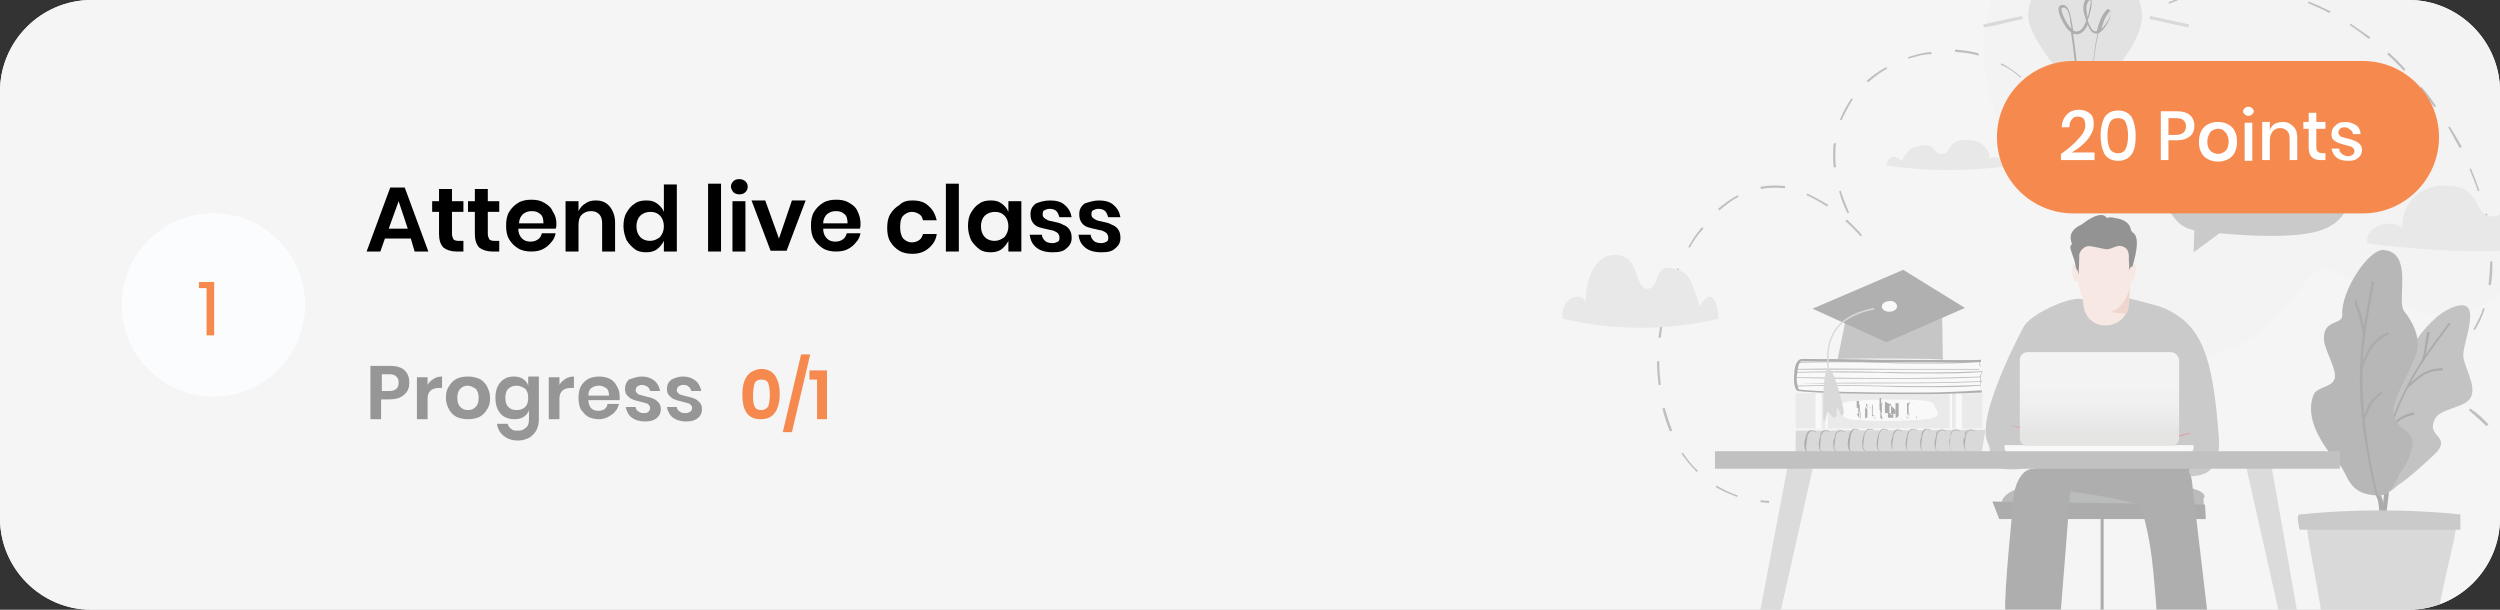 <?xml version="1.0" encoding="utf-8"?>
<!-- Generator: Adobe Illustrator 24.1.2, SVG Export Plug-In . SVG Version: 6.00 Build 0)  -->
<svg version="1.1" id="Layer_1" xmlns="http://www.w3.org/2000/svg" xmlns:xlink="http://www.w3.org/1999/xlink" x="0px" y="0px"
	 viewBox="0 0 328 80" style="enable-background:new 0 0 328 80;" xml:space="preserve">
<rect x="0" y="0" width="328" height="80" fill="#333333" stroke="none"/>
<style type="text/css">
	.st0{fill:#F5F5F5;}
	.st1{opacity:0.4;}
	.st2{clip-path:url(#SVGID_2_);}
	.st3{fill:#F1F0F0;}
	.st4{fill:#3E3E3E;}
	.st5{fill:#626363;}
	.st6{fill:#8A8A8A;}
	.st7{fill:#FCD4CA;}
	.st8{fill:url(#SVGID_3_);}
	.st9{fill:#434444;}
	.st10{fill:#B5242F;}
	.st11{fill:#716F70;}
	.st12{fill:#D4D4D4;}
	.st13{fill:#3D3D3D;}
	.st14{fill:#787979;}
	.st15{fill:#575958;}
	.st16{fill:#B0B0B0;}
	.st17{fill-rule:evenodd;clip-rule:evenodd;fill:#434343;}
	.st18{fill-rule:evenodd;clip-rule:evenodd;fill:#C6C6C5;}
	.st19{fill:#434343;}
	.st20{fill-rule:evenodd;clip-rule:evenodd;fill:#6C6C6C;}
	.st21{fill:#898989;}
	.st22{fill:#FFFFFF;}
	.st23{fill:#B5B5B6;}
	.st24{fill:#DAD9D9;}
	.st25{fill-rule:evenodd;clip-rule:evenodd;fill:#FFFFFF;}
	.st26{fill:url(#SVGID_4_);}
	.st27{fill:#B3B4B4;}
	.st28{fill:#747475;}
	.st29{fill-rule:evenodd;clip-rule:evenodd;fill:#808080;}
	.st30{fill-rule:evenodd;clip-rule:evenodd;fill:#48484A;}
	.st31{fill-rule:evenodd;clip-rule:evenodd;fill:#B0B0B0;}
	.st32{fill:#F68A4E;}
	.st33{fill:#FCC9AE;}
	.st34{fill:#FBFCFD;}
	.st35{fill:#969696;}
</style>
<path class="st0" d="M12,0h304c6.6,0,12,5.4,12,12v56c0,6.6-5.4,12-12,12H12C5.4,80,0,74.6,0,68V12C0,5.4,5.4,0,12,0z"/>
<path class="st0" d="M12,0h304c6.6,0,12,5.4,12,12v56c0,6.6-5.4,12-12,12H12C5.4,80,0,74.6,0,68V12C0,5.4,5.4,0,12,0z"/>
<g class="st1">
	<g>
		<defs>
			<path id="SVGID_1_" d="M205,0h111c6.6,0,12,5.4,12,12v56c0,6.6-5.4,12-12,12H205V0z"/>
		</defs>
		<clipPath id="SVGID_2_">
			<use xlink:href="#SVGID_1_"  style="overflow:visible;"/>
		</clipPath>
		<g class="st2">
			<path class="st3" d="M264,18.8c1.2,1.5,3.8,4.1,7.3,6.1c2.6,1.5,4.2,1.9,4.9,3.6c0.5,1.3,0.3,2.8-0.5,5
				c-1.6,4.7,0.9,9.5,7.8,12.1c6.9,2.6,12.6,0.1,18.4-7.9c4.3-5.9,5.5,0.8,15.1,3.1s18.6-4.9,15.4-22.7c-3.3-17.8-7.8-44.9-7.8-44.9
				c-2.4-14.1-2.9-29.7-11.3-41.8c-3.1-4.3-7.2-7.9-12.1-9.5c-6.4-2-13.5,0.3-18.1,5.3c-3,3.3-1.3,7-3.1,10.7
				c-1.8,3.8-4.1,6.3-9.2,2.2c-5.1-4.1-8.7-7.3-13.9-3.8c-7.5,4.9-7.1,13.7-2,22.4c5.1,8.8,12.2,19.2,11.5,27.9
				c-0.8,8.9-6.8,10.9-6.1,21.5C260.6,10.4,261,15,264,18.8z"/>
			<path class="st4" d="M276,67.1h-0.4v29h0.4V67.1z"/>
			<path class="st5" d="M289.2,67.4l-24.4-0.2c0,0-2.6-0.6-2.1-1.6c1.4-3.1,13.7-2.9,20.8-2.2c7.1,0.7,5.6,2,5.6,2L289.2,67.4z"/>
			<path class="st4" d="M289.3,66.2l-27.9-0.4l0.9,2.3l27.1,0L289.3,66.2z"/>
			<path d="M279.5,31.2c0.3-0.9,0.1-2.1-1.5-2.5c-0.6-0.1-1-0.3-1.6-0.1c-0.7-1.2-3.1,0.7-3.2,0.8c-2.8,1.3-0.9,2.9-1,3.8
				c-0.1,1,0.7-0.6,0.9-0.8c0,0-0.2-0.2,0.1-0.6c0.3-0.5,1.1-0.7,1,0.5c0,0.3,1.2-1.8,1.4-2c0,0,0.1,0,0.1-0.1c0,0,0,0,0.1-0.1
				c1-0.7,1.9,2,2.8,1.9C278.9,32,279.3,31.8,279.5,31.2z"/>
			<path class="st6" d="M286.5,62.6c1.2-0.3,5.1,0.6,4.6-5.4c-0.8-10.7-2.3-14.5-7-16.7c-1.1-0.5-4.3-1.2-4.5-1.3
				c-0.3-0.2-6,0.3-6.3,0.1c-1.1-0.6-6.3,1.5-7.7,3.4c0,0-6.5,11.9-4.8,15.4c0.9,1.7-1.1,4.4,6,3.2
				C267.4,61.2,276.8,63.9,286.5,62.6z"/>
			<path class="st7" d="M273.3,38.3c0.1,0.5,0,1.1,0,1.1c0,2.1,1.3,3.3,2.9,3.3s2.9-1.1,3.1-2.7l0.1-2.7
				C279.4,37.3,273,37.1,273.3,38.3z"/>
			
				<linearGradient id="SVGID_3_" gradientUnits="userSpaceOnUse" x1="530.356" y1="-214.052" x2="536.432" y2="-214.052" gradientTransform="matrix(1 0 0 -1 -257 -175.5)">
				<stop  offset="0.418" style="stop-color:#E6AF92"/>
				<stop  offset="1" style="stop-color:#E6A392"/>
			</linearGradient>
			<path class="st8" d="M279,41.1c0.5-0.6,0.4-3.3,0.4-5h-6.1c0,0.9,1.7,3.3,1.8,4.2C277.3,41.3,279,41.1,279,41.1z"/>
			<path class="st7" d="M279.5,35c0-0.8,0.2-2.5,0-3.2h-3.4H276h-3.3c-0.2,0.7-0.3,2.3-0.3,3.1c0,0,0,0,0,0c-0.3-0.1-0.5-0.5-0.5,0
				c-0.1,1.4,0.2,2,0.5,2c0.1,0,0.1,0,0.2,0c0.4,2.4,1.6,4.1,3.5,4.1c0,0,0,0,0,0c2,0,3.1-1.7,3.5-4.1c0.3,0,0.5,0,0.6-1.6
				C280.3,34.1,279.7,34.8,279.5,35z"/>
			<path d="M271.7,32.2c-0.3,0.3,0.4,1.4,0.6,2.6c0,0.3,0.2,0.7,0.3,0.7c0-0.3,0.1,2.2,0.2-1.8c-0.1-0.6,0.5-1.3,1.1-1.4
				c0.4-0.1,2.1,0.4,2.5,0.4c0.7,0,1.3-0.6,2-0.4c0.2,0.1,1,0.2,0.9,1.6c0,0.1,0.1,1.4,0,1.8c0-0.1,0.1-0.5,0.2-0.6
				c0.1-0.1,0.3-0.1,0.3-0.2c0.1-0.4,1.2-3.8,0-4.4c-1.7-2.4-5.5-0.7-5.9-0.6C272.2,30.2,272.7,31,271.7,32.2z"/>
			<path class="st9" d="M287.4,61.2c-6-1.3-7.9-1.1-8.9-1.1c-1.6-0.1-5.5-2.5-6.8-2.2c-3.2,0.6-7.2,5.9-4.5,6.1
				c10.7,1,16.9,2.8,18.6,4.4C285.7,65.8,286.5,63.5,287.4,61.2z"/>
			<path class="st10" d="M268.6,56.5c-2.4-0.1-3-0.5-4.6-0.6l-0.1,0c0.1,0,3.2,0.9,4.8,0.9L268.6,56.5z"/>
			<path class="st10" d="M287.4,56.9c-1.6,0.4-2,0.6-3.1,0.9l-0.1,0c0.1,0,2-0.9,3.2-1L287.4,56.9z"/>
			<path class="st9" d="M288.9,94.9c-0.8,0-1.5-1.3-2.6-1c-3.2,0.9-3-14.8-4.2-22.2c-1-6-2.3-7.5-2.3-7.5c-0.1-2.2,1.5-4.1,3.3-4.2
				c1.8-0.2,4.4,1.1,4.5,3.3l3.7,31.4C291.3,94.6,290.3,95,288.9,94.9z"/>
			<path class="st9" d="M266.8,61.5c-1.8,0-2.7,2.6-2.7,4.8c0,0-1.2,11.5-1,14c0.6,12.3-1.2,10.9-1.2,13.9c0,1.2,1.4,2.4,4.6,0.9
				c1.5-0.7,3.2,2.5,3.2-6.7c1-11.9,2-25.1,2-25.1C271.7,61.1,268.6,61.4,266.8,61.5z"/>
			<path class="st11" d="M312.2,82.5h-0.1l0-0.3h0.1c1,0,2-0.1,3-0.3l0,0.3C314.2,82.4,313.2,82.5,312.2,82.5z M308.9,82.2
				c-1-0.2-2-0.5-3-0.9l0.1-0.2c1,0.4,2,0.7,3,0.8L308.9,82.2z M318.2,81.4l-0.1-0.2c1-0.4,1.9-0.8,2.8-1.4l0.1,0.2
				C320.2,80.6,319.2,81,318.2,81.4z M323.6,78.2l-0.2-0.2c0.8-0.7,1.5-1.4,2.2-2.2l0.2,0.2C325.1,76.7,324.4,77.5,323.6,78.2z
				 M327.6,73.3l-0.2-0.1c0.5-0.9,1-1.8,1.3-2.8l0.2,0.1C328.6,71.5,328.2,72.4,327.6,73.3z M329.8,67.4l-0.3,0
				c0.1-0.8,0.2-1.7,0.2-2.5c0-0.2,0-0.4,0-0.6l0.3,0c0,0.2,0,0.4,0,0.6C330,65.8,329.9,66.6,329.8,67.4z M329.2,61.3
				c-0.3-1-0.7-2-1.2-2.8l0.2-0.1c0.5,0.9,0.9,1.9,1.2,2.9L329.2,61.3z M326.2,55.9c-0.7-0.7-1.5-1.4-2.3-2.1l0.2-0.2
				c0.9,0.6,1.7,1.3,2.4,2.1L326.2,55.9z M321.2,52.2c-0.9-0.5-1.8-0.9-2.9-1.2l0.1-0.2c1,0.4,2,0.8,2.9,1.2L321.2,52.2z
				 M315.4,50.1c-0.2,0-0.3-0.1-0.5-0.1l-0.5-0.1l0.5-0.1c0.9-0.2,1.7-0.5,2.5-0.8l0.1,0.2c-0.6,0.3-1.3,0.5-2,0.7c0,0,0,0,0,0
				L315.4,50.1z M320.3,47.8l-0.1-0.2c0.9-0.6,1.7-1.2,2.4-1.9l0.2,0.2C322,46.5,321.2,47.2,320.3,47.8z M324.7,43.3l-0.2-0.1
				c0.5-0.9,1-1.8,1.3-2.8l0.2,0.1C325.7,41.5,325.2,42.5,324.7,43.3z M326.8,37.4l-0.3,0c0.1-1,0.2-2,0.2-3.1v0h0.3v0
				C327,35.4,327,36.4,326.8,37.4z M326.6,31.2c-0.1-1-0.3-2-0.6-3.1l0.3-0.1c0.2,1,0.4,2.1,0.6,3.1L326.6,31.2z M325.1,25.1
				c-0.3-1-0.7-1.9-1.1-2.9l0.2-0.1c0.4,1,0.8,2,1.1,2.9L325.1,25.1z M322.7,19.4c-0.5-0.9-1-1.8-1.5-2.7l0.2-0.1
				c0.6,0.9,1.1,1.8,1.6,2.7L322.7,19.4z M319.4,14.1c-0.6-0.8-1.2-1.7-1.9-2.5l0.2-0.2c0.7,0.8,1.3,1.6,1.9,2.5L319.4,14.1z
				 M315.4,9.3c-0.7-0.8-1.5-1.5-2.2-2.2l0.2-0.2c0.8,0.7,1.5,1.4,2.2,2.2L315.4,9.3z M310.8,5.1c-0.8-0.6-1.7-1.3-2.5-1.8l0.1-0.2
				c0.9,0.6,1.7,1.2,2.6,1.8L310.8,5.1z M305.6,1.7c-0.9-0.5-1.9-0.9-2.8-1.3l0.1-0.2c1,0.4,1.9,0.8,2.9,1.3L305.6,1.7z M284.6,0.5
				l-0.1-0.2c1-0.4,2-0.8,3-1.1l0.1,0.2C286.5-0.3,285.5,0.1,284.6,0.5z M299.8-0.6c-1-0.3-2-0.5-3-0.6l0-0.3c1,0.1,2.1,0.4,3.1,0.6
				L299.8-0.6z M290.5-1.2l0-0.3c1-0.1,2.1-0.2,3.1-0.2h0v0.3h0C292.6-1.5,291.6-1.4,290.5-1.2z"/>
			<path class="st12" d="M310.6,31.9c-0.4-2.4,3.5-3.3,4.6-1.9c-0.3-2.3,1.5-5.3,4.7-5.6c6-0.6,4.3,3.9,7.1,4c2.6,0,0.7-3.9,6.7-2
				c1.4,0.4,2.2,2,3.2,4c2.1-2.3,3.3-0.8,3.7,1.4C330.6,33.3,320.5,33.3,310.6,31.9z"/>
			<path class="st13" d="M312.5,72.5c-0.6-1.1-0.3-2.9,0-5.2c0.2-1.5,0.4-3.2,0.5-5.3l0.6,0c-0.1,2.1-0.3,3.9-0.5,5.3
				c-0.3,2.3-0.5,3.9,0,4.9L312.5,72.5z"/>
			<path class="st14" d="M323.2,46.9c0.3,1.7,1.9,4.1,0.8,5.5c-1,1.2-4,1.2-4.6,2.7c-1,2.2,2,2.1,0.4,4.1c-0.7,0.8-4.2,3.9-5.1,4.4
				c-0.5,0.3-1.8,1.9-3.2,1.2c-3.2-1.5,3.3-22.9,11-24.7C325.8,39.4,322.9,45.4,323.2,46.9z"/>
			<path class="st13" d="M311.3,64.8l-0.3-0.1c2.7-12.1,6-16.6,9.5-21.3c0.3-0.4,0.6-0.8,0.8-1.1l0.2,0.2c-0.3,0.4-0.6,0.8-0.8,1.1
				C317.2,48.2,313.9,52.7,311.3,64.8z"/>
			<path class="st13" d="M320.5,48.6c-1.9,0-2.8,0.7-4,1.8c-0.2,0.2-0.4,0.3-0.6,0.5l-0.2-0.2c0.2-0.2,0.4-0.3,0.6-0.5
				c1.2-1.1,2.2-1.9,4.2-1.9L320.5,48.6z"/>
			<path class="st13" d="M313.6,56.2l-0.2-0.2c0.2-0.2,0.4-0.4,0.6-0.5c0.8-0.7,1.2-1.1,2.7-1.4l0.1,0.3c-1.4,0.3-1.8,0.6-2.6,1.3
				C314,55.9,313.9,56.1,313.6,56.2z"/>
			<path class="st13" d="M317.9,47.4l-0.3,0.1c0.4-0.7,0.5-1.8,0.6-2.5c0.1-0.5,0.1-1,0.3-1.5l0.3,0.1c-0.1,0.5-0.2,1-0.3,1.5
				C318.4,45.8,318.3,46.6,317.9,47.4z"/>
			<path class="st13" d="M312.2,75.2c-0.3-2.4-0.2-4.5-0.1-6.1c0.1-1.9,0.1-3.3-0.4-4.1l0.5-0.3c0.7,1,0.6,2.4,0.5,4.4
				c-0.1,1.6-0.2,3.6,0.1,6L312.2,75.2z"/>
			<path class="st15" d="M315.4,40.8c1.2,1.5,2.1,3.3,1.7,5.3c-0.4,1.8-3.1,6-3.1,7.9c0.1,2.7,3.2,2.1,2.4,5
				c-0.3,1.2-0.9,2.3-1.6,3.2c-0.4,0.6-0.9,2.8-2.7,2.8c-4.1,0-4-2.8-5.2-4.1c-2.4-2.6-4.5-6.1-3.4-9c0.4-1.2,2.4-1,2.8-2.2
				c0.4-1.1-1.4-3.9-1.4-5.2c-0.1-2.7,2.5-1.8,2.4-3.2c-0.2-3,3.4-8.6,5.4-8.5C316.7,33.1,314.4,39.4,315.4,40.8z"/>
			<path class="st13" d="M312,65.1l-0.3-0.1c-3.3-13.8-2-19.9-0.8-26.5c0.1-0.5,0.2-1,0.3-1.6l0.3,0.1c-0.1,0.5-0.2,1-0.3,1.6
				C310,45.1,308.8,51.3,312,65.1z"/>
			<path class="st13" d="M309.9,48.5l-0.3-0.1c0.1-0.3,0.2-0.5,0.3-0.8c0.7-1.7,1.3-3.1,3.4-4l0.1,0.3c-2,0.9-2.5,2.1-3.2,3.8
				C310.2,47.9,310,48.2,309.9,48.5z"/>
			<path class="st13" d="M310.2,55.1L310,55c0.1-0.3,0.2-0.6,0.3-0.8c0.4-1.1,0.7-1.8,2.1-2.8l0.2,0.2c-1.3,0.9-1.5,1.5-2,2.6
				C310.5,54.5,310.4,54.8,310.2,55.1z"/>
			<path class="st13" d="M310.2,43.9l-0.2,0.3c0-0.9-0.4-2.1-0.6-3c-0.2-0.5-0.4-1.1-0.5-1.7l0.3-0.1c0.1,0.5,0.3,1.1,0.5,1.6
				C310,42,310.3,42.9,310.2,43.9z"/>
			<path class="st16" d="M318.3,93.9c0.6-13,3.7-21.8,3.9-24.6h-19.5c0,0,0,0,0,0c0.2,2.8,1.8,8.7,3.9,24.6L318.3,93.9L318.3,93.9z"
				/>
			<path class="st6" d="M322.8,69.5h-21.1c0,0-0.5-2,0-2c11.5-1.2,21.1,0,21.1,0V69.5z"/>
			<path class="st11" d="M232.1,66c-0.4,0-0.7-0.1-1.1-0.1l0-0.3c0.3,0.1,0.7,0.1,1.1,0.1L232.1,66z M227.9,65.2
				c-1-0.4-2-0.8-2.8-1.3l0.1-0.2c0.9,0.5,1.8,1,2.8,1.3L227.9,65.2z M222.6,61.9c-0.7-0.7-1.4-1.5-2-2.4l0.2-0.1
				c0.6,0.9,1.2,1.7,2,2.4L222.6,61.9z M219.1,56.6c-0.4-0.9-0.7-1.9-1-3l0.3-0.1c0.3,1,0.6,2,1,3L219.1,56.6z M217.6,50.5
				c-0.1-1-0.2-1.9-0.2-2.9v-0.2l0.3,0v0.2c0,1,0.1,2,0.2,2.9L217.6,50.5z M217.9,44.3l-0.3,0c0.1-1,0.3-2.1,0.5-3.1l0.3,0.1
				C218.2,42.2,218,43.3,217.9,44.3z M219.2,38.2l-0.2-0.1c0.3-1,0.7-2,1.1-2.9l0.2,0.1C219.9,36.2,219.5,37.2,219.2,38.2z
				 M221.7,32.5l-0.2-0.1c0.5-0.9,1.1-1.8,1.8-2.6l0.2,0.2C222.8,30.7,222.2,31.6,221.7,32.5z M244.1,31c-0.6-0.7-1.3-1.4-2-2
				l0.2-0.2c0.6,0.5,1.2,1.2,1.8,1.8l0,0c0.1,0.1,0.1,0.2,0.2,0.3L244.1,31z M242.4,28c-0.5-1-0.9-2-1.1-2.9l0.2-0.1
				c0.3,1,0.7,1.9,1.1,2.9L242.4,28z M225.6,27.6l-0.2-0.2c0.8-0.7,1.7-1.3,2.6-1.8l0.1,0.2C227.2,26.3,226.4,26.9,225.6,27.6z
				 M239.7,27.1c-0.9-0.6-1.8-1.1-2.7-1.5l0.1-0.2c0.9,0.4,1.8,0.9,2.8,1.5L239.7,27.1z M231,24.8l0-0.3c1-0.2,2.1-0.2,3.2-0.1
				l0,0.3C233,24.6,232,24.6,231,24.8z M240.6,22c-0.1-0.5-0.1-1.1-0.1-1.6c0-0.5,0-1.1,0.1-1.6l0.3,0c-0.1,0.5-0.1,1-0.1,1.6
				c0,0.5,0,1,0.1,1.5L240.6,22z M241.6,15.8l-0.2-0.1c0.4-1,0.9-1.9,1.5-2.8l0.2,0.1C242.5,14,242,14.9,241.6,15.8z M268.8,15.1
				c-0.5-1-1-1.9-1.6-2.7l0.2-0.2c0.6,0.8,1.2,1.7,1.6,2.7L268.8,15.1z M245.1,10.8l-0.2-0.2c0.8-0.7,1.6-1.3,2.6-1.8l0.1,0.2
				C246.7,9.5,245.9,10.1,245.1,10.8z M265.1,10.2c-0.8-0.7-1.6-1.3-2.6-1.7l0.1-0.2c0.9,0.5,1.8,1.1,2.6,1.8L265.1,10.2z
				 M250.4,7.7l-0.1-0.2c1-0.3,2-0.6,3.1-0.7l0,0.3C252.4,7.1,251.4,7.4,250.4,7.7z M259.6,7.3c-1-0.3-2-0.4-3.1-0.5l0-0.3
				c1.1,0.1,2.1,0.2,3.1,0.5L259.6,7.3z"/>
			<path class="st16" d="M260.3,3.6l-0.1-0.4c1.4-0.3,2.8-0.6,4.1-0.9l1-0.2l0.1,0.4l-1,0.2C263.1,3,261.7,3.4,260.3,3.6z"/>
			<path class="st16" d="M287.1,3.6c-1.4-0.3-2.8-0.6-4.1-0.9l-1-0.2l0.1-0.4l1,0.2c1.3,0.3,2.7,0.6,4.1,0.9L287.1,3.6z"/>
			<path class="st17" d="M272.1,17.2c0,0.1,0.5,1.1,0.5,1.2c0.8,0,1.5,0,2.3,0c0-0.1,0.3-1.1,0.3-1.2
				C274.5,17.2,272.9,17.2,272.1,17.2z"/>
			<path class="st18" d="M270.8,10.1c0.2,0.6,0.4,3.4,0.6,4h4.8c0.2-0.6,0.5-3.4,0.7-4c0.5-0.8,3.1-3.7,3.9-6.5
				c1.2-3.5-2.1-8.3-7.1-8.3c-5,0-8.5,4.5-7.4,8C267.3,6.1,269.7,8.8,270.8,10.1z"/>
			<path class="st19" d="M274.7,13.7c-0.4-2-0.2-6.2,0.5-9.3c-0.1,0-0.2,0-0.3,0c-0.5-0.1-0.8-0.6-1-1.2c-0.3,0.8-0.8,1.2-1.3,1.3
				c-0.2,0-0.4,0-0.6-0.1c0.4,2.9,0.9,7.1,0.8,9.3l-0.3,0c0.1-2.1-0.3-6.4-0.8-9.5c-0.5-0.3-0.9-1-1.2-1.6c-0.3-0.6-0.6-1.5-0.3-1.8
				l0,0c0.2-0.2,0.5-0.2,0.7-0.1c0.5,0.2,0.7,1.1,0.8,1.6l0,0c0.1,0.4,0.2,1,0.3,1.7c0.2,0.1,0.4,0.2,0.6,0.1c0.3,0,0.8-0.4,1.1-1.4
				c-0.1-0.4-0.2-0.7-0.3-1c-0.2-1,0.1-1.7,0.4-2c0.1-0.1,0.3-0.1,0.4,0c0.2,0.1,0.3,0.5,0.2,1.1c-0.1,0.7-0.3,1.4-0.5,1.9
				c0.3,0.8,0.6,1.3,0.9,1.4c0.1,0,0.2,0,0.3,0c0.2-0.9,0.5-1.6,0.8-2.2l0.1-0.1c0.2-0.3,0.4-0.6,0.6-0.6c0.2,0,0.3,0.3,0.3,0.4
				c0.2,0.7-0.7,2-1,2.3c-0.2,0.2-0.4,0.4-0.6,0.5c-0.7,3-1,7.3-0.6,9.3L274.7,13.7z M276.8,1.5c-0.1,0-0.2,0.3-0.3,0.4L276.4,2
				c-0.3,0.5-0.5,1.1-0.7,1.8c0.1-0.1,0.2-0.2,0.3-0.3c0.4-0.5,1.1-1.5,0.9-2C276.9,1.6,276.8,1.5,276.8,1.5z M270.5,1.1
				c-0.1,0.1,0,0.6,0.4,1.4c0.2,0.4,0.5,0.9,0.9,1.3c-0.1-0.5-0.2-0.9-0.2-1.3l0,0c-0.1-0.4-0.2-1.2-0.6-1.4
				C270.8,0.9,270.6,1,270.5,1.1z M274.2,0C274.2,0,274.2,0,274.2,0c-0.3,0.2-0.6,0.8-0.4,1.7c0,0.2,0.1,0.4,0.1,0.6
				c0.1-0.4,0.2-0.9,0.3-1.4C274.4,0.3,274.3,0,274.2,0C274.2,0,274.2,0,274.2,0z"/>
			<path class="st20" d="M270.6,13.4c0.3,0.3,0.4,0.5,0.6,0.6c-0.5-0.1-0.6,0.8,0.1,0.9c-0.7,0-0.7,0.9,0,0.9c-0.7,0-0.7,1-0.1,1
				c-0.2,0.2-0.3,0.3-0.4,0.5c0.9,0.4,5.8,0.4,5.9,0c-0.1-0.1-0.3-0.3-0.4-0.5c0.7-0.1,0.5-1-0.1-0.9c0.8-0.1,0.5-1,0-0.9
				c0.6-0.1,0.5-0.8,0.1-0.9c0.2-0.2,0.3-0.4,0.5-0.6C274.7,13.4,272.8,13.4,270.6,13.4z"/>
			<path class="st21" d="M287.6,15.8c0.1,0,0,0.1,0,0.1c2.5-1,19.4-1.7,20,2.1c0.9,6.1,1.8,10.3-2.8,12.1c-3,1.2-9.4,0.9-13.6,0.5
				l-3.4,2.5l0.1-2.9c-0.2,0-0.3,0-0.4-0.1C282.9,29.3,280.3,15.7,287.6,15.8z"/>
			<path class="st22" d="M299,22.5c0,1.9-1.5,3.4-3.4,3.4c-1.9,0-3.4-1.5-3.4-3.4c0-1.9,1.5-3.4,3.4-3.4
				C297.5,19.1,299,20.6,299,22.5z"/>
			<path class="st23" d="M297.7,22.5l-3-1.7v3.4L297.7,22.5l-3-1.7v3.4L297.7,22.5z"/>
			<path class="st16" d="M235.6,59.4l24.4-0.1l0.5-2.9l-24.8,0.1C235.5,56.5,235.6,59.4,235.6,59.4z"/>
			<path class="st4" d="M258.4,59.3c-0.4-0.1-0.7-0.3-0.8-0.6c-0.1-0.4-0.1-0.9,0.1-1.5c0.1-0.4,0.2-0.6,0.3-0.8
				c0.2-0.2,0.5-0.2,0.9,0l0,0c-0.3-0.2-0.6-0.2-0.9,0c-0.1,0.2-0.3,0.4-0.3,0.8c-0.1,0.7-0.2,1.2-0.1,1.5
				C257.8,59.1,258,59.2,258.4,59.3L258.4,59.3z"/>
			<path class="st4" d="M258.5,59.4L258.5,59.4c-0.4-0.1-0.7-0.3-0.8-0.6c-0.1-0.4-0.1-0.9,0.1-1.5c0.1-0.4,0.2-0.6,0.4-0.8
				c0.2-0.2,0.5-0.2,0.9,0l0,0l0,0.1l0,0c-0.3-0.2-0.6-0.2-0.9,0c-0.1,0.2-0.3,0.4-0.3,0.8c-0.1,0.7-0.2,1.2-0.1,1.5
				C257.8,59,258,59.2,258.5,59.4L258.5,59.4L258.5,59.4z M257.8,59c0.1,0.2,0.3,0.3,0.6,0.3C258.1,59.3,257.9,59.2,257.8,59z
				 M257.8,57.1c0.1-0.3,0.2-0.5,0.3-0.7C257.9,56.6,257.8,56.8,257.8,57.1C257.7,57.1,257.8,57.1,257.8,57.1z M257.6,58
				c0,0.1,0,0.2,0,0.3C257.6,58.2,257.6,58.1,257.6,58z"/>
			<path class="st4" d="M256.6,59.4c-0.4-0.1-0.7-0.3-0.8-0.6c-0.1-0.3-0.1-0.9,0.1-1.5c0.1-0.4,0.2-0.6,0.3-0.8
				c0.2-0.2,0.5-0.2,0.9,0l0,0c-0.3-0.2-0.6-0.2-0.9,0c-0.1,0.2-0.3,0.4-0.3,0.8c-0.1,0.7-0.2,1.2-0.1,1.5
				C255.9,59.1,256.1,59.3,256.6,59.4L256.6,59.4z"/>
			<path class="st4" d="M256.6,59.4L256.6,59.4c-0.4-0.1-0.7-0.3-0.8-0.6c-0.1-0.4-0.1-0.9,0.1-1.5c0.1-0.4,0.2-0.6,0.3-0.8
				c0.2-0.2,0.5-0.2,0.9,0l0,0l0,0.1l0,0c-0.3-0.2-0.6-0.2-0.9,0c-0.1,0.2-0.3,0.4-0.3,0.8c-0.1,0.7-0.2,1.2-0.1,1.5
				C255.9,59.1,256.1,59.2,256.6,59.4L256.6,59.4L256.6,59.4z M255.9,59c0.1,0.2,0.3,0.3,0.6,0.3C256.3,59.3,256,59.2,255.9,59z
				 M255.9,57.1c0.1-0.3,0.2-0.5,0.3-0.7C256,56.6,255.9,56.8,255.9,57.1C255.9,57.2,255.9,57.1,255.9,57.1z M255.7,58
				c0,0.1,0,0.2,0,0.3C255.7,58.2,255.7,58.1,255.7,58z"/>
			<path class="st4" d="M254.7,59.4c-0.4-0.1-0.7-0.3-0.8-0.6c-0.1-0.4-0.1-0.9,0.1-1.5c0.1-0.4,0.2-0.6,0.3-0.8
				c0.2-0.2,0.5-0.2,0.9,0l0,0c-0.3-0.2-0.6-0.2-0.9,0c-0.1,0.2-0.3,0.4-0.3,0.8c-0.1,0.7-0.2,1.2-0.1,1.5
				C254,59.1,254.2,59.3,254.7,59.4L254.7,59.4z"/>
			<path class="st4" d="M254.7,59.4L254.7,59.4c-0.4-0.1-0.7-0.3-0.8-0.6c-0.1-0.4-0.1-0.9,0.1-1.5c0.1-0.4,0.2-0.6,0.4-0.8
				c0.2-0.2,0.5-0.2,0.9,0l0,0l0,0.1l0,0c-0.3-0.2-0.6-0.2-0.9,0c-0.1,0.2-0.3,0.4-0.3,0.8c-0.1,0.7-0.2,1.2-0.1,1.5
				C254,59.1,254.3,59.3,254.7,59.4L254.7,59.4L254.7,59.4z M254,59c0.1,0.2,0.3,0.3,0.6,0.3C254.4,59.3,254.2,59.2,254,59z
				 M254,57.1c0.1-0.3,0.2-0.5,0.3-0.7C254.1,56.6,254,56.8,254,57.1C254,57.2,254,57.1,254,57.1z M253.8,58c0,0.1,0,0.2,0,0.3
				C253.8,58.2,253.8,58.1,253.8,58z"/>
			<path class="st4" d="M252.8,59.4c-0.4-0.1-0.7-0.3-0.8-0.6c-0.1-0.3-0.1-0.9,0.1-1.5c0.1-0.4,0.2-0.6,0.3-0.8
				c0.2-0.2,0.5-0.2,0.9,0l0,0c-0.3-0.2-0.6-0.2-0.9,0c-0.2,0.2-0.3,0.4-0.3,0.8c-0.1,0.7-0.2,1.2-0.1,1.5
				C252.1,59.1,252.4,59.3,252.8,59.4L252.8,59.4z"/>
			<path class="st4" d="M252.8,59.4L252.8,59.4c-0.4-0.1-0.7-0.3-0.8-0.6c-0.1-0.4-0.1-0.9,0.1-1.6c0.1-0.4,0.2-0.6,0.3-0.8
				c0.2-0.2,0.5-0.2,0.9,0l0,0l0,0.1l0,0c-0.3-0.2-0.6-0.2-0.8,0c-0.1,0.2-0.3,0.4-0.3,0.8c-0.1,0.7-0.2,1.2-0.1,1.5
				C252.1,59.1,252.4,59.3,252.8,59.4L252.8,59.4L252.8,59.4z M252.1,59c0.1,0.2,0.3,0.3,0.6,0.3C252.5,59.3,252.3,59.2,252.1,59z
				 M252.1,57.1c0.1-0.3,0.2-0.5,0.3-0.7C252.2,56.6,252.1,56.9,252.1,57.1C252.1,57.2,252.1,57.2,252.1,57.1z M252,58.1
				c0,0.1,0,0.2,0,0.3C251.9,58.2,251.9,58.2,252,58.1z"/>
			<path class="st4" d="M250.9,59.4c-0.4-0.1-0.7-0.3-0.8-0.6c-0.1-0.3-0.1-0.9,0.1-1.5c0.1-0.4,0.2-0.6,0.3-0.8
				c0.2-0.2,0.5-0.2,0.9,0l0,0c-0.3-0.2-0.6-0.2-0.9,0c-0.1,0.2-0.3,0.4-0.3,0.8c-0.1,0.7-0.2,1.2-0.1,1.5
				C250.2,59.1,250.5,59.3,250.9,59.4L250.9,59.4z"/>
			<path class="st4" d="M250.9,59.4L250.9,59.4c-0.4-0.1-0.7-0.3-0.8-0.6c-0.1-0.4-0.1-0.9,0.1-1.6c0.1-0.4,0.2-0.6,0.4-0.8
				c0.2-0.2,0.5-0.2,0.9,0l0,0l0,0.1l0,0c-0.3-0.2-0.6-0.2-0.9,0c-0.1,0.2-0.3,0.4-0.3,0.8c-0.1,0.7-0.2,1.2-0.1,1.5
				C250.2,59.1,250.5,59.3,250.9,59.4L250.9,59.4L250.9,59.4z M250.2,59c0.1,0.2,0.3,0.3,0.6,0.3C250.6,59.3,250.4,59.2,250.2,59z
				 M250.2,57.1c0.1-0.3,0.2-0.5,0.3-0.7C250.4,56.6,250.2,56.9,250.2,57.1C250.2,57.2,250.2,57.2,250.2,57.1z M250.1,58.1
				c0,0.1,0,0.2,0,0.3C250.1,58.3,250.1,58.2,250.1,58.1z"/>
			<path class="st4" d="M249,59.4c-0.4-0.1-0.7-0.3-0.8-0.6c-0.1-0.3-0.1-0.9,0.1-1.5c0.1-0.4,0.2-0.6,0.3-0.8
				c0.2-0.2,0.5-0.2,0.9,0l0,0c-0.3-0.2-0.6-0.2-0.9,0c-0.1,0.2-0.3,0.4-0.3,0.8c-0.1,0.7-0.2,1.2-0.1,1.5
				C248.3,59.1,248.6,59.3,249,59.4L249,59.4z"/>
			<path class="st4" d="M249,59.4L249,59.4c-0.4-0.1-0.7-0.3-0.8-0.6c-0.1-0.4-0.1-0.9,0.1-1.5c0.1-0.4,0.2-0.6,0.3-0.8
				c0.2-0.2,0.5-0.2,0.9,0l0,0l0,0.1l0,0c-0.3-0.2-0.6-0.2-0.8,0c-0.1,0.2-0.3,0.4-0.3,0.8c-0.1,0.7-0.2,1.2-0.1,1.5
				C248.3,59.1,248.6,59.3,249,59.4L249,59.4L249,59.4z M248.4,59c0.1,0.2,0.3,0.3,0.6,0.3C248.7,59.3,248.5,59.2,248.4,59z
				 M248.3,57.2c0.1-0.3,0.2-0.5,0.3-0.7C248.5,56.6,248.4,56.9,248.3,57.2C248.3,57.2,248.3,57.2,248.3,57.2z M248.2,58.1
				c0,0.1,0,0.2,0,0.3C248.2,58.3,248.2,58.2,248.2,58.1z"/>
			<path class="st4" d="M247.1,59.4c-0.4-0.1-0.7-0.3-0.8-0.6c-0.1-0.3-0.1-0.9,0.1-1.5c0.1-0.4,0.2-0.6,0.3-0.8
				c0.2-0.2,0.5-0.2,0.9,0l0,0c-0.3-0.2-0.6-0.2-0.9,0c-0.1,0.2-0.3,0.4-0.3,0.8c-0.1,0.7-0.2,1.2-0.1,1.5
				C246.4,59.1,246.7,59.3,247.1,59.4L247.1,59.4z"/>
			<path class="st4" d="M247.1,59.4L247.1,59.4c-0.4-0.1-0.7-0.3-0.8-0.6c-0.1-0.4-0.1-0.9,0.1-1.6c0.1-0.4,0.2-0.6,0.4-0.8
				c0.2-0.2,0.5-0.2,0.9,0l0,0l0,0.1l0,0c-0.3-0.2-0.6-0.2-0.9,0c-0.1,0.2-0.3,0.4-0.3,0.8c-0.1,0.7-0.2,1.2-0.1,1.5
				C246.5,59.1,246.7,59.3,247.1,59.4L247.1,59.4L247.1,59.4z M246.5,59c0.1,0.2,0.3,0.3,0.6,0.3C246.8,59.3,246.6,59.2,246.5,59z
				 M246.4,57.2c0.1-0.3,0.2-0.5,0.3-0.7C246.6,56.6,246.5,56.9,246.4,57.2C246.4,57.2,246.4,57.2,246.4,57.2z M246.3,58.1
				c0,0.1,0,0.2,0,0.3C246.3,58.3,246.3,58.2,246.3,58.1z"/>
			<path class="st4" d="M245.2,59.4c-0.4-0.1-0.7-0.3-0.8-0.6c-0.1-0.3-0.1-0.9,0.1-1.5c0.1-0.4,0.2-0.6,0.3-0.8
				c0.2-0.2,0.5-0.2,0.9,0l0,0c-0.3-0.2-0.6-0.2-0.9,0c-0.1,0.2-0.3,0.4-0.3,0.8c-0.1,0.7-0.2,1.2-0.1,1.5
				C244.6,59.1,244.8,59.3,245.2,59.4L245.2,59.4z"/>
			<path class="st4" d="M245.2,59.4L245.2,59.4c-0.4-0.1-0.7-0.3-0.8-0.6c-0.1-0.4-0.1-0.9,0.1-1.6c0.1-0.4,0.2-0.6,0.4-0.8
				c0.2-0.2,0.5-0.2,0.9,0l0,0l0,0.1l0,0c-0.3-0.2-0.6-0.2-0.9,0c-0.1,0.2-0.3,0.4-0.3,0.8c-0.1,0.7-0.2,1.2-0.1,1.5
				C244.6,59.1,244.8,59.3,245.2,59.4L245.2,59.4L245.2,59.4z M244.6,59c0.1,0.2,0.3,0.3,0.6,0.3C244.9,59.4,244.7,59.2,244.6,59z
				 M244.5,57.2c0.1-0.3,0.2-0.5,0.3-0.7C244.7,56.6,244.6,56.9,244.5,57.2C244.5,57.2,244.5,57.2,244.5,57.2z M244.4,58.1
				c0,0.1,0,0.2,0,0.3C244.4,58.3,244.4,58.2,244.4,58.1z"/>
			<path class="st4" d="M243.3,59.4c-0.4-0.1-0.7-0.3-0.8-0.6c-0.1-0.3-0.1-0.9,0.1-1.5c0.1-0.4,0.2-0.6,0.3-0.8
				c0.2-0.2,0.5-0.2,0.9,0l0,0c-0.3-0.2-0.6-0.2-0.9,0c-0.2,0.2-0.3,0.4-0.3,0.8c-0.1,0.7-0.2,1.2-0.1,1.5
				C242.7,59.1,242.9,59.3,243.3,59.4L243.3,59.4z"/>
			<path class="st4" d="M243.3,59.4L243.3,59.4c-0.4-0.1-0.7-0.3-0.8-0.6c-0.1-0.4-0.1-0.9,0.1-1.6c0.1-0.4,0.2-0.6,0.4-0.8
				c0.2-0.2,0.5-0.2,0.9,0l0,0l0,0.1l0,0c-0.3-0.2-0.6-0.2-0.8,0c-0.1,0.2-0.3,0.4-0.3,0.8c-0.1,0.7-0.2,1.2-0.1,1.5
				C242.7,59.1,242.9,59.3,243.3,59.4L243.3,59.4L243.3,59.4z M242.7,59.1c0.1,0.2,0.3,0.3,0.6,0.3C243,59.4,242.8,59.3,242.7,59.1z
				 M242.6,57.2c0.1-0.3,0.2-0.5,0.3-0.7C242.8,56.7,242.7,56.9,242.6,57.2C242.6,57.2,242.6,57.2,242.6,57.2z M242.5,58.1
				c0,0.1,0,0.2,0,0.3C242.5,58.3,242.5,58.2,242.5,58.1z"/>
			<path class="st4" d="M241.4,59.4c-0.4-0.1-0.7-0.3-0.8-0.6c-0.1-0.3-0.1-0.9,0.1-1.5c0.1-0.4,0.2-0.6,0.3-0.8
				c0.2-0.2,0.5-0.2,0.9,0l0,0c-0.3-0.2-0.6-0.2-0.9,0c-0.1,0.2-0.3,0.4-0.3,0.8c-0.1,0.7-0.2,1.2-0.1,1.5
				C240.8,59.1,241,59.3,241.4,59.4L241.4,59.4z"/>
			<path class="st4" d="M241.4,59.5L241.4,59.5c-0.4-0.1-0.7-0.3-0.8-0.6c-0.1-0.4-0.1-0.9,0.1-1.5c0.1-0.4,0.2-0.6,0.4-0.8
				c0.2-0.2,0.5-0.2,0.9,0l0,0l0,0.1l0,0c-0.3-0.2-0.6-0.2-0.9,0c-0.1,0.2-0.3,0.4-0.3,0.8c-0.1,0.7-0.2,1.2-0.1,1.5
				C240.8,59.1,241,59.3,241.4,59.5L241.4,59.5L241.4,59.5z M240.8,59.1c0.1,0.2,0.3,0.3,0.6,0.3C241.1,59.4,240.9,59.3,240.8,59.1z
				 M240.7,57.2c0.1-0.3,0.2-0.5,0.3-0.7C240.9,56.7,240.8,56.9,240.7,57.2C240.7,57.2,240.7,57.2,240.7,57.2z M240.6,58.1
				c0,0.1,0,0.2,0,0.3C240.6,58.3,240.6,58.2,240.6,58.1z"/>
			<path class="st4" d="M239.5,59.4c-0.4-0.1-0.7-0.3-0.8-0.6c-0.1-0.3-0.1-0.9,0.1-1.5c0.1-0.4,0.2-0.6,0.3-0.8
				c0.2-0.2,0.5-0.2,0.9,0l0,0c-0.3-0.2-0.6-0.2-0.9,0c-0.2,0.2-0.3,0.4-0.3,0.8c-0.1,0.7-0.2,1.2-0.1,1.5
				C238.9,59.2,239.1,59.4,239.5,59.4L239.5,59.4z"/>
			<path class="st4" d="M239.5,59.5L239.5,59.5c-0.4-0.1-0.7-0.3-0.8-0.6c-0.1-0.4-0.1-0.9,0.1-1.5c0.1-0.4,0.2-0.6,0.3-0.8
				c0.2-0.2,0.5-0.2,0.9,0l0,0l0,0.1l0,0c-0.3-0.2-0.6-0.2-0.8,0c-0.1,0.2-0.3,0.4-0.3,0.8c-0.1,0.7-0.1,1.2-0.1,1.5
				C238.9,59.1,239.1,59.3,239.5,59.5L239.5,59.5L239.5,59.5z M238.9,59.1c0.1,0.2,0.3,0.3,0.6,0.3C239.2,59.4,239,59.3,238.9,59.1z
				 M238.8,57.2c0.1-0.3,0.2-0.5,0.3-0.7C239,56.7,238.9,56.9,238.8,57.2C238.8,57.2,238.8,57.2,238.8,57.2z M238.7,58.1
				c0,0.1,0,0.2,0,0.3C238.7,58.3,238.7,58.2,238.7,58.1z"/>
			<path class="st4" d="M237.6,59.5c-0.4-0.1-0.7-0.3-0.8-0.6c-0.1-0.3-0.1-0.9,0.1-1.5c0.1-0.4,0.2-0.6,0.3-0.8
				c0.2-0.2,0.5-0.2,0.9,0l0,0c-0.3-0.2-0.6-0.2-0.9,0c-0.1,0.2-0.3,0.4-0.3,0.8c-0.1,0.7-0.2,1.2-0.1,1.5
				C237,59.2,237.2,59.4,237.6,59.5L237.6,59.5z"/>
			<path class="st4" d="M237.6,59.5L237.6,59.5c-0.4-0.1-0.7-0.3-0.8-0.6c-0.1-0.4-0.1-0.9,0.1-1.5c0.1-0.4,0.2-0.6,0.4-0.8
				c0.2-0.2,0.5-0.2,0.9,0l0,0l0,0.1l0,0c-0.3-0.2-0.6-0.2-0.8,0c-0.1,0.2-0.3,0.4-0.3,0.8c-0.1,0.7-0.2,1.2-0.1,1.5
				C237,59.2,237.2,59.3,237.6,59.5L237.6,59.5L237.6,59.5z M237,59.1c0.1,0.2,0.3,0.3,0.6,0.3C237.3,59.4,237.1,59.3,237,59.1z
				 M237,57.2c0.1-0.3,0.2-0.5,0.3-0.7C237.1,56.7,237,56.9,237,57.2C236.9,57.3,236.9,57.2,237,57.2z M236.8,58.1
				c0,0.1,0,0.2,0,0.3C236.8,58.3,236.8,58.2,236.8,58.1z"/>
			<path class="st24" d="M260.1,51.6h-24.5v4.6h24.5V51.6z"/>
			<path class="st22" d="M239,51.6h-0.8v4.6h0.8V51.6z"/>
			<path class="st22" d="M239.8,51.6h-0.3v4.6h0.3V51.6z"/>
			<path class="st22" d="M257.4,51.6h-0.8v4.6h0.8V51.6z"/>
			<path class="st22" d="M256.1,51.6h-0.3v4.6h0.3V51.6z"/>
			<path class="st22" d="M243.6,52.6C243.6,52.6,243.6,52.7,243.6,52.6c1.3-0.2,9.7-0.4,10,0.3c0.5,1.1,1.5,1.8-0.9,2.1
				c-1.6,0.2-4.9,0.3-7.2,0.2l-1.8-0.1c-0.1,0-0.2,0-0.2,0C241.1,55.1,239.7,52.6,243.6,52.6z"/>
			<path class="st4" d="M243.9,52.9C243.9,52.9,243.9,52.9,243.9,52.9C243.9,52.9,243.9,52.9,243.9,52.9
				C243.9,52.9,243.9,52.9,243.9,52.9C243.9,52.9,243.9,52.9,243.9,52.9C244,52.9,244,52.9,243.9,52.9c0.1,0,0.1,0,0.1,0
				c0,0,0,0,0,0c0,0,0,0,0,0c0,0,0,0,0,0c0,0,0,0,0,0c0,0,0,0,0,0c0,0,0,0,0,0c0,0,0,0,0,0c0,0,0,0,0,0c0,0,0,0,0,0c0,0,0,0,0,0
				c0,0,0,0,0.1,0c0,0,0,0,0.1,0c0,0,0,0,0,0c0,0,0,0,0,0c0,0,0,0,0,0c0,0,0,0,0,0c0,0,0,0,0,0c0,0,0,0,0,0c0,0,0,0-0.1,0
				c0,0,0,0,0,0c0,0,0,0-0.1,0c0,0,0,0-0.1,0c0,0,0,0,0,0c0,0,0,0-0.1,0c0,0,0,0-0.1,0C244,53,244,53,243.9,52.9
				C243.9,53,243.9,53,243.9,52.9c0,0.1,0,0.1,0,0.2c0,0,0,0.1,0,0.1c0,0.1,0,0.1,0,0.2c0,0,0,0.1,0,0.1c0,0,0,0.1,0,0.1
				c0,0,0,0,0,0c0,0,0,0,0,0c0,0.1,0,0.1,0,0.2c0,0,0,0.1,0,0.1c0,0,0,0,0,0.1c0,0,0,0,0,0c0,0,0,0,0.1,0c0,0,0,0,0.1,0
				c0,0,0.1,0,0.1,0c0,0,0.1,0,0.1,0c0,0,0,0,0,0c0,0,0,0,0,0c0,0,0,0,0,0c0,0,0,0,0,0h0c0,0,0,0-0.1,0c0,0,0,0-0.1,0c0,0,0,0,0,0
				c0,0,0,0,0,0c0,0,0,0,0,0l0,0l0,0v0v0.1c0,0,0,0,0,0.1c0,0,0,0,0,0c0,0,0,0,0,0c0,0,0,0,0,0c0,0,0,0,0,0.1c0,0,0,0.1,0,0.1
				c0,0,0,0.1,0,0.1c0,0,0,0.1,0,0.1c0,0,0,0,0,0.1c0,0,0,0,0,0.1c0,0,0,0,0,0.1c0,0,0,0,0,0c0,0,0,0,0,0c0,0,0,0,0.1,0
				c0,0,0,0,0.1,0c0,0,0,0,0.1,0c0,0,0,0,0.1,0c0,0,0,0,0.1,0c0,0,0.1,0,0.1,0c0,0,0.1,0,0.1,0c0,0,0,0,0,0c0,0,0,0,0,0c0,0,0,0,0,0
				c0,0,0,0,0,0c0,0,0,0,0,0c0,0,0,0,0,0c0,0,0,0-0.1,0c0,0,0,0-0.1,0c0,0,0,0,0,0c0,0,0,0,0,0c0,0,0,0-0.1,0c0,0,0,0-0.1,0
				c0,0,0,0-0.1,0c0,0,0,0-0.1,0c0,0-0.1,0-0.1,0c0,0,0,0-0.1,0c0,0,0,0,0,0c0,0,0,0,0,0c0,0,0,0,0,0v0c0,0,0,0,0,0c0,0,0,0,0,0
				c0,0,0,0,0,0c0,0,0,0,0,0c0,0,0,0,0,0s0,0,0,0c0,0,0,0,0-0.1c0,0,0,0,0-0.1c0,0,0-0.1,0-0.1c0,0,0,0,0-0.1c0,0,0-0.1,0-0.1
				c0,0,0-0.1,0-0.1s0-0.1,0-0.1c0,0,0,0,0-0.1c0,0,0-0.1,0-0.1V54V54v-0.1v-0.1c0,0,0-0.1,0-0.1c0,0,0-0.1,0-0.1c0,0,0,0,0-0.1
				c0,0,0,0,0-0.1c0,0,0-0.1,0-0.1c0-0.1,0-0.1,0-0.2C243.9,53.1,243.9,53.1,243.9,52.9C243.9,53,243.9,52.9,243.9,52.9
				C243.9,52.9,243.9,52.9,243.9,52.9z"/>
			<path class="st4" d="M243.9,54.9C243.9,54.9,243.9,54.9,243.9,54.9C243.8,54.9,243.8,54.9,243.9,54.9
				C243.8,54.9,243.8,54.9,243.9,54.9c0-0.1,0-0.1,0-0.1c0,0,0,0,0-0.1c0,0,0,0,0-0.1c0,0,0-0.1,0-0.1c0,0,0,0,0-0.1
				c0,0,0-0.1,0-0.1c0,0,0-0.1,0-0.1s0-0.1,0-0.1c0,0,0,0,0-0.1c0,0,0,0,0-0.1v-0.3c0,0,0-0.1,0-0.1c0,0,0-0.1,0-0.1v0
				c0,0,0,0,0-0.1s0,0,0-0.1c0,0,0-0.1,0-0.1c0-0.1,0-0.1,0-0.2c0-0.1,0-0.1,0-0.2c0,0,0-0.1,0-0.1c0,0,0,0,0,0c0,0,0,0,0,0
				c0,0,0,0,0,0c0,0,0,0,0,0c0,0,0,0,0,0c0,0,0,0,0,0c0,0,0,0,0,0c0,0,0,0,0,0c0,0,0,0,0,0h0v0c0,0,0,0,0,0c0,0,0,0,0,0c0,0,0,0,0,0
				l0,0c0,0,0,0,0,0c0,0,0,0,0,0h0l0,0c0,0,0,0,0,0c0,0,0,0,0.1,0c0,0,0,0,0.1,0c0,0,0,0,0,0c0,0,0,0,0,0c0,0,0,0,0,0c0,0,0,0,0,0
				c0,0,0,0,0,0h0c0,0,0,0,0,0c0,0,0,0,0,0c0,0,0,0,0,0c0,0,0,0-0.1,0c0,0,0,0,0,0c0,0,0,0-0.1,0c0,0,0,0-0.1,0c0,0,0,0,0,0
				c0,0,0,0-0.1,0c0,0,0,0-0.1,0c0,0,0,0,0,0c0,0,0,0,0,0c0,0,0,0.1,0,0.1c0,0,0,0.1,0,0.1c0,0.1,0,0.1,0,0.2c0,0,0,0.1,0,0.1
				c0,0,0,0.1,0,0.1c0,0,0,0,0,0c0,0,0,0,0,0c0,0.1,0,0.1,0,0.2c0,0,0,0.1,0,0.1c0,0,0,0,0,0c0,0,0,0,0.1,0c0,0,0,0,0.1,0
				c0,0,0.1,0,0.1,0c0,0,0.1,0,0.1,0c0,0,0,0,0,0h0l0,0c0,0,0,0,0,0c0,0,0,0,0,0c0,0,0,0,0,0h0c0,0,0,0-0.1,0c0,0,0,0-0.1,0
				c0,0,0,0,0,0h0c0,0,0,0,0,0c0,0,0,0,0,0l0,0l0,0l0,0v0.1c0,0,0,0,0,0.1c0,0,0,0,0,0c0,0,0,0,0,0c0,0,0,0,0,0c0,0,0,0,0,0.1
				c0,0,0,0.1,0,0.1c0,0,0,0.1,0,0.1c0,0,0,0,0,0.1c0,0,0,0,0,0.1c0,0,0,0,0,0.1c0,0,0,0,0,0c0,0,0,0,0,0c0,0,0,0,0,0l0,0
				c0,0,0,0,0,0c0.1,0,0.1,0,0.1,0c0,0,0,0,0.1,0c0,0,0,0,0.1,0c0,0,0,0,0.1,0c0,0,0.1,0,0.1,0c0,0,0,0,0,0c0,0,0,0,0,0c0,0,0,0,0,0
				h0l0,0c0,0,0,0,0,0c0,0,0,0,0,0c0,0,0,0,0,0c0,0,0,0-0.1,0h0c0,0,0,0-0.1,0c0,0,0,0,0,0c0,0,0,0,0,0c0,0,0,0-0.1,0c0,0,0,0-0.1,0
				c0,0,0,0-0.1,0c0,0,0,0-0.1,0c0,0-0.1,0-0.1,0C244,54.9,243.9,54.9,243.9,54.9L243.9,54.9L243.9,54.9
				C243.9,54.9,243.9,54.9,243.9,54.9C243.9,54.9,243.9,54.9,243.9,54.9C243.9,54.9,243.9,54.9,243.9,54.9z M243.9,54.8
				C243.9,54.8,243.9,54.8,243.9,54.8c0,0.1,0,0.1,0,0.1c0,0,0,0,0,0c0,0,0,0,0,0C243.9,54.9,243.9,54.9,243.9,54.8L243.9,54.8
				L243.9,54.8C243.9,54.8,243.9,54.8,243.9,54.8C243.9,54.8,243.9,54.8,243.9,54.8z M244.4,54.9C244.4,54.9,244.4,54.9,244.4,54.9
				L244.4,54.9C244.4,54.9,244.4,54.9,244.4,54.9C244.4,54.9,244.4,54.9,244.4,54.9z M244.5,54.9C244.5,54.9,244.5,54.9,244.5,54.9
				C244.5,54.9,244.5,54.9,244.5,54.9C244.5,54.9,244.5,54.9,244.5,54.9C244.5,54.9,244.5,54.9,244.5,54.9
				C244.5,54.9,244.5,54.9,244.5,54.9C244.5,54.9,244.5,54.9,244.5,54.9C244.5,54.9,244.5,54.9,244.5,54.9z M243.9,54.8
				C244,54.8,244,54.8,243.9,54.8c0.1,0,0.1,0,0.2,0c0,0,0,0,0.1,0c0,0,0,0,0,0C244.1,54.8,244.1,54.8,243.9,54.8
				C244,54.8,244,54.8,243.9,54.8C244,54.8,243.9,54.8,243.9,54.8C243.9,54.8,243.9,54.8,243.9,54.8z M243.9,54.3
				C243.9,54.3,243.9,54.3,243.9,54.3c0,0.1,0,0.1,0,0.2c0,0,0,0,0,0.1c0,0,0,0,0-0.1C243.9,54.4,243.9,54.4,243.9,54.3
				C243.9,54.3,243.9,54.3,243.9,54.3z M243.9,53.9L243.9,53.9L243.9,53.9C243.9,53.9,243.9,53.9,243.9,53.9
				C243.9,53.9,243.9,53.9,243.9,53.9C243.9,53.9,243.9,53.9,243.9,53.9z M244,53.9C244,53.9,244,53.9,244,53.9c0.1,0,0.1,0,0.1,0
				c0,0,0,0,0.1,0h0c0,0,0,0,0,0c0,0,0,0,0,0c0,0,0,0-0.1,0C244.1,54,244.1,53.9,244,53.9C244,53.9,244,53.9,244,53.9
				C244,53.9,244,53.9,244,53.9z M244.4,53C244.4,53,244.4,53,244.4,53C244.4,53,244.4,53.1,244.4,53L244.4,53
				C244.4,53,244.4,53,244.4,53L244.4,53C244.4,53,244.4,53,244.4,53C244.4,53,244.4,53,244.4,53L244.4,53z M244.2,53
				C244.2,53,244.2,53,244.2,53c0.1,0,0.1,0,0.1,0c0,0,0,0,0,0c0,0,0,0,0,0C244.3,53,244.3,53,244.2,53C244.2,53,244.2,53,244.2,53
				C244.2,53,244.2,53,244.2,53L244.2,53z M243.9,52.9C243.9,52.9,243.9,52.9,243.9,52.9C243.9,52.9,243.9,52.9,243.9,52.9
				C243.9,52.9,243.9,53,243.9,52.9C243.9,53,243.9,52.9,243.9,52.9C244,52.9,244,52.9,243.9,52.9C244,53,244,53,243.9,52.9
				C244,52.9,244,52.9,243.9,52.9C244,52.9,244,52.9,243.9,52.9C243.9,52.9,243.9,52.9,243.9,52.9C243.9,52.9,243.9,52.9,243.9,52.9
				z"/>
			<path class="st4" d="M244.8,53C244.8,52.9,244.8,52.9,244.8,53C244.9,52.9,244.9,52.9,244.8,53C244.9,52.9,244.9,52.9,244.8,53
				C244.9,52.9,244.9,52.9,244.8,53c0.1,0,0.1,0,0.1,0c0,0,0,0,0,0c0,0,0,0,0,0c0,0,0,0,0,0c0,0,0,0,0,0c0,0,0,0,0,0c0,0,0,0,0,0
				c0,0,0,0,0,0c0,0,0.1,0.1,0.1,0.1c0,0,0,0,0,0.1c0,0,0,0,0,0c0,0,0,0,0,0c0,0,0,0,0,0c0,0,0,0,0,0s0,0,0,0c0,0,0,0,0,0
				c0,0,0,0,0,0s0,0,0,0.1c0,0,0,0,0,0.1c0,0,0,0,0,0.1s0,0.1,0,0.2c0,0.1,0,0.1,0,0.1c0,0,0,0.1,0,0.1c0,0,0,0,0,0.1c0,0,0,0,0,0
				c0,0,0,0,0,0.1c0,0,0,0,0,0.1c0,0,0,0,0,0.1c0,0,0,0,0,0.1c0,0,0,0,0,0c0,0,0,0,0,0c0,0,0,0,0,0c0,0,0,0,0,0c0,0,0,0.1,0,0.1
				c0,0,0,0.1,0,0.1c0,0,0,0,0,0c0,0,0,0,0,0c0,0,0,0,0,0c0,0,0,0,0,0c0,0,0,0,0,0c0,0-0.1,0-0.1,0c0,0-0.1,0-0.1,0c0,0,0,0,0,0
				c0,0,0,0,0,0c0,0,0,0,0,0s0,0,0,0c0,0,0,0,0,0c0,0,0,0,0,0c0,0,0,0,0,0c0,0,0,0,0,0c0,0,0,0,0,0c0,0,0,0,0,0c0,0,0,0,0,0
				c0,0,0.1,0,0.1,0c0,0,0.1,0,0.1,0c0,0,0,0,0,0c0,0,0,0,0,0c0,0,0,0,0,0c0,0,0,0,0,0c0,0,0,0,0,0s0,0,0,0c0,0,0,0,0,0c0,0,0,0,0,0
				c0,0,0,0,0,0c0,0,0,0,0,0c0,0,0,0,0,0c0,0,0,0,0,0c0,0,0,0,0,0c0,0,0,0,0-0.1c0,0,0,0,0,0c0,0,0,0,0-0.1c0,0,0,0,0,0c0,0,0,0,0,0
				c0,0,0,0,0,0c0,0,0,0,0-0.1c0,0,0-0.1,0-0.1c0-0.1,0-0.1,0-0.2c0-0.1,0-0.1,0-0.2c0-0.1,0-0.1,0-0.1c0,0,0-0.1,0-0.1c0,0,0,0,0,0
				c0,0,0,0,0,0c0,0,0,0,0,0c0,0,0,0,0,0s0,0,0,0c0,0,0,0,0,0c0,0,0,0,0-0.1c0,0,0,0,0,0c0,0,0,0,0,0c0,0,0,0,0,0c0,0-0.1,0-0.1-0.1
				h0L244.8,53C244.9,53,244.9,53,244.8,53C244.9,53,244.9,53,244.8,53C244.9,53,244.9,53,244.8,53c0,0.1,0,0.1,0,0.2
				c0,0,0,0.1,0,0.1c0,0,0,0,0,0.1c0,0,0,0,0,0.1c0,0,0,0.1,0,0.2c0,0.1,0,0.1,0,0.2s0,0.1,0,0.1c0,0,0,0,0,0.1c0,0,0,0.1,0,0.1
				c0,0,0,0.1,0,0.1c0,0,0,0.1,0,0.1c0,0,0,0,0,0.1c0,0,0,0.1,0,0.1c0,0,0,0,0,0.1c0,0,0,0,0,0c0,0,0,0,0,0c0,0,0,0,0,0c0,0,0,0,0,0
				c0,0,0,0,0,0c0,0,0,0,0,0.1c0,0,0,0,0,0c0,0,0,0,0,0c0,0,0,0,0,0c0,0,0,0,0,0c0,0,0,0,0,0c0,0,0,0,0,0c0,0,0,0,0,0c0,0,0,0,0,0
				c0,0,0,0,0,0c0,0,0,0,0,0s0,0,0,0c0,0,0,0,0,0c0,0,0,0,0-0.1s0,0,0-0.1c0,0,0,0,0,0c0,0,0,0,0,0c0,0,0,0,0,0c0,0,0,0,0,0
				c0,0,0,0,0,0c0,0,0,0,0,0c0,0,0,0,0,0c0,0,0,0,0,0c0,0,0,0,0-0.1c0,0,0,0,0-0.1c0,0,0-0.1,0-0.1c0,0,0-0.1,0-0.1c0,0,0-0.1,0-0.1
				c0,0,0-0.1,0-0.1c0,0,0-0.1,0-0.1c0,0,0,0,0-0.1s0-0.1,0-0.1c0,0,0-0.1,0-0.1v0c0,0,0,0,0-0.1c0,0,0-0.1,0-0.1c0,0,0-0.1,0-0.1
				C244.8,53,244.8,53,244.8,53L244.8,53L244.8,53C244.8,53,244.8,53,244.8,53z"/>
			<path class="st4" d="M244.9,54.9c0,0-0.1,0-0.1,0c0,0,0,0-0.1,0l0,0c0,0,0,0,0,0c0,0,0,0,0,0c0,0,0,0,0,0c0,0,0,0,0,0
				c0,0,0,0,0,0c0,0,0,0,0,0c0,0,0,0,0,0c0,0,0,0,0,0c0,0,0,0,0,0c0,0,0,0,0,0c0,0,0,0,0-0.1c0,0,0,0,0-0.1c0,0,0,0,0,0c0,0,0,0,0,0
				c0,0,0,0,0,0c0,0,0,0,0,0c0,0,0,0,0,0c0,0,0,0,0,0c0,0,0,0,0,0c0,0,0,0,0,0c0,0,0,0,0,0v0c0,0,0,0,0-0.1c0,0,0-0.1,0-0.1
				c0,0,0-0.1,0-0.1c0,0,0-0.1,0-0.1c0,0,0-0.1,0-0.1c0,0,0-0.1,0-0.1c0,0,0,0,0-0.1c0,0,0-0.1,0-0.1c0,0,0-0.1,0-0.1v0v0
				c0,0,0,0,0-0.1c0,0,0-0.1,0-0.1c0,0,0-0.1,0-0.1c0,0,0,0,0-0.1v0c0,0,0,0,0,0c0,0,0,0,0,0c0,0,0,0,0,0c0,0,0,0,0,0l0,0
				c0,0,0,0,0,0c0,0,0,0,0,0c0,0,0,0,0,0h0c0,0,0,0,0,0c0,0,0,0,0,0c0,0,0,0,0,0c0,0,0,0,0,0h0v0c0,0,0,0,0,0c0,0,0,0,0,0
				c0,0,0.1,0.1,0.1,0.1c0,0,0,0,0,0.1c0,0,0,0,0,0c0,0,0,0,0,0c0,0,0,0,0,0c0,0,0,0,0,0c0,0,0,0,0,0l0,0c0,0,0,0,0,0c0,0,0,0,0,0
				c0,0,0,0,0,0.1c0,0,0,0,0,0.1l0,0c0,0,0,0,0,0.1c0,0,0,0.1,0,0.2c0,0.1,0,0.1,0,0.1c0,0,0,0.1,0,0.1v0c0,0,0,0,0,0c0,0,0,0,0,0.1
				c0,0,0,0,0,0.1s0,0,0,0.1c0,0,0,0,0,0.1v0c0,0,0,0,0,0c0,0,0,0,0,0c0,0,0,0,0,0c0,0,0,0,0,0c0,0,0,0,0,0c0,0,0,0.1,0,0.1v0
				c0,0,0,0.1-0.1,0.1c0,0,0,0,0,0c0,0,0,0,0,0c0,0,0,0,0,0l0,0c0,0,0,0,0,0c0,0,0,0-0.1,0C245,54.9,245,54.9,244.9,54.9z
				 M245.1,54.8C245.1,54.9,245.1,54.9,245.1,54.8C245,54.9,245,54.9,245.1,54.8C245.1,54.9,245.1,54.9,245.1,54.8L245.1,54.8
				L245.1,54.8C245.1,54.8,245.1,54.8,245.1,54.8z M244.8,54.8C244.8,54.8,244.8,54.8,244.8,54.8c0,0,0.1,0,0.1,0c0,0,0.1,0,0.1,0
				c0,0,0,0,0,0l0,0l0,0c0,0,0,0,0,0c0,0,0,0,0,0c0,0,0,0,0,0c0,0,0,0,0,0c0,0,0,0,0,0c0,0,0,0,0,0c0,0,0,0,0,0c0,0,0,0,0,0
				c0,0,0,0,0,0c0,0,0,0,0,0c0,0,0,0,0,0c0,0,0,0,0,0c0,0,0,0,0,0c0,0,0,0,0-0.1c0,0,0,0,0-0.1c0,0,0,0,0,0c0,0,0,0,0,0c0,0,0,0,0,0
				c0,0,0,0,0-0.1v0c0,0,0-0.1,0-0.1c0-0.1,0-0.1,0-0.2c0-0.1,0-0.1,0-0.2c0-0.1,0-0.1,0-0.1c0,0,0-0.1,0-0.1c0,0,0,0,0-0.1
				c0,0,0,0,0,0c0,0,0,0,0,0c0,0,0,0,0,0c0,0,0,0,0,0c0,0,0,0,0,0c0,0,0,0,0-0.1c0,0,0,0,0,0c0,0,0,0,0,0c0,0,0,0,0,0c0,0,0,0-0.1,0
				h-0.1c0,0,0,0,0,0c0,0,0,0,0,0c0,0,0,0,0,0.1c0,0,0,0.1,0,0.1c0,0,0,0.1,0,0.1c0,0,0,0,0,0.1c0,0,0,0,0,0.1c0,0,0,0.1,0,0.2
				c0,0.1,0,0.1,0,0.2c0,0.1,0,0.1,0,0.1v0c0,0,0,0,0,0.1c0,0,0,0.1,0,0.1c0,0,0,0.1,0,0.1s0,0.1,0,0.1c0,0,0,0,0,0.1c0,0,0,0,0,0.1
				c0,0,0,0,0,0.1c0,0,0,0,0,0v0l0,0c0,0,0,0,0,0c0,0,0,0,0,0c0,0,0,0,0,0c0,0,0,0,0,0c0,0,0,0,0,0c0,0,0,0,0,0c0,0,0,0,0,0v0l0,0
				c0,0,0,0,0,0C244.8,54.7,244.8,54.7,244.8,54.8C244.8,54.7,244.8,54.8,244.8,54.8C244.8,54.8,244.8,54.8,244.8,54.8L244.8,54.8
				L244.8,54.8C244.8,54.8,244.8,54.8,244.8,54.8C244.8,54.8,244.8,54.8,244.8,54.8C244.8,54.8,244.8,54.8,244.8,54.8z M244.8,54.8
				C244.8,54.8,244.8,54.8,244.8,54.8C244.8,54.8,244.8,54.7,244.8,54.8L244.8,54.8C244.8,54.7,244.8,54.7,244.8,54.8
				C244.8,54.7,244.8,54.7,244.8,54.8C244.8,54.7,244.8,54.7,244.8,54.8C244.7,54.7,244.7,54.7,244.8,54.8
				C244.7,54.7,244.7,54.7,244.8,54.8L244.8,54.8C244.8,54.8,244.8,54.8,244.8,54.8z M244.8,54.5C244.8,54.5,244.8,54.5,244.8,54.5
				C244.8,54.5,244.8,54.5,244.8,54.5c0,0.1,0,0.1,0,0.2c0,0,0,0,0,0c0,0,0,0,0,0c0,0,0,0,0,0c0,0,0,0,0,0
				C244.8,54.6,244.8,54.6,244.8,54.5C244.8,54.5,244.8,54.5,244.8,54.5C244.8,54.5,244.8,54.5,244.8,54.5z M245.3,54.3L245.3,54.3
				C245.3,54.3,245.3,54.3,245.3,54.3C245.3,54.3,245.3,54.3,245.3,54.3c0,0.1,0,0.1,0,0.1c0,0,0,0,0,0v0c0,0,0,0,0,0.1c0,0,0,0,0,0
				c0,0,0,0,0,0c0,0,0,0,0,0c0,0,0,0,0,0c0,0,0,0,0,0c0,0,0,0,0,0c0,0,0,0,0-0.1c0,0,0,0,0,0c0,0,0,0,0,0v0l0,0c0,0,0,0,0,0
				c0,0,0,0,0,0c0,0,0,0,0-0.1C245.3,54.4,245.3,54.4,245.3,54.3C245.3,54.3,245.3,54.3,245.3,54.3
				C245.3,54.3,245.3,54.3,245.3,54.3z M244.8,54.3C244.8,54.3,244.8,54.3,244.8,54.3C244.8,54.3,244.8,54.3,244.8,54.3
				C244.8,54.4,244.8,54.4,244.8,54.3c0,0.1,0,0.1,0,0.1C244.8,54.4,244.8,54.4,244.8,54.3C244.8,54.4,244.8,54.3,244.8,54.3
				C244.8,54.3,244.8,54.3,244.8,54.3z M245.3,54.2C245.3,54.2,245.3,54.2,245.3,54.2C245.3,54.2,245.3,54.2,245.3,54.2
				C245.3,54.2,245.3,54.2,245.3,54.2C245.3,54.2,245.3,54.2,245.3,54.2C245.3,54.2,245.3,54.2,245.3,54.2
				C245.3,54.1,245.3,54.1,245.3,54.2c0-0.1,0-0.1,0-0.1C245.3,54.1,245.3,54.1,245.3,54.2z M244.8,54.2
				C244.8,54.2,244.8,54.2,244.8,54.2C244.8,54.2,244.8,54.2,244.8,54.2C244.8,54.1,244.8,54.1,244.8,54.2c0-0.1,0-0.1,0-0.2
				c0,0,0-0.1,0-0.1c0,0,0-0.1,0-0.1c0,0,0,0,0,0v0c0,0,0,0.1,0,0.1c0,0,0,0.1,0,0.1S244.8,54.1,244.8,54.2
				C244.8,54.1,244.8,54.2,244.8,54.2z M245.3,53.4C245.3,53.4,245.3,53.4,245.3,53.4C245.3,53.4,245.3,53.4,245.3,53.4
				c0,0.1,0,0.1,0,0.2c0,0,0,0,0,0.1c0,0.1,0,0.1,0,0.2c0,0,0,0.1,0,0.1c0,0,0,0,0,0c0-0.1,0-0.1,0-0.2c0-0.1,0-0.1,0-0.1
				c0,0,0,0,0-0.1c0,0,0,0,0,0c0,0,0,0,0,0C245.4,53.5,245.4,53.5,245.3,53.4C245.3,53.5,245.3,53.5,245.3,53.4
				C245.3,53.4,245.3,53.4,245.3,53.4z M244.8,53.5C244.8,53.5,244.8,53.5,244.8,53.5C244.8,53.5,244.8,53.5,244.8,53.5
				c0,0.1,0,0.1,0,0.1v0c0,0,0,0,0,0C244.8,53.6,244.8,53.6,244.8,53.5C244.8,53.5,244.8,53.5,244.8,53.5z M244.8,53.4
				C244.8,53.4,244.8,53.4,244.8,53.4C244.8,53.4,244.8,53.4,244.8,53.4C244.8,53.3,244.8,53.3,244.8,53.4c0-0.1,0-0.1,0-0.1
				c0,0,0-0.1,0-0.1c0,0,0-0.1,0-0.1c0,0,0,0,0-0.1l0,0c0,0,0,0,0,0c0,0,0,0,0,0h0c0,0,0,0,0,0c0,0,0,0,0,0c0,0,0,0,0,0c0,0,0,0,0,0
				l0,0c0,0,0,0,0,0s0,0,0,0v0c0,0,0,0,0,0.1c0,0,0,0.1,0,0.1C244.8,53.2,244.8,53.3,244.8,53.4C244.8,53.3,244.8,53.3,244.8,53.4
				L244.8,53.4z M245.2,53.1C245.2,53.1,245.2,53.1,245.2,53.1C245.2,53.1,245.2,53.2,245.2,53.1c0.1,0.1,0.1,0.1,0.1,0.1
				C245.2,53.2,245.2,53.1,245.2,53.1z M245.1,53C245.1,53,245.1,53,245.1,53C245.1,53,245.1,53,245.1,53
				C245.1,53,245.1,53,245.1,53C245.1,53,245.1,53,245.1,53C245.1,53,245.1,53,245.1,53C245.1,53,245.1,53,245.1,53z M245,53
				C245,53,245,53,245,53C245,53,245,53,245,53C245,53,245,53,245,53z"/>
			<path class="st4" d="M245.7,52.9C245.7,52.9,245.7,52.9,245.7,52.9C245.7,52.9,245.7,52.9,245.7,52.9
				C245.7,52.9,245.7,52.9,245.7,52.9L245.7,52.9c0,0.1,0,0.1,0,0.1c0,0,0,0.1,0,0.1c0,0,0,0.1,0,0.1c0,0,0,0,0,0.1c0,0,0,0,0,0
				c0,0,0,0,0,0c0,0,0,0,0,0.1s0,0,0,0.1c0,0,0,0,0,0.1c0,0,0,0.1,0,0.1c0,0,0,0.1,0,0.1c0,0.1,0,0.1,0,0.1c0,0,0,0.1,0,0.1
				c0,0,0,0.1,0,0.1c0,0,0,0.1,0,0.1c0,0,0,0.1,0,0.1c0,0,0,0,0,0.1c0,0,0,0,0,0c0,0,0,0,0,0c0,0,0,0,0,0c0,0,0,0,0,0c0,0,0,0,0,0.1
				c0,0,0,0,0,0c0,0,0,0,0,0c0,0,0,0,0,0c0,0,0,0,0,0c0,0,0,0,0,0c0,0,0,0,0,0c0,0,0,0,0.1,0c0,0,0.1,0,0.1,0c0,0,0,0,0,0
				c0,0,0,0,0,0c0,0,0,0,0,0c0,0,0,0,0,0c0,0,0,0,0,0c0,0,0,0,0,0c0,0,0,0,0,0c0,0,0,0,0,0c0,0,0,0,0-0.1c0,0,0-0.1,0-0.1
				c0,0,0-0.1,0-0.1c0,0,0,0,0-0.1c0,0,0,0,0,0c0,0,0,0,0-0.1c0,0,0,0,0-0.1c0,0,0-0.1,0-0.1c0,0,0-0.1,0-0.1c0,0,0-0.1,0-0.1
				c0,0,0-0.1,0-0.1c0,0,0,0,0-0.1c0,0,0-0.1,0-0.1c0,0,0-0.1,0-0.1c0,0,0-0.1,0-0.1c0,0,0,0,0,0c0,0,0,0,0,0c0,0,0,0,0,0s0,0,0-0.1
				c0,0,0,0,0-0.1c0,0,0,0,0,0c0,0,0,0,0,0c0,0,0,0,0,0h0v0v0.1c0,0,0,0.1,0,0.1c0,0,0,0.1,0,0.1c0,0,0,0.1,0,0.1c0,0,0,0.1,0,0.1
				c0,0,0,0,0,0c0,0,0,0,0,0.1c0,0,0,0.1,0,0.1c0,0,0,0.1,0,0.1c0,0,0,0.1,0,0.1s0,0,0,0.1c0,0,0,0,0,0c0,0,0,0,0,0.1
				c0,0,0,0.1,0,0.1c0,0,0,0.1,0,0.1c0,0,0,0,0,0.1c0,0,0,0,0,0c0,0,0,0,0,0.1c0,0,0,0,0,0.1c0,0,0,0,0,0.1c0,0,0,0,0,0c0,0,0,0,0,0
				c0,0,0,0,0,0c0,0,0,0,0,0c0,0,0,0,0,0c0,0,0,0,0,0c0,0,0,0,0,0c0,0,0,0,0,0c0,0,0,0,0,0c0,0,0,0-0.1,0c0,0-0.1,0-0.1,0
				c0,0-0.1,0-0.1,0c0,0,0,0,0,0c0,0,0,0,0,0c0,0,0,0,0,0c0,0,0,0,0,0c0,0,0,0,0,0c0,0,0,0,0,0c0,0,0,0,0,0c0,0,0,0,0,0c0,0,0,0,0,0
				c0,0,0,0,0,0c0,0,0,0,0,0c0,0,0,0,0,0c0,0,0,0,0-0.1c0,0,0-0.1,0-0.1c0,0,0-0.1,0-0.1c0,0,0-0.1,0-0.1c0-0.1,0-0.1,0-0.1
				c0,0,0-0.1,0-0.1c0,0,0-0.1,0-0.1c0,0,0,0,0-0.1c0,0,0,0,0-0.1c0,0,0,0,0-0.1c0,0,0,0,0-0.1c0,0,0,0,0,0c0,0,0,0,0,0c0,0,0,0,0,0
				c0,0,0,0,0,0c0,0,0,0,0-0.1c0,0,0,0,0,0s0,0,0-0.1c0,0,0-0.1,0-0.1C245.7,53,245.7,53,245.7,52.9C245.7,53,245.7,52.9,245.7,52.9
				C245.7,52.9,245.7,52.9,245.7,52.9z"/>
			<path class="st4" d="M246,54.9C245.9,54.9,245.9,54.9,246,54.9c-0.1,0-0.1,0-0.1,0c0,0,0,0,0,0h0l0,0c0,0,0,0,0,0l0,0
				c0,0,0,0,0,0c0,0,0,0,0,0l0,0c0,0,0,0,0,0c0,0,0,0,0-0.1c0,0,0,0,0,0c0,0,0,0,0,0c0,0,0,0,0,0c0,0,0,0,0,0c0,0,0,0,0,0
				c0,0,0,0,0-0.1c0,0,0-0.1,0-0.1c0,0,0-0.1,0-0.1c0,0,0-0.1,0-0.1c0-0.1,0-0.1,0-0.1c0,0,0-0.1,0-0.1s0-0.1,0-0.1c0,0,0,0,0-0.1
				c0,0,0,0,0-0.1c0,0,0,0,0-0.1c0,0,0,0,0-0.1l0,0c0,0,0,0,0,0c0,0,0,0,0,0c0,0,0,0,0,0c0,0,0,0,0,0c0,0,0,0,0-0.1c0,0,0,0,0,0
				c0,0,0,0,0-0.1c0,0,0,0,0-0.1c0,0,0,0,0-0.1c0,0,0,0,0,0c0,0,0,0,0,0c0,0,0,0,0,0l0,0h0c0,0,0,0,0,0c0,0,0,0,0,0l0,0V53
				c0,0,0,0,0,0.1c0,0,0,0.1,0,0.1c0,0,0,0.1,0,0.1c0,0,0,0.1,0,0.1c0,0,0,0,0,0c0,0,0,0,0,0l0,0c0,0,0,0,0,0.1c0,0,0,0,0,0v0
				c0,0,0,0,0,0.1c0,0,0,0.1,0,0.1s0,0.1,0,0.1c0,0.1,0,0.1,0,0.1c0,0,0,0.1,0,0.1c0,0,0,0.1,0,0.1c0,0,0,0.1,0,0.1s0,0.1,0,0.1
				c0,0,0,0,0,0.1c0,0,0,0,0,0c0,0,0,0,0,0s0,0,0,0c0,0,0,0,0,0c0,0,0,0,0,0c0,0,0,0,0,0c0,0,0,0,0,0c0,0,0,0,0,0c0,0,0,0,0,0
				C245.9,54.8,245.9,54.8,246,54.9C245.9,54.8,245.9,54.8,246,54.9C246,54.8,246,54.8,246,54.9c0.1-0.1,0.1-0.1,0.1-0.1
				c0,0,0,0,0,0c0,0,0,0,0,0l0,0c0,0,0,0,0,0c0,0,0,0,0,0c0,0,0,0,0,0c0,0,0,0,0,0v0h0c0,0,0,0,0,0c0,0,0,0,0-0.1c0,0,0-0.1,0-0.1
				c0,0,0-0.1,0-0.1c0,0,0,0,0-0.1c0,0,0,0,0,0c0,0,0,0,0-0.1c0,0,0-0.1,0-0.1c0,0,0,0,0-0.1c0,0,0-0.1,0-0.1c0,0,0-0.1,0-0.1
				c0,0,0-0.1,0-0.1c0,0,0,0,0-0.1c0,0,0-0.1,0-0.1c0,0,0-0.1,0-0.1c0,0,0-0.1,0-0.1s0,0,0-0.1c0,0,0,0,0,0c0,0,0,0,0,0
				c0,0,0,0,0-0.1c0,0,0-0.1,0-0.1c0,0,0,0,0,0c0,0,0,0,0,0c0,0,0,0,0,0h0v0.1c0,0,0,0.1,0,0.1c0,0,0,0.1,0,0.1c0,0,0,0.1,0,0.1
				c0,0,0,0.1,0,0.1c0,0,0,0,0,0c0,0,0,0,0,0.1v0c0,0,0,0.1,0,0.1c0,0,0,0.1,0,0.1c0,0,0,0.1,0,0.1c0,0,0,0,0,0.1c0,0,0,0,0,0
				c0,0,0,0,0,0.1c0,0,0,0.1,0,0.1c0,0,0,0.1,0,0.1c0,0,0,0,0,0.1c0,0,0,0,0,0.1c0,0,0,0,0,0.1c0,0,0,0,0,0.1c0,0,0,0,0,0.1
				c0,0,0,0,0,0c0,0,0,0,0,0c0,0,0,0,0,0v0l0,0c0,0,0,0,0,0c0,0,0,0,0,0l0,0c0,0,0,0,0,0c0,0,0,0,0,0c0,0,0,0,0,0c0,0,0,0,0,0
				C246.1,54.9,246.1,54.9,246,54.9C246,54.9,246,54.9,246,54.9z M245.8,54.8C245.8,54.8,245.9,54.8,245.8,54.8
				C245.9,54.9,245.9,54.9,245.8,54.8c0.1,0,0.1,0,0.1,0c0,0,0,0,0,0c0,0,0,0,0,0C245.9,54.9,245.9,54.9,245.8,54.8
				C245.9,54.9,245.9,54.8,245.8,54.8C245.8,54.8,245.8,54.8,245.8,54.8C245.8,54.8,245.8,54.8,245.8,54.8z M246.2,54.8
				C246.2,54.8,246.1,54.8,246.2,54.8C246.1,54.8,246.1,54.8,246.2,54.8C246.1,54.8,246.1,54.8,246.2,54.8
				C246.1,54.8,246.1,54.8,246.2,54.8C246.1,54.8,246.1,54.8,246.2,54.8C246.1,54.8,246.1,54.8,246.2,54.8
				C246.1,54.8,246.2,54.8,246.2,54.8C246.2,54.8,246.2,54.8,246.2,54.8C246.2,54.8,246.2,54.7,246.2,54.8
				C246.2,54.7,246.2,54.7,246.2,54.8C246.2,54.7,246.2,54.7,246.2,54.8C246.2,54.7,246.2,54.7,246.2,54.8
				C246.2,54.7,246.2,54.8,246.2,54.8z M245.7,54.6C245.7,54.6,245.7,54.6,245.7,54.6C245.7,54.6,245.7,54.6,245.7,54.6
				C245.7,54.6,245.7,54.6,245.7,54.6C245.7,54.6,245.7,54.6,245.7,54.6z M246.3,54.5C246.3,54.5,246.3,54.6,246.3,54.5L246.3,54.5
				C246.3,54.6,246.3,54.6,246.3,54.5C246.3,54.6,246.3,54.5,246.3,54.5z M245.7,54.3C245.7,54.3,245.7,54.3,245.7,54.3
				C245.7,54.4,245.7,54.4,245.7,54.3C245.7,54.4,245.7,54.4,245.7,54.3C245.7,54.4,245.7,54.4,245.7,54.3
				C245.7,54.4,245.7,54.4,245.7,54.3C245.7,54.3,245.7,54.3,245.7,54.3z M245.6,54.1c0,0,0,0.1,0,0.1c0,0,0,0,0,0c0,0,0,0,0,0
				C245.6,54.2,245.6,54.2,245.6,54.1C245.6,54.1,245.6,54.1,245.6,54.1z M245.6,53.9C245.6,53.9,245.6,53.9,245.6,53.9
				C245.6,53.9,245.6,53.9,245.6,53.9C245.6,53.9,245.6,53.9,245.6,53.9z M245.6,53.6C245.6,53.6,245.6,53.6,245.6,53.6
				c0,0.1,0,0.1,0,0.1c0,0,0,0,0,0.1c0,0,0,0,0,0c0,0,0,0,0,0C245.6,53.7,245.6,53.7,245.6,53.6C245.6,53.6,245.6,53.6,245.6,53.6z
				 M246.4,53.5C246.4,53.5,246.4,53.5,246.4,53.5C246.4,53.5,246.4,53.6,246.4,53.5C246.4,53.6,246.4,53.6,246.4,53.5
				C246.4,53.5,246.4,53.5,246.4,53.5z M245.6,53.5C245.6,53.5,245.6,53.5,245.6,53.5C245.6,53.5,245.6,53.5,245.6,53.5
				C245.6,53.5,245.6,53.5,245.6,53.5C245.6,53.5,245.6,53.5,245.6,53.5C245.6,53.5,245.7,53.4,245.6,53.5
				C245.7,53.4,245.7,53.4,245.6,53.5c0-0.1,0-0.1,0-0.1c0,0,0,0,0,0C245.7,53.4,245.7,53.4,245.6,53.5
				C245.7,53.4,245.7,53.4,245.6,53.5C245.7,53.4,245.7,53.4,245.6,53.5z M246.4,53.3C246.4,53.3,246.4,53.4,246.4,53.3
				C246.4,53.4,246.4,53.4,246.4,53.3C246.4,53.4,246.4,53.3,246.4,53.3z M245.7,53.1C245.7,53.1,245.7,53.1,245.7,53.1
				C245.7,53.2,245.7,53.2,245.7,53.1c0,0.1,0,0.1,0,0.1c0,0,0,0,0,0c0,0,0,0,0,0C245.7,53.2,245.7,53.2,245.7,53.1
				C245.7,53.2,245.7,53.1,245.7,53.1z M246.4,53.1C246.4,53.1,246.4,53.1,246.4,53.1L246.4,53.1C246.4,53.1,246.4,53.1,246.4,53.1
				C246.4,53.1,246.4,53.1,246.4,53.1c0,0.1,0,0.1,0,0.1C246.4,53.2,246.4,53.2,246.4,53.1L246.4,53.1
				C246.4,53.1,246.4,53.1,246.4,53.1z M245.7,53C245.7,53,245.7,53,245.7,53C245.7,53,245.7,53,245.7,53
				C245.7,53.1,245.7,53.1,245.7,53C245.7,53.1,245.7,53.1,245.7,53C245.7,53,245.7,53,245.7,53z"/>
			<path class="st4" d="M246.9,52.9L246.9,52.9L246.9,52.9C247,52.9,247,52.9,246.9,52.9c0.1,0,0.1,0,0.1,0c0,0,0,0,0,0c0,0,0,0,0,0
				c0,0,0,0,0,0c0,0,0,0,0,0c0,0,0,0,0,0c0,0,0,0,0,0c0,0,0,0,0,0c0,0,0,0,0,0c0,0,0,0,0,0.1c0,0,0,0,0,0.1c0,0,0,0.1,0,0.1s0,0,0,0
				c0,0,0,0,0,0v0v0c0,0,0,0,0,0c0,0,0,0,0,0c0,0,0,0,0,0c0,0,0,0,0-0.1c0,0,0,0,0-0.1c0,0,0,0,0-0.1c0,0,0,0,0,0c0,0,0,0,0,0
				c0,0,0,0,0,0c0,0,0,0,0,0c0,0,0,0,0,0C247,53,247,52.9,246.9,52.9C247,52.9,247,52.9,246.9,52.9
				C246.9,52.9,246.9,52.9,246.9,52.9C246.9,52.9,246.8,53,246.9,52.9c-0.1,0.1-0.1,0.1-0.1,0.1c0,0,0,0,0,0c0,0,0,0,0,0.1
				c0,0,0,0.1,0,0.1c0,0,0,0,0,0c0,0,0,0,0,0c0,0,0,0,0,0c0,0,0,0,0,0c0,0,0,0,0,0c0,0,0,0,0,0c0,0,0,0,0,0c0,0,0,0,0,0c0,0,0,0,0,0
				c0,0,0,0.1,0,0.1c0,0,0,0.1,0,0.1c0,0,0,0,0,0c0,0,0,0,0,0c0,0,0,0,0,0c0,0,0,0,0,0.1c0,0,0,0,0,0c0,0,0,0,0,0s0,0,0,0
				c0,0,0,0,0,0c0,0,0,0,0,0.1c0,0,0,0,0,0.1c0,0,0,0.1,0,0.1c0,0,0,0.1,0,0.1c0,0,0,0,0,0.1c0,0,0,0,0,0c0,0,0,0,0,0c0,0,0,0,0,0
				c0,0,0,0,0,0c0,0,0,0,0,0c0,0,0,0,0,0c0,0,0,0,0,0c0,0,0,0,0,0c0,0,0,0,0,0c0,0,0,0,0,0c0,0,0,0,0,0c0,0,0,0,0,0c0,0,0,0,0,0
				c0,0,0,0,0,0s0,0,0,0c0,0,0,0,0,0c0,0,0,0,0.1,0l0,0l0,0c0,0,0,0,0,0c0,0,0,0,0,0c0,0,0,0,0,0c0,0,0,0,0,0c0,0,0,0,0,0
				c0,0,0,0,0,0c0,0,0-0.1,0-0.1v-0.1c0,0,0,0,0,0c0,0,0,0,0,0c0,0,0,0,0,0c0,0,0,0,0,0c0,0,0,0,0,0c0,0,0,0,0,0c0,0,0,0,0,0.1
				c0,0,0,0,0,0c0,0,0,0,0,0c0,0,0,0,0,0c0,0,0,0,0,0c0,0,0,0,0,0c0,0,0,0,0,0l0,0l0,0c0,0,0,0,0,0c0,0,0,0,0,0c0,0,0,0,0,0
				c0,0,0,0-0.1,0c0,0,0,0-0.1,0c0,0,0,0,0,0c0,0,0,0,0,0c0,0,0,0-0.1-0.1c0,0,0,0,0-0.1c0,0,0,0,0-0.1c0,0,0,0,0-0.1
				c0,0,0-0.1,0-0.1c0,0,0,0,0-0.1c0,0,0,0,0,0c0,0,0,0,0-0.1v-0.1c0,0,0-0.1,0-0.1c0,0,0-0.1,0-0.1c0,0,0,0,0,0c0,0,0,0,0,0
				c0,0,0,0,0,0s0,0,0,0c0,0,0,0,0,0c0,0,0,0,0,0c0,0,0,0,0,0c0,0,0,0,0,0s0,0,0,0c0,0,0,0,0,0c0,0,0,0,0,0c0,0,0,0,0,0c0,0,0,0,0,0
				c0,0,0,0,0-0.1c0,0,0,0,0-0.1c0,0,0-0.1,0-0.1c0,0,0-0.1,0-0.1c0,0,0,0,0-0.1c0,0,0,0,0-0.1c0,0,0,0,0,0c0,0,0,0,0,0c0,0,0,0,0,0
				c0,0,0,0,0.1-0.1c0,0,0,0,0.1,0C246.8,52.9,246.8,52.9,246.9,52.9C246.9,52.9,246.9,52.9,246.9,52.9z"/>
			<path class="st4" d="M246.9,54.9C246.9,54.9,246.8,54.9,246.9,54.9L246.9,54.9L246.9,54.9c-0.1,0-0.1,0-0.1,0c0,0-0.1,0-0.1-0.1
				c0,0,0,0,0-0.1c0,0,0,0,0-0.1c0,0,0,0,0-0.1c0,0,0-0.1,0-0.1c0,0,0,0,0-0.1c0,0,0,0,0-0.1c0,0,0,0,0-0.1v-0.1c0,0,0-0.1,0-0.1
				c0,0,0-0.1,0-0.1l0,0c0,0,0,0,0,0c0,0,0,0,0,0c0,0,0,0,0,0c0,0,0,0,0,0l0,0v0c0,0,0,0,0,0c0,0,0,0,0,0c0,0,0,0,0,0c0,0,0,0,0,0
				c0,0,0,0,0,0c0,0,0,0,0,0c0,0,0,0,0,0c0,0,0,0,0,0c0,0,0,0,0-0.1c0,0,0,0,0-0.1c0,0,0-0.1,0-0.1c0,0,0-0.1,0-0.1c0,0,0-0.1,0-0.1
				c0,0,0-0.1,0-0.1c0,0,0,0,0,0c0,0,0,0,0,0c0,0,0,0,0,0c0,0,0,0,0-0.1c0,0,0,0,0.1-0.1c0,0,0,0,0.1,0c0,0,0,0,0,0c0,0,0,0,0,0l0,0
				h0.1c0,0,0,0,0,0c0,0,0,0,0,0c0,0,0,0,0,0c0,0,0,0,0,0c0,0,0,0,0,0c0,0,0,0,0,0c0,0,0,0,0,0c0,0,0,0,0,0c0,0,0,0,0,0c0,0,0,0,0,0
				l0,0c0,0,0,0,0,0.1c0,0,0,0,0,0.1c0,0,0,0.1,0,0.1c0,0,0,0,0,0l0,0c0,0,0,0,0,0l0,0v-0.1h0c0,0,0,0,0,0c0,0,0,0,0,0
				c0,0,0,0,0-0.1c0,0,0,0,0-0.1c0,0,0,0,0-0.1c0,0,0,0,0,0c0,0,0,0,0,0c0,0,0,0,0,0l0,0c0,0,0,0,0,0h0l0,0c0,0,0,0,0,0c0,0,0,0,0,0
				c0,0,0,0,0,0s0,0,0,0c0,0,0,0-0.1,0c0,0,0,0,0,0c0,0,0,0,0,0c0,0,0,0,0,0.1c0,0,0,0.1,0,0.1l0,0c0,0,0,0,0,0c0,0,0,0,0,0
				c0,0,0,0,0,0s0,0,0,0c0,0,0,0,0,0c0,0,0,0,0,0c0,0,0,0,0,0c0,0,0,0,0,0c0,0,0,0,0,0.1c0,0,0,0.1,0,0.1c0,0,0,0.1,0,0.1
				c0,0,0,0,0,0c0,0,0,0,0,0c0,0,0,0,0,0c0,0,0,0,0,0.1c0,0,0,0,0,0c0,0,0,0,0,0c0,0,0,0,0,0c0,0,0,0,0,0c0,0,0,0,0,0.1s0,0,0,0.1
				c0,0,0,0.1,0,0.1c0,0,0,0.1,0,0.1c0,0,0,0,0,0.1c0,0,0,0,0,0s0,0,0,0v0c0,0,0,0,0,0c0,0,0,0,0,0c0,0,0,0,0,0.1c0,0,0,0,0,0l0,0
				c0,0,0,0,0,0c0,0,0,0,0,0c0,0,0,0,0,0l0,0v0c0,0,0,0,0,0c0,0,0,0,0,0c0,0,0,0,0,0l0,0c0,0,0,0,0,0l0,0c0,0,0,0,0,0c0,0,0,0,0,0
				c0,0,0,0,0,0l0,0c0,0,0,0,0,0c0,0,0,0,0,0c0,0,0,0,0,0c0,0,0,0,0,0c0,0,0,0,0,0c0,0,0,0,0,0c0,0,0-0.1,0-0.1v-0.1c0,0,0,0,0,0
				c0,0,0,0,0,0c0,0,0,0,0,0c0,0,0,0,0,0.1c0,0,0,0,0,0c0,0,0,0,0,0c0,0,0,0,0,0.1c0,0,0,0,0,0c0,0,0,0,0,0c0,0,0,0,0,0l0,0
				c0,0,0,0,0,0l0,0c0,0,0,0,0,0c0,0,0,0,0,0l-0.1,0.1c0,0,0,0,0,0C247,54.9,247,54.9,246.9,54.9C247,54.9,247,54.9,246.9,54.9
				C246.9,54.9,246.9,54.9,246.9,54.9z M246.8,54.9c0.1,0,0.1,0,0.1,0c0,0,0,0,0,0c0,0,0,0,0,0c0,0,0,0,0,0l0.1,0c0,0,0,0,0,0
				l-0.1,0.1c0,0,0,0-0.1,0c0,0,0,0,0,0C246.9,54.8,246.9,54.8,246.8,54.9C246.9,54.8,246.9,54.8,246.8,54.9
				C246.8,54.8,246.8,54.8,246.8,54.9C246.8,54.8,246.8,54.8,246.8,54.9C246.7,54.8,246.7,54.8,246.8,54.9
				C246.8,54.8,246.8,54.8,246.8,54.9C246.8,54.8,246.8,54.8,246.8,54.9C246.8,54.8,246.8,54.8,246.8,54.9z M246.7,54.8
				C246.7,54.8,246.7,54.8,246.7,54.8C246.7,54.8,246.7,54.8,246.7,54.8C246.7,54.8,246.7,54.8,246.7,54.8
				C246.7,54.8,246.7,54.8,246.7,54.8z M247.2,54.3v0.1c0,0,0,0.1,0,0.1c0,0,0,0,0,0c0,0,0,0,0,0c0,0,0,0,0,0c0,0,0,0,0,0
				c0,0,0,0,0,0c0,0,0,0,0,0c0,0,0,0,0,0v0l0,0c0,0,0,0,0,0c0,0,0,0,0-0.1C247.2,54.4,247.2,54.4,247.2,54.3
				C247.2,54.4,247.2,54.4,247.2,54.3C247.2,54.4,247.2,54.4,247.2,54.3C247.2,54.3,247.2,54.3,247.2,54.3z M246.6,54.5
				C246.6,54.5,246.6,54.5,246.6,54.5C246.6,54.5,246.6,54.5,246.6,54.5C246.6,54.5,246.6,54.6,246.6,54.5
				C246.6,54.6,246.6,54.6,246.6,54.5C246.6,54.5,246.6,54.5,246.6,54.5C246.6,54.5,246.6,54.5,246.6,54.5L246.6,54.5z M246.6,54.1
				C246.6,54.1,246.6,54.2,246.6,54.1c0,0.1,0,0.2,0,0.2v0.1c0,0,0,0,0,0c0,0,0,0,0,0c0,0,0,0,0-0.1c0,0,0-0.1,0-0.1
				C246.6,54.2,246.6,54.2,246.6,54.1C246.6,54.1,246.6,54.1,246.6,54.1c0-0.1,0-0.1,0-0.1c0,0,0,0,0,0c0,0,0,0,0,0c0,0,0,0,0,0
				c0,0,0,0,0,0c0,0,0,0,0,0C246.6,54,246.6,54,246.6,54.1L246.6,54.1L246.6,54.1C246.6,54,246.6,54,246.6,54.1
				C246.6,54.1,246.6,54.1,246.6,54.1z M246.7,53C246.7,53,246.7,53,246.7,53C246.7,53.1,246.7,53.1,246.7,53L246.7,53L246.7,53
				C246.7,53.1,246.7,53.1,246.7,53c-0.1,0.1-0.1,0.1-0.1,0.1c0,0,0,0,0,0.1c0,0,0,0,0,0.1c0,0,0,0.1,0,0.1c0,0,0,0.1,0,0.1
				c0,0,0,0.1,0,0.1c0,0,0,0,0,0.1c0,0,0,0,0,0c0,0,0,0,0,0c0,0,0,0,0,0v0l0,0c0,0,0,0,0,0c0,0,0,0,0,0c0,0,0,0,0,0c0,0,0,0,0,0
				c0,0,0,0,0,0c0,0,0,0,0-0.1c0,0,0,0,0-0.1c0,0,0,0,0,0c0,0,0,0,0,0c0,0,0,0,0-0.1c0,0,0-0.1,0-0.1c0,0,0-0.1,0-0.1c0,0,0,0,0,0
				c0,0,0,0,0,0c0,0,0,0,0,0c0,0,0,0,0,0c0,0,0,0,0,0c0,0,0,0,0,0c0,0,0,0,0,0c0,0,0,0,0,0c0,0,0,0,0,0
				C246.7,53.2,246.7,53.1,246.7,53C246.7,53.1,246.7,53,246.7,53z"/>
			<path class="st4" d="M248,53C248,52.9,248,52.9,248,53C248,52.9,248,52.9,248,53C248,52.9,248,52.9,248,53
				C248,52.9,248.1,53,248,53c0.1,0,0.1,0.1,0.1,0.1c0,0,0,0,0,0.1c0,0,0,0,0,0.1c0,0,0,0,0,0c0,0,0,0,0,0c0,0,0,0,0,0.1
				c0,0,0,0,0,0.1c0,0,0,0,0,0.1c0,0,0,0,0,0.1c0,0,0,0,0,0.1c0,0,0,0,0,0.1s0,0.1,0,0.1c0,0,0,0.1,0,0.1c0,0,0,0,0,0s0,0,0,0
				c0,0,0,0,0,0c0,0,0,0,0,0c0,0,0,0,0,0.1c0,0,0,0,0,0.1c0,0,0,0.1,0,0.1c0,0,0,0.1,0,0.1c0,0,0,0.1,0,0.1c0,0,0,0,0,0s0,0,0,0
				c0,0,0,0,0,0c0,0,0,0,0,0.1c0,0,0,0,0,0.1c0,0,0,0,0,0c0,0,0,0,0,0.1c0,0,0,0,0,0.1c0,0,0,0,0,0c0,0,0,0,0,0s0,0,0,0c0,0,0,0,0,0
				c0,0,0,0,0,0c0,0,0,0,0,0c0,0,0,0,0-0.1c0,0,0,0,0-0.1c0,0,0-0.1,0-0.1c0,0,0-0.1,0-0.1c0,0,0,0,0,0c0,0,0,0,0,0c0,0,0,0,0-0.1
				c0-0.1,0-0.1,0-0.2c0,0,0-0.1,0-0.1c0,0,0,0,0,0c0,0,0,0-0.1,0h-0.1h-0.2c-0.1,0-0.1,0-0.2,0c-0.1,0-0.1,0-0.1,0h-0.1l0,0
				c0,0,0,0,0,0c0,0,0,0,0,0c0,0,0,0,0,0l0,0.1c0,0,0,0,0,0.1c0,0,0,0.1,0,0.1c0,0,0,0,0,0.1c0,0,0,0,0,0c0,0,0,0,0,0c0,0,0,0,0,0
				c0,0,0,0,0,0c0,0,0,0,0,0c0,0,0,0,0,0c0,0,0,0,0,0c0,0,0,0,0,0c0,0,0,0,0,0c0,0,0,0,0,0c0,0,0,0,0,0s0,0,0-0.1c0,0,0,0,0-0.1
				c0,0,0,0,0,0c0,0,0,0,0,0c0,0,0,0,0-0.1c0,0,0,0,0-0.1c0,0,0,0,0,0c0,0,0,0,0,0c0,0,0,0,0-0.1c0,0,0,0,0-0.1c0,0,0,0,0-0.1
				c0,0,0,0,0-0.1c0,0,0,0,0,0c0,0,0,0,0,0c0,0,0,0,0,0c0,0,0,0,0-0.1c0,0,0-0.1,0-0.1c0,0,0-0.1,0-0.1c0,0,0,0,0,0c0,0,0,0,0-0.1
				c0,0,0,0,0-0.1c0,0,0-0.1,0-0.1c0,0,0-0.1,0-0.1c0,0,0-0.1,0-0.1c0,0,0,0,0-0.1c0,0,0-0.1,0-0.1c0,0,0-0.1,0-0.1
				C247.9,53,247.9,53,248,53C247.9,53,248,53,248,53z M248,53.2C248,53.1,248,53.1,248,53.2c0-0.1,0-0.1,0-0.1c0,0,0,0,0,0
				c0,0,0,0,0,0C248,53,248,53.1,248,53.2c-0.1,0-0.1,0-0.1,0.1c0,0,0,0.1,0,0.1l0,0.1c0,0,0,0,0,0.1c0,0,0,0,0,0c0,0,0,0,0,0
				c0,0,0,0,0,0.1c0,0,0,0,0,0c0,0,0,0,0,0.1c0,0,0,0,0,0.1c0,0,0,0.1,0,0.1c0,0,0,0,0,0.1c0,0,0,0,0,0.1c0,0,0,0.1,0,0.1
				c0,0,0,0,0,0c0,0,0,0,0,0c0,0,0,0,0,0s0,0,0.1,0c0,0,0,0,0.1,0c0,0,0.1,0,0.1,0c0,0,0.1,0,0.1,0s0.1,0,0.1,0c0,0,0.1,0,0.1,0
				c0,0,0,0,0.1,0l0.1,0l0,0c0,0,0,0,0,0c0,0,0,0,0,0c0,0,0,0,0,0c0,0,0,0,0,0c0,0,0,0,0,0c0,0,0,0,0,0c0,0,0,0,0,0c0,0,0,0,0-0.1
				c0,0,0,0,0-0.1c0,0,0,0,0,0c0,0,0,0,0,0c0,0,0,0,0,0c0,0,0,0,0,0s0,0,0-0.1c0,0,0,0,0-0.1c0,0,0,0,0-0.1c0,0,0,0,0,0c0,0,0,0,0,0
				s0,0,0,0C248.1,53.2,248.1,53.2,248,53.2C248.1,53.2,248.1,53.2,248,53.2z"/>
			<path class="st4" d="M248.5,54.9C248.5,54.9,248.4,54.9,248.5,54.9c0,0-0.1-0.1-0.1-0.1c0,0,0,0,0-0.1c0,0,0-0.1,0-0.1
				c0,0,0-0.1,0-0.1c0,0,0,0,0,0c0,0,0,0,0,0c0,0,0,0,0-0.1c0-0.1,0-0.1,0-0.2c0,0,0-0.1,0-0.1c0,0,0,0,0,0h0c0,0,0,0-0.1,0h-0.3
				c0,0-0.1,0-0.2,0c-0.1,0-0.1,0-0.1,0h0l0,0c0,0,0,0,0,0c0,0,0,0,0,0c0,0,0,0,0,0.1l0,0.1c0,0,0,0,0,0.1c0,0,0,0.1,0,0.1
				c0,0,0,0,0,0.1c0,0,0,0,0,0l0,0c0,0,0,0,0,0c0,0,0,0,0,0c0,0,0,0,0,0c0,0,0,0,0,0l0,0c0,0,0,0,0,0c0,0,0,0,0,0c0,0,0,0,0,0
				c0,0,0,0,0,0c0,0,0,0,0,0c0,0,0,0,0,0c0,0,0,0,0,0c0,0,0,0,0-0.1c0,0,0,0,0-0.1c0,0,0,0,0-0.1l0,0c0,0,0,0,0,0c0,0,0,0,0-0.1
				c0,0,0,0,0-0.1c0,0,0,0,0,0c0,0,0,0,0,0c0,0,0,0,0-0.1c0,0,0,0,0-0.1c0,0,0,0,0-0.1c0,0,0,0,0,0c0,0,0,0,0,0c0,0,0,0,0,0
				c0,0,0,0,0,0c0,0,0,0,0-0.1c0,0,0-0.1,0-0.1c0,0,0-0.1,0-0.1c0,0,0,0,0,0v0l0,0c0,0,0,0,0,0c0,0,0,0,0-0.1c0,0,0-0.1,0-0.1
				c0,0,0-0.1,0-0.1c0,0,0-0.1,0-0.1c0,0,0,0,0-0.1c0,0,0-0.1,0-0.1c0,0,0-0.1,0-0.1c0,0,0-0.1,0-0.1c0,0,0,0,0,0c0,0,0,0,0,0l0,0
				c0,0,0,0,0,0h0l0,0c0,0,0,0,0,0l0,0c0,0,0,0,0,0.1c0,0,0,0,0,0.1c0,0,0,0,0,0.1c0,0,0,0,0,0.1c0,0,0,0,0,0c0,0,0,0,0,0
				c0,0,0,0,0,0.1l0,0.1c0,0,0,0,0,0c0,0,0,0,0,0.1c0,0,0,0,0,0.1c0,0,0,0,0,0.1c0,0,0,0.1,0,0.1c0,0,0,0.1,0,0.1c0,0,0,0,0,0.1
				c0,0,0,0,0,0h0v0c0,0,0,0,0,0c0,0,0,0,0,0.1c0,0,0,0,0,0.1c0,0,0,0.1,0,0.1c0,0,0,0.1,0,0.1c0,0,0,0.1,0,0.1l0,0c0,0,0,0,0,0
				c0,0,0,0,0,0c0,0,0,0,0,0c0,0,0,0,0,0.1c0,0,0,0,0,0.1c0,0,0,0,0,0l0,0.1c0,0,0,0,0,0.1c0,0,0,0,0,0
				C248.5,54.8,248.5,54.8,248.5,54.9C248.5,54.8,248.5,54.9,248.5,54.9C248.5,54.9,248.5,54.9,248.5,54.9
				C248.5,54.9,248.5,54.9,248.5,54.9z M248.3,54.1C248.3,54.1,248.3,54.1,248.3,54.1C248.3,54.2,248.3,54.2,248.3,54.1L248.3,54.1
				c0.1,0.1,0.1,0.1,0.1,0.1c0,0,0,0.1,0,0.2c0,0,0,0,0,0.1c0,0,0,0,0,0c0,0,0,0,0,0c0,0,0,0,0,0.1c0,0,0,0.1,0,0.1c0,0,0,0,0,0.1
				c0,0,0,0.1,0,0.1v0c0,0,0,0,0,0c0,0,0,0,0,0l0,0v0c0,0,0,0,0,0c0,0,0,0,0-0.1l0-0.1c0,0,0,0,0,0l0,0v0c0,0,0-0.1,0-0.1
				c0,0,0,0,0,0c0,0,0,0,0,0l0,0v0c0,0,0,0,0,0c0,0,0,0,0,0c0,0,0,0,0-0.1C248.4,54.2,248.3,54.2,248.3,54.1
				C248.3,54.1,248.3,54.1,248.3,54.1c0-0.1,0-0.1,0-0.2c0,0,0,0,0,0c0,0,0,0,0,0c0,0,0,0,0,0c0,0,0,0,0,0c0,0,0,0,0,0
				c0,0,0,0,0-0.1c0,0,0,0,0,0c0,0,0,0,0,0c0,0,0,0,0,0c0,0,0,0,0,0.1c0,0,0,0,0,0c0,0,0,0,0,0c0,0,0,0,0,0
				C248.3,54,248.3,54.1,248.3,54.1L248.3,54.1L248.3,54.1c-0.1,0-0.1,0-0.1,0c0,0-0.1,0-0.1,0c0,0-0.1,0-0.1,0c0,0-0.1,0-0.1,0
				c0,0-0.1,0-0.1,0c0,0-0.1,0-0.1,0c0,0-0.1,0-0.1,0c0,0,0,0,0,0c0,0,0,0,0,0c0,0,0,0,0,0c0,0,0,0,0,0c0,0,0,0,0-0.1c0,0,0,0,0-0.1
				c0,0,0,0,0-0.1l0,0c0,0,0,0,0-0.1c0,0,0-0.1,0-0.1v0c0,0,0,0,0,0c0,0,0,0,0,0c0,0,0,0.1,0,0.1c0,0,0,0.1,0,0.1c0,0,0,0,0,0
				c0,0,0,0,0,0.1c0,0,0,0,0,0l0,0c0,0,0,0,0,0c0,0,0,0,0,0.1c0,0,0,0,0,0c0,0,0,0,0,0.1c0,0,0,0,0,0.1c0,0,0,0,0,0c0,0,0,0,0,0
				c0,0,0,0,0,0.1c0,0,0,0,0,0.1c0,0,0,0,0,0c0,0,0,0,0,0c0,0,0,0,0,0.1c0,0,0,0,0,0.1c0,0,0,0,0,0c0,0,0,0,0,0c0,0,0,0,0,0
				c0,0,0,0,0,0c0,0,0,0,0,0c0,0,0,0,0,0c0,0,0,0,0,0c0,0,0,0,0,0c0,0,0,0,0,0c0,0,0,0,0,0c0,0,0,0,0-0.1c0,0,0,0,0-0.1
				c0,0,0-0.1,0-0.1l0-0.1c0,0,0,0,0,0c0,0,0,0,0,0c0,0,0,0,0,0l0-0.1h0.1c0,0,0.1,0,0.1,0c0.1,0,0.1,0,0.2,0h0.3
				C248.2,54.2,248.3,54.1,248.3,54.1z M247.7,54.1C247.7,54.1,247.7,54.1,247.7,54.1c0.1,0,0.1,0,0.2,0c0,0,0.1,0,0.1,0
				c0,0,0.1,0,0.1,0c0,0,0.1,0,0.1,0c0,0,0.1,0,0.1,0l0,0l0,0c0,0,0,0,0,0c0,0,0,0,0,0c0,0,0,0,0,0c0,0,0,0,0,0c0,0,0,0,0,0
				c0,0,0,0,0,0l0,0v0c0,0,0,0,0,0c0,0,0,0,0-0.1s0,0,0-0.1c0,0,0,0,0,0l0,0v0c0,0,0,0,0,0c0,0,0,0,0,0c0,0,0,0,0,0c0,0,0,0,0-0.1
				c0,0,0,0,0-0.1c0,0,0,0,0,0c0,0,0,0,0,0c0,0,0,0,0,0c0,0,0,0,0,0c0,0,0,0,0,0c0,0,0,0,0-0.1c0,0,0,0,0-0.1c0,0,0,0,0,0
				c0,0,0,0,0,0c0,0,0,0,0,0.1c0,0,0,0.1-0.1,0.1c0,0,0,0.1,0,0.1l0,0.1c0,0,0,0,0,0.1c0,0,0,0,0,0c0,0,0,0,0,0l0,0c0,0,0,0,0,0
				c0,0,0,0,0,0c0,0,0,0,0,0.1c0,0,0,0,0,0.1c0,0,0,0,0,0.1c0,0,0,0,0,0.1c0,0,0,0,0,0.1C247.6,54,247.6,54,247.7,54.1
				C247.6,54,247.6,54.1,247.7,54.1C247.6,54.1,247.6,54.1,247.7,54.1L247.7,54.1C247.6,54.1,247.6,54.1,247.7,54.1
				C247.7,54.1,247.7,54.1,247.7,54.1z M248.2,53.6C248.2,53.6,248.2,53.7,248.2,53.6C248.2,53.7,248.2,53.7,248.2,53.6
				C248.2,53.7,248.2,53.7,248.2,53.6C248.2,53.6,248.2,53.6,248.2,53.6L248.2,53.6c0-0.1,0-0.1,0-0.2c0,0,0,0,0,0c0,0,0,0,0-0.1
				l0-0.1c0,0,0,0,0-0.1c0,0,0,0,0,0l0,0c0,0,0,0,0-0.1c0,0,0,0,0,0v0c0,0,0,0,0-0.1c0,0,0,0,0,0l0,0l0,0c0,0,0,0,0-0.1c0,0,0,0,0,0
				c0,0,0,0,0,0c0,0,0,0,0,0c0,0,0,0,0,0v0c0,0,0,0,0,0.1c0,0,0,0.1,0,0.1c0,0,0,0.1,0,0.1c0,0,0,0.1,0,0.1c0,0,0,0,0,0.1
				c0,0,0,0.1,0,0.1c0,0,0,0.1,0,0.1c0,0,0,0.1,0,0.1c0,0,0,0,0,0c0,0,0,0,0-0.1c0,0,0,0,0,0c0,0,0,0,0-0.1c0,0,0,0,0,0c0,0,0,0,0,0
				c0,0,0,0,0-0.1l0-0.1c0,0,0-0.1,0-0.1c0,0,0-0.1,0-0.1c0-0.1,0-0.1,0-0.1c0,0,0,0,0,0c0,0,0,0,0,0c0,0,0,0,0,0c0,0,0,0,0,0.1
				c0,0,0,0,0,0c0,0,0,0,0,0l0,0c0,0,0,0,0,0.1c0,0,0,0,0,0.1c0,0,0,0,0,0c0,0,0,0,0,0c0,0,0,0,0,0.1c0,0,0,0,0,0.1l0,0
				C248.2,53.5,248.2,53.5,248.2,53.6C248.2,53.6,248.2,53.6,248.2,53.6C248.2,53.6,248.2,53.6,248.2,53.6
				C248.2,53.6,248.2,53.6,248.2,53.6z"/>
			<path class="st4" d="M248.7,52.9C248.7,52.9,248.7,52.9,248.7,52.9C248.8,52.9,248.8,52.9,248.7,52.9
				C248.8,52.9,248.8,52.9,248.7,52.9C248.8,52.9,248.8,52.9,248.7,52.9c0.1,0,0.1,0,0.1,0c0,0,0,0,0.1,0c0.1,0,0.1,0,0.2,0
				c0,0,0,0,0.1,0c0,0,0,0,0,0c0,0,0,0,0,0c0,0,0,0,0,0c0,0,0,0,0,0c0,0,0,0,0,0c0,0,0,0,0,0c0,0,0,0,0,0c0,0,0,0,0,0c0,0,0,0-0.1,0
				c0,0-0.1,0-0.1,0h0v0v0.1c0,0,0,0.1,0,0.1c0,0,0,0.1,0,0.1c0,0,0,0,0,0.1c0,0,0,0.1,0,0.1c0,0,0,0.1,0,0.1s0,0.1,0,0.1
				c0,0,0,0.1,0,0.1c0,0,0,0.1,0,0.1c0,0,0,0,0,0.1c0,0,0,0,0,0c0,0,0,0,0,0c0,0,0,0,0,0.1c0,0,0,0.1,0,0.1c0,0,0,0.1,0,0.1
				c0,0,0,0,0,0.1c0,0,0,0,0,0.1c0,0,0,0,0,0c0,0,0,0,0,0.1c0,0,0,0,0,0c0,0,0,0,0,0.1c0,0,0,0,0,0.1c0,0,0,0,0,0.1c0,0,0,0,0,0
				c0,0,0,0,0,0c0,0,0,0,0,0c0,0,0,0,0,0c0,0,0,0,0,0c0,0,0,0,0,0c0,0,0,0,0-0.1c0,0,0-0.1,0-0.1c0,0,0-0.1,0-0.1c0,0,0,0,0-0.1
				c0,0,0,0,0,0c0,0,0,0,0,0s0,0,0,0c0,0,0,0,0,0c0,0,0,0,0,0s0,0,0,0c0,0,0,0,0-0.1c0,0,0,0,0-0.1c0,0,0,0,0,0c0,0,0,0,0-0.1
				c0,0,0-0.1,0-0.1c0-0.1,0-0.1,0-0.2c0-0.1,0-0.1,0-0.2c0,0,0-0.1,0-0.1c0,0,0-0.1,0-0.1c0,0,0,0,0-0.1c0,0,0,0,0,0v0v-0.1v-0.1v0
				v-0.1v0l0,0L248.7,52.9C248.8,53,248.8,53,248.7,52.9C248.7,53,248.7,53,248.7,52.9C248.7,52.9,248.7,52.9,248.7,52.9z"/>
			<path class="st4" d="M248.8,54.9C248.8,54.9,248.8,54.9,248.8,54.9C248.8,54.9,248.8,54.9,248.8,54.9c0-0.1-0.1-0.1-0.1-0.1
				c0,0,0-0.1,0-0.1c0,0,0-0.1,0-0.1c0,0,0,0,0-0.1c0,0,0,0,0,0c0,0,0,0,0,0c0,0,0,0,0,0c0,0,0,0,0,0c0,0,0,0,0,0c0,0,0,0,0,0
				c0,0,0,0,0-0.1c0,0,0,0,0-0.1c0,0,0,0,0,0c0,0,0,0,0-0.1c0,0,0-0.1,0-0.1c0-0.1,0-0.1,0-0.2c0-0.1,0-0.1,0-0.2c0,0,0-0.1,0-0.1
				c0,0,0-0.1,0-0.1c0,0,0,0,0-0.1c0,0,0,0,0,0V53l0,0l0,0c0,0,0,0,0,0c0,0,0,0,0,0c0,0,0,0,0-0.1l0,0c0,0,0,0,0,0c0,0,0,0,0,0
				c0,0,0,0,0,0c0,0,0,0,0,0c0,0,0,0,0.1,0l0.1,0c0.1,0,0.1,0,0.1,0c0,0,0,0,0.1,0c0,0,0.1,0,0.1,0c0,0,0,0,0,0l0,0c0,0,0,0,0,0l0,0
				c0,0,0,0,0,0c0,0,0,0,0,0c0,0,0,0,0,0c0,0,0,0,0,0c0,0,0,0-0.1,0c0,0,0,0,0,0v0.1c0,0,0,0.1,0,0.1c0,0,0,0.1,0,0.1c0,0,0,0,0,0.1
				c0,0,0,0.1,0,0.1c0,0,0,0.1,0,0.1c0,0,0,0.1,0,0.1c0,0,0,0.1,0,0.1c0,0,0,0.1,0,0.1c0,0,0,0,0,0.1c0,0,0,0,0,0l0,0c0,0,0,0,0,0
				c0,0,0,0,0,0.1c0,0,0,0.1,0,0.1c0,0,0,0.1,0,0.1c0,0,0,0,0,0.1c0,0,0,0,0,0.1c0,0,0,0,0,0c0,0,0,0,0,0c0,0,0,0,0,0c0,0,0,0,0,0v0
				c0,0,0,0,0,0.1c0,0,0,0,0,0.1c0,0,0,0,0,0C248.8,54.8,248.8,54.8,248.8,54.9C248.8,54.8,248.8,54.9,248.8,54.9
				C248.8,54.9,248.8,54.9,248.8,54.9C248.8,54.9,248.8,54.9,248.8,54.9z M248.8,54.9L248.8,54.9L248.8,54.9z M248.8,54.9
				C248.8,54.9,248.8,54.9,248.8,54.9C248.8,54.9,248.8,54.9,248.8,54.9C248.8,54.9,248.8,54.8,248.8,54.9L248.8,54.9
				C248.8,54.8,248.8,54.8,248.8,54.9C248.8,54.8,248.8,54.8,248.8,54.9C248.8,54.9,248.8,54.9,248.8,54.9z M248.8,54.5
				C248.8,54.6,248.8,54.6,248.8,54.5C248.8,54.6,248.8,54.6,248.8,54.5z M249.1,53C249.1,53,249.1,53,249.1,53
				C249.1,53,249.1,53,249.1,53C249.1,53,249.1,53,249.1,53C249.2,53,249.2,53,249.1,53C249.2,53,249.1,53,249.1,53
				C249.1,53,249.1,53,249.1,53z M248.9,53L248.9,53L248.9,53L248.9,53z M248.7,52.9C248.7,52.9,248.8,52.9,248.7,52.9
				C248.8,52.9,248.8,52.9,248.7,52.9L248.7,52.9C248.8,52.9,248.8,52.9,248.7,52.9C248.8,52.9,248.8,52.9,248.7,52.9
				C248.7,52.9,248.7,52.9,248.7,52.9z"/>
			<path class="st4" d="M249.5,53C249.5,53,249.5,52.9,249.5,53C249.5,52.9,249.5,52.9,249.5,53C249.5,52.9,249.5,52.9,249.5,53
				C249.5,52.9,249.5,52.9,249.5,53c0,0,0,0,0,0.1c0,0.1,0,0.1,0,0.2c0,0,0,0.1,0,0.1c0,0,0,0,0,0c0,0,0,0,0,0c0,0,0,0,0,0.1
				c0,0,0,0.1,0,0.1c0,0.1,0,0.1,0,0.2c0,0.1,0,0.1,0,0.1c0,0,0,0.1,0,0.1c0,0.1,0,0.1,0,0.2s0,0.1,0,0.1c0,0,0,0.1,0,0.1
				c0,0,0,0,0,0c0,0,0,0,0,0.1c0,0,0,0,0,0.1s0,0.1,0,0.1c0,0,0,0.1,0,0.1c0,0,0,0,0,0.1c0,0,0,0,0,0c0,0,0,0,0,0c0,0,0,0,0,0
				s0,0,0,0c0,0,0,0,0,0c0,0,0,0,0,0c0,0,0,0,0-0.1c0,0,0-0.1,0-0.1c0,0,0-0.1,0-0.1c0,0,0,0,0,0c0,0,0,0,0,0c0,0,0,0,0,0v0v0
				c0,0,0,0,0,0c0,0,0,0,0,0v0v0v-0.1v-0.1c0,0,0-0.1,0-0.2c0-0.1,0-0.1,0-0.2c0-0.1,0-0.1,0-0.2c0,0,0-0.1,0-0.1c0,0,0,0,0-0.1
				c0,0,0-0.1,0-0.1v-0.1v-0.1C249.5,53.1,249.5,53,249.5,53z"/>
			<path class="st4" d="M249.5,54.9L249.5,54.9L249.5,54.9C249.5,54.9,249.5,54.9,249.5,54.9C249.4,54.9,249.4,54.9,249.5,54.9
				c-0.1-0.1-0.1-0.1-0.1-0.1c0,0,0,0,0-0.1c0,0,0-0.1,0-0.1c0,0,0-0.1,0-0.1c0,0,0,0,0,0v0l0,0c0,0,0,0,0,0c0,0,0,0,0,0v0
				c0,0,0,0,0,0c0,0,0,0,0,0v-0.3c0,0,0-0.1,0-0.2c0-0.1,0-0.1,0-0.2c0-0.1,0-0.1,0-0.2c0,0,0-0.1,0-0.1c0,0,0,0,0-0.1
				c0,0,0-0.1,0-0.1v-0.2c0,0,0-0.1,0-0.1c0,0,0,0,0-0.1c0,0,0,0,0,0c0,0,0,0,0,0c0,0,0,0,0,0.1c0,0,0,0.1,0,0.2c0,0.1,0,0.1,0,0.2
				c0,0.1,0,0.1,0,0.1c0,0,0,0,0,0c0,0,0,0,0,0l0,0v0c0,0,0,0,0,0.1c0,0,0,0.1,0,0.1c0,0.1,0,0.1,0,0.2c0,0.1,0,0.1,0,0.1
				c0,0,0,0.1,0,0.1c0,0.1,0,0.1,0,0.2s0,0.1,0,0.1c0,0,0,0,0,0.1l0,0l0,0c0,0,0,0,0,0c0,0,0,0,0,0.1c0,0,0,0,0,0.1c0,0,0,0.1,0,0.1
				c0,0,0,0.1,0,0.1c0,0,0,0,0,0.1C249.5,54.8,249.5,54.8,249.5,54.9C249.5,54.9,249.5,54.9,249.5,54.9
				C249.5,54.9,249.5,54.9,249.5,54.9z M249.5,54.8C249.5,54.8,249.5,54.8,249.5,54.8L249.5,54.8C249.5,54.8,249.5,54.8,249.5,54.8
				C249.5,54.8,249.5,54.8,249.5,54.8C249.5,54.8,249.5,54.8,249.5,54.8c0-0.1,0-0.1,0-0.1c0,0,0-0.1,0-0.1c0,0,0-0.1,0-0.1
				c0,0,0,0,0,0c0,0,0,0,0,0c0,0,0,0,0,0c0,0,0,0,0,0.1C249.5,54.7,249.5,54.7,249.5,54.8C249.5,54.8,249.5,54.8,249.5,54.8
				C249.5,54.8,249.5,54.8,249.5,54.8z M249.5,54.4L249.5,54.4L249.5,54.4C249.5,54.4,249.5,54.4,249.5,54.4
				C249.5,54.4,249.5,54.4,249.5,54.4C249.5,54.4,249.5,54.4,249.5,54.4c0-0.1,0-0.1,0-0.2c0,0,0-0.1,0-0.2c0,0,0-0.1,0-0.1
				c0,0.1,0,0.1,0,0.2L249.5,54.4C249.5,54.4,249.5,54.4,249.5,54.4z M249.5,53.9C249.5,53.9,249.5,53.9,249.5,53.9
				C249.5,53.9,249.5,53.9,249.5,53.9z M249.5,53.4C249.5,53.4,249.5,53.4,249.5,53.4C249.5,53.4,249.5,53.4,249.5,53.4
				C249.5,53.4,249.5,53.4,249.5,53.4C249.5,53.4,249.5,53.4,249.5,53.4z M249.5,53c0,0,0,0.1,0,0.1v0.1c0,0,0-0.1,0-0.1
				C249.5,53.1,249.5,53,249.5,53z"/>
			<path class="st4" d="M250.3,52.9C250.3,52.9,250.3,52.9,250.3,52.9C250.3,52.9,250.3,52.9,250.3,52.9
				C250.3,52.9,250.3,52.9,250.3,52.9c0.1,0,0.1,0,0.1,0c0,0,0,0,0.1,0c0,0,0,0,0,0c0,0,0,0,0,0c0,0,0,0,0,0s0,0,0,0c0,0,0,0,0,0.1
				c0,0,0,0,0,0.1c0,0,0,0.1,0,0.1c0,0,0,0,0,0.1c0,0,0,0,0,0c0,0.1,0,0.1,0,0.2c0,0.1,0,0.1,0,0.2c0,0.1,0,0.1,0,0.1c0,0,0,0,0,0.1
				c0,0,0,0.1,0,0.1c0,0,0,0.1,0,0.1c0,0,0,0.1,0,0.1s0,0,0,0c0,0,0,0,0,0c0,0,0,0,0,0.1c0,0,0,0,0,0.1c0,0,0,0,0,0c0,0,0,0,0,0
				s0,0,0,0c0,0,0,0,0,0c0,0,0,0,0,0c0,0,0,0,0,0c0,0,0,0,0,0.1c0,0,0,0,0,0c0,0,0,0,0,0c0,0,0,0,0,0c0,0,0,0,0,0s0,0,0,0
				c0,0,0,0,0,0c0,0,0,0,0,0c0,0,0,0,0,0c0,0,0,0,0,0c0,0,0,0,0,0c0,0,0,0,0,0c0,0,0,0-0.1,0c0,0,0,0,0,0c0,0,0,0,0-0.1l0-0.1l0-0.2
				c0,0,0-0.1,0-0.1c0,0,0-0.1,0-0.1c0,0,0-0.1,0-0.1c0,0,0,0,0,0c0,0,0,0,0,0c0,0,0,0,0,0c0,0,0,0,0-0.1c0,0,0,0,0-0.1
				c0,0,0-0.1,0-0.1s0,0,0-0.1c0,0,0,0,0-0.1c0,0,0,0,0,0c0,0,0,0,0,0c0,0,0,0,0,0c0,0,0,0,0-0.1c0,0,0,0,0,0c0,0,0,0,0,0
				c0,0,0-0.1,0-0.1c0,0,0,0,0,0c0,0,0,0,0,0c0,0,0,0,0-0.1c0,0,0,0,0-0.1c0,0,0,0,0-0.1C250.2,53,250.2,53,250.3,52.9
				C250.2,53,250.2,53,250.3,52.9C250.2,53,250.2,53,250.3,52.9C250.2,52.9,250.2,52.9,250.3,52.9C250.2,52.9,250.2,52.9,250.3,52.9
				L250.3,52.9z M250.4,53L250.4,53L250.4,53c-0.1,0-0.1-0.1-0.1-0.1c0,0,0,0,0,0c0,0,0,0-0.1,0c0,0,0,0,0,0c0,0,0,0,0,0
				c0,0,0,0,0,0c0,0,0,0,0,0s0,0,0,0c0,0,0,0,0,0s0,0,0,0c0,0,0,0,0,0c0,0,0,0,0,0c0,0,0,0,0,0c0,0,0,0,0,0c0,0,0,0,0,0c0,0,0,0,0,0
				c0,0,0,0,0,0c0,0,0,0,0,0c0,0,0,0,0,0.1c0,0,0,0.1,0,0.1c0,0,0,0.1,0,0.1c0,0,0,0,0,0c0,0,0,0,0,0l0,0c0,0,0,0,0,0.1
				c0,0,0,0,0,0.1c0,0,0,0,0,0.1c0,0,0,0,0,0.1c0,0,0,0.1,0,0.1c0,0,0,0.1,0,0.1l0,0.3l0,0.1c0,0,0,0,0,0c0,0,0,0,0,0c0,0,0,0,0,0
				c0,0,0,0,0,0c0,0,0,0,0,0c0,0,0,0,0,0c0,0,0,0,0,0c0,0,0,0,0.1,0c0,0,0,0,0.1,0c0,0,0,0,0.1,0c0,0,0,0,0,0c0,0,0,0,0,0
				c0,0,0,0,0,0s0,0,0,0c0,0,0,0,0,0c0,0,0,0,0-0.1c0,0,0,0,0-0.1c0,0,0,0,0,0c0,0,0,0,0,0c0,0,0,0,0,0c0,0,0,0,0-0.1c0,0,0,0,0-0.1
				c0,0,0,0,0-0.1c0,0,0-0.1,0-0.1c0,0,0,0,0-0.1c0,0,0-0.1,0-0.1c0,0,0-0.1,0-0.1c0,0,0-0.1,0-0.1c0,0,0-0.1,0-0.1v-0.2
				c0-0.1,0-0.2,0-0.2c0,0,0,0,0-0.1c0,0,0-0.1,0-0.1c0,0,0,0,0-0.1c0,0,0,0,0,0C250.6,53.1,250.5,53.1,250.4,53
				C250.5,53.1,250.5,53.1,250.4,53C250.5,53,250.5,53,250.4,53z"/>
			<path class="st4" d="M250.4,54.9C250.3,54.9,250.3,54.9,250.4,54.9C250.3,54.9,250.3,54.9,250.4,54.9c-0.1,0-0.1,0-0.1,0h0l0,0
				c0,0,0,0,0,0c0,0,0,0,0,0c0,0,0,0-0.1,0c0,0,0,0,0,0c0,0,0,0,0-0.1l0-0.1l0-0.2c0,0,0-0.1,0-0.1c0,0,0-0.1,0-0.1c0,0,0-0.1,0-0.1
				c0,0,0,0,0,0c0,0,0,0,0,0c0,0,0,0,0,0c0,0,0,0,0-0.1c0,0,0,0,0-0.1c0,0,0,0,0-0.1s0,0,0-0.1c0,0,0,0,0-0.1c0,0,0,0,0-0.1
				c0,0,0,0,0,0c0,0,0,0,0,0c0,0,0,0,0-0.1c0,0,0,0,0-0.1c0,0,0,0,0,0c0,0,0-0.1,0-0.1c0,0,0,0,0,0c0,0,0,0,0,0c0,0,0,0,0-0.1
				c0,0,0,0,0-0.1c0,0,0-0.1,0-0.1c0,0,0,0,0-0.1c0,0,0,0,0,0c0,0,0,0,0,0c0,0,0,0,0,0c0,0,0,0,0,0h0c0,0,0,0,0,0c0,0,0,0,0,0
				c0,0,0,0,0,0c0,0,0,0,0.1,0c0,0,0,0,0.1,0c0,0,0,0,0,0c0,0,0,0,0,0c0,0,0,0,0,0c0,0,0,0,0,0.1c0,0,0,0,0,0.1c0,0,0,0,0,0.1
				c0,0,0,0.1,0,0.1c0,0,0,0,0,0.1c0,0,0,0,0,0c0,0.1,0,0.1,0,0.2c0,0.1,0,0.1,0,0.2c0,0,0,0.1,0,0.1c0,0,0,0,0,0.1c0,0,0,0.1,0,0.1
				c0,0,0,0.1,0,0.1c0,0,0,0.1,0,0.1c0,0,0,0,0,0c0,0,0,0,0,0c0,0,0,0,0,0.1c0,0,0,0,0,0.1v0c0,0,0,0,0,0c0,0,0,0,0,0c0,0,0,0,0,0
				c0,0,0,0,0,0l0,0c0,0,0,0,0,0c0,0,0,0,0,0.1c0,0,0,0,0,0.1c0,0,0,0,0,0c0,0,0,0,0,0c0,0,0,0-0.1,0c0,0,0,0,0,0
				C250.4,54.9,250.4,54.9,250.4,54.9C250.4,54.9,250.4,54.9,250.4,54.9z M250.3,54.9C250.3,54.9,250.3,54.9,250.3,54.9
				C250.4,54.9,250.4,54.9,250.3,54.9C250.4,54.9,250.4,54.9,250.3,54.9C250.4,54.8,250.4,54.9,250.3,54.9
				C250.4,54.9,250.3,54.9,250.3,54.9z M250.2,54.8C250.2,54.8,250.2,54.8,250.2,54.8C250.2,54.8,250.2,54.8,250.2,54.8
				C250.2,54.8,250.2,54.8,250.2,54.8c0.1,0,0.1,0.1,0.1,0.1c0,0,0,0,0.1,0c0,0,0,0,0,0c0,0,0,0,0,0c0,0,0,0,0,0l0,0c0,0,0,0,0,0
				c0,0,0,0,0,0c0,0,0,0,0,0c0,0,0,0,0-0.1c0,0,0,0,0-0.1c0,0,0,0,0,0c0,0,0,0,0,0c0,0,0,0,0,0c0,0,0,0,0-0.1c0,0,0,0,0-0.1
				c0,0,0,0,0-0.1c0,0,0-0.1,0-0.1v0c0,0,0,0,0-0.1c0,0,0-0.1,0-0.1c0,0,0-0.1,0-0.1c0,0,0-0.1,0-0.1c0,0,0,0,0,0h0v-0.2
				c0-0.1,0-0.2,0-0.2c0,0,0,0,0-0.1c0,0,0-0.1,0-0.1c0,0,0,0,0-0.1c0,0,0,0,0,0c0,0,0,0,0,0c0,0,0,0,0,0c0,0,0,0,0,0l0,0l0,0
				c0,0,0,0,0,0c0,0,0,0,0,0c0,0-0.1,0-0.1,0c0,0,0,0,0,0c0,0,0,0,0,0c0,0,0,0,0,0c0,0,0,0,0,0c0,0,0,0,0,0c0,0,0,0,0,0c0,0,0,0,0,0
				c0,0,0,0,0,0c0,0,0,0,0,0c0,0,0,0,0,0v0c0,0,0,0,0,0c0,0,0,0,0,0c0,0,0,0,0,0c0,0,0,0,0,0c0,0,0,0,0,0c0,0,0,0,0,0.1
				c0,0,0,0.1,0,0.1c0,0,0,0.1,0,0.1c0,0,0,0,0,0c0,0,0,0,0,0l0,0c0,0,0,0,0,0.1c0,0,0,0,0,0.1c0,0,0,0,0,0c0,0,0,0,0,0.1
				c0,0,0,0.1,0,0.1c0,0,0,0.1,0,0.1l0,0.3l0,0C250.1,54.7,250.1,54.7,250.2,54.8C250.1,54.7,250.1,54.7,250.2,54.8
				C250.1,54.7,250.1,54.7,250.2,54.8C250.1,54.7,250.2,54.8,250.2,54.8z M250.6,54.7C250.6,54.7,250.6,54.7,250.6,54.7
				C250.6,54.7,250.6,54.7,250.6,54.7C250.6,54.7,250.6,54.7,250.6,54.7C250.6,54.7,250.6,54.7,250.6,54.7z M250,54.6L250,54.6
				C250.1,54.7,250.1,54.7,250,54.6C250.1,54.7,250.1,54.7,250,54.6L250,54.6l0-0.3c0-0.1,0-0.1,0-0.1c0,0,0,0,0,0c0,0,0,0,0,0.1
				c0,0,0,0.1,0,0.1L250,54.6z M250.1,53.6C250.1,53.6,250.1,53.6,250.1,53.6C250.1,53.7,250.1,53.7,250.1,53.6c0,0.1,0,0.1,0,0.2
				c0,0,0,0,0,0.1c0,0,0,0,0,0l0,0c0,0,0,0,0,0c0,0,0,0,0,0C250.1,53.7,250.1,53.7,250.1,53.6C250.1,53.7,250.1,53.6,250.1,53.6z
				 M250.2,53.3C250.1,53.3,250.1,53.3,250.2,53.3C250.1,53.4,250.1,53.4,250.2,53.3C250.1,53.4,250.1,53.4,250.2,53.3
				C250.1,53.4,250.1,53.4,250.2,53.3C250.2,53.3,250.2,53.3,250.2,53.3z M250.2,53C250.2,53,250.2,53.1,250.2,53
				C250.2,53.1,250.2,53.1,250.2,53c0,0.1,0,0.1,0,0.1c0,0,0,0,0,0.1c0,0,0,0,0,0c0,0,0,0,0,0c0,0,0,0,0,0c0,0,0,0,0,0
				C250.2,53.1,250.2,53.1,250.2,53C250.2,53.1,250.2,53.1,250.2,53C250.2,53.1,250.2,53.1,250.2,53C250.2,53,250.2,53,250.2,53z
				 M250.3,52.9C250.3,52.9,250.3,52.9,250.3,52.9C250.3,53,250.3,53,250.3,52.9C250.2,53,250.2,53,250.3,52.9
				C250.2,53,250.3,53,250.3,52.9C250.3,53,250.3,53,250.3,52.9L250.3,52.9C250.3,52.9,250.3,52.9,250.3,52.9
				C250.4,52.9,250.3,52.9,250.3,52.9C250.3,52.9,250.3,52.9,250.3,52.9C250.3,52.9,250.3,52.9,250.3,52.9
				C250.3,52.9,250.3,52.9,250.3,52.9L250.3,52.9L250.3,52.9L250.3,52.9z"/>
			<path class="st4" d="M251,53C251,52.9,251,52.9,251,53L251,53C251,52.9,251,52.9,251,53C251.1,52.9,251.1,52.9,251,53
				C251.1,53,251.1,53,251,53C251.1,53,251.1,53,251,53c0.1,0.1,0.1,0.1,0.1,0.2c0,0,0,0.1,0,0.1c0,0.1,0,0.1,0,0.2
				c0,0.1,0,0.1,0,0.1c0,0,0,0.1,0,0.1c0,0,0,0,0,0.1s0,0,0,0c0,0,0,0,0,0c0,0,0,0,0,0.1c0,0,0,0,0,0.1c0,0,0,0,0,0.1c0,0,0,0,0,0.1
				c0,0,0,0,0,0.1c0,0,0,0,0,0.1c0,0,0,0.1,0,0.1c0,0,0,0,0,0c0,0,0,0,0,0.1c0,0,0,0,0,0.1c0,0,0,0,0,0c0,0,0,0,0,0.1c0,0,0,0,0,0.1
				s0,0,0,0.1c0,0,0,0,0,0.1s0,0,0,0c0,0,0,0,0,0v0c0,0,0,0,0,0c0,0,0,0,0,0v0v-0.1c0,0,0-0.1,0-0.1c0,0,0,0,0-0.1c0,0,0-0.1,0-0.1
				c0,0,0-0.1,0-0.1c0,0,0-0.1,0-0.1c0,0,0,0,0-0.1c0,0,0,0,0-0.1c0,0,0-0.1,0-0.1c0,0,0-0.1,0-0.1c0-0.1,0-0.1,0-0.2
				c0,0,0-0.1,0-0.1c0,0,0-0.1,0-0.1c0,0,0-0.1,0-0.1c0,0,0-0.1,0-0.1c0,0,0-0.1,0-0.1c0,0,0-0.1,0-0.1c0,0,0-0.1,0-0.1c0,0,0,0,0,0
				c0,0,0,0,0,0c0,0,0,0,0,0c0,0,0,0,0,0c0,0,0,0,0,0c0,0,0,0,0,0c0,0,0,0,0,0.1c0,0,0,0,0,0.1c0,0,0,0.1,0,0.1c0,0,0,0.1,0,0.2
				c0,0.1,0,0.1,0,0.2c0,0.1,0,0.2,0,0.3s0,0.1,0,0.1c0,0,0,0,0,0c0,0,0,0,0,0.1c0,0,0,0.1,0,0.1c0,0,0,0.1,0,0.1c0,0,0,0,0,0.1
				c0,0,0,0,0,0v0c0,0,0,0,0,0c0,0,0,0,0,0c0,0,0,0,0,0c0,0,0,0,0,0.1v0.1v0.1c0,0,0,0.1,0,0.1c0,0,0,0.1,0,0.1c0,0,0,0,0,0.1
				c0,0,0,0,0,0c0,0,0,0,0,0s0,0,0,0c0,0,0,0,0,0c0,0,0,0,0-0.1v0c0,0,0,0,0,0c0,0,0,0,0,0c0,0,0,0,0,0c0,0,0,0,0,0s0,0,0,0
				c0,0,0,0,0,0c0,0,0,0,0-0.1c0,0,0,0,0,0c0,0,0,0,0-0.1c0,0,0-0.1,0-0.1c0,0,0,0,0,0c0,0,0,0,0,0c0,0,0,0,0,0c0,0,0,0,0-0.1
				c0,0,0,0,0,0c0,0,0,0,0,0c0,0,0,0,0-0.1c0,0,0-0.1,0-0.1c0,0,0-0.1,0-0.1c0,0,0,0,0-0.1c0,0,0,0,0,0c0,0,0,0,0,0c0,0,0,0,0,0
				c0,0,0,0,0-0.1c0,0,0,0,0-0.1c0,0,0,0,0-0.1c0,0,0,0,0-0.1c0,0,0,0,0-0.1c0,0,0,0,0-0.1c0,0,0-0.1,0-0.1c0,0,0,0,0-0.1
				c0,0,0-0.1,0-0.1c0,0,0,0,0-0.1c0,0,0,0,0-0.1c0,0,0,0,0,0s0,0,0,0c0,0,0,0,0,0c0,0,0,0,0,0.1c0,0,0,0.1,0,0.1c0,0,0,0.1,0,0.1
				c0,0,0,0.1,0,0.1s0,0,0,0.1c0,0,0,0,0,0.1c0,0,0,0,0,0c0,0,0,0,0,0.1c0,0,0,0.1,0,0.1c0,0,0,0.1,0,0.1c0,0,0,0.1,0,0.1
				c0,0,0,0,0,0c0,0,0,0,0,0c0,0,0,0,0,0s0,0,0,0c0,0,0,0,0,0.1c0,0,0,0.1,0,0.1c0,0,0,0,0,0.1c0,0,0,0,0,0.1s0,0,0,0.1
				c0,0,0,0,0,0.1c0,0,0,0,0,0.1c0,0,0,0.1,0,0.1c0,0,0,0.1,0,0.1c0,0,0,0,0,0c0,0,0,0,0,0c0,0,0,0,0,0c0,0,0,0,0,0c0,0,0,0,0-0.1
				c0,0,0,0,0-0.1c0,0,0-0.1,0-0.1v-0.1v-0.1v-0.1v-0.1c0,0,0,0,0-0.1c0,0,0-0.1,0-0.1c0,0,0-0.1,0-0.1c0,0,0-0.1,0-0.1
				c0,0,0-0.1,0-0.1c0,0,0-0.1,0-0.1c0,0,0-0.1,0-0.1c0,0,0,0,0-0.1c0,0,0,0,0,0c0,0,0,0,0-0.1c0,0,0-0.1,0-0.1c0,0,0-0.1,0-0.1
				c0,0,0,0,0-0.1c0,0,0-0.1,0-0.1C251,53,251,53,251,53z"/>
			<path class="st4" d="M251.5,54.9C251.5,54.9,251.5,54.9,251.5,54.9C251.4,54.9,251.4,54.9,251.5,54.9
				C251.4,54.9,251.4,54.9,251.5,54.9C251.4,54.8,251.4,54.8,251.5,54.9C251.4,54.8,251.4,54.8,251.5,54.9c-0.1-0.1-0.1-0.1-0.1-0.1
				c0,0,0,0,0-0.1c0,0,0,0,0,0l0-0.1c0,0,0-0.1,0-0.1c0,0,0,0,0-0.1c0,0,0,0,0,0c0,0,0,0,0,0c0,0,0,0,0-0.1c0,0,0,0,0,0c0,0,0,0,0,0
				l0,0l0,0c0,0,0,0,0-0.1c0,0,0-0.1,0-0.1c0,0,0-0.1,0-0.1c0,0,0,0,0-0.1c0,0,0,0,0,0c0,0,0,0,0,0c0,0,0,0,0,0c0,0,0,0,0-0.1l0,0
				c0,0,0,0,0-0.1c0,0,0,0,0-0.1v0c0,0,0,0,0-0.1c0,0,0,0,0-0.1c0,0,0,0,0-0.1c0,0,0,0,0-0.1l0,0c0,0,0,0,0-0.1c0,0,0-0.1,0-0.1
				c0,0,0,0,0,0c0,0,0,0.1,0,0.1s0,0.1,0,0.1c0,0,0,0.1,0,0.1c0,0,0,0,0,0.1c0,0,0,0,0,0.1c0,0,0,0,0,0c0,0,0,0,0,0.1l0,0.1
				c0,0,0,0.1,0,0.1c0,0,0,0.1,0,0.1c0,0,0,0,0,0c0,0,0,0,0,0c0,0,0,0,0,0c0,0,0,0,0,0c0,0,0,0,0,0.1c0,0,0,0.1,0,0.1v0
				c0,0,0,0,0,0.1c0,0,0,0,0,0.1c0,0,0,0,0,0.1c0,0,0,0,0,0.1c0,0,0,0,0,0.1c0,0,0,0.1,0,0.1c0,0,0,0.1,0,0.1c0,0,0,0,0,0h0h0
				c0,0,0,0,0,0c0,0,0,0,0,0c0,0,0,0,0,0c0,0,0,0,0-0.1c0,0,0,0,0-0.1c0,0,0-0.1,0-0.1v-0.3c0,0,0,0,0-0.1c0,0,0-0.1,0-0.1
				c0,0,0-0.1,0-0.1c0,0,0-0.1,0-0.1c0,0,0-0.1,0-0.1c0,0,0-0.1,0-0.1c0,0,0-0.1,0-0.1c0,0,0,0,0,0c0,0,0,0,0,0c0,0,0,0,0-0.1
				c0,0,0-0.1,0-0.1c0,0,0-0.1,0-0.1c0,0,0,0,0-0.1c0,0,0-0.1,0-0.1c0-0.1,0-0.1,0-0.1c0,0,0-0.1,0-0.1l0,0h0c0,0,0,0,0,0
				c0,0,0,0,0,0l0,0c0,0,0,0,0,0c0,0,0,0,0,0.1c0,0,0,0,0,0.1c0,0,0,0.1,0,0.1c0,0,0,0.1,0,0.2c0,0.1,0,0.1,0,0.1l0,0
				c0,0,0,0.1,0,0.1c0,0,0,0.1,0,0.1c0,0,0,0,0,0c0,0,0,0,0,0c0,0,0,0,0,0c0,0,0,0,0,0.1c0,0,0,0,0,0.1c0,0,0,0,0,0l0,0v0
				c0,0,0,0,0,0.1s0,0.1,0,0.1c0,0,0,0,0,0.1c0,0,0,0,0,0c0,0,0,0,0,0.1c0,0,0,0,0,0l0,0c0,0,0,0,0,0c0,0,0,0,0,0.1c0,0,0,0,0,0.1
				c0,0,0,0,0,0.1l0,0c0,0,0,0,0-0.1c0,0,0,0,0-0.1c0,0,0-0.1,0-0.1c0,0,0-0.1,0-0.1c0,0,0-0.1,0-0.1c0,0,0,0,0-0.1c0,0,0,0,0-0.1
				c0,0,0-0.1,0-0.1c0,0,0-0.1,0-0.1c0-0.1,0-0.1,0-0.2c0,0,0-0.1,0-0.1l0-0.1c0,0,0-0.1,0-0.1c0,0,0-0.1,0-0.1c0,0,0-0.1,0-0.1
				c0,0,0-0.1,0-0.1c0,0,0-0.1,0-0.1c0,0,0,0,0,0c0,0,0,0,0,0c0,0,0,0,0,0l0,0h0c0,0,0,0,0,0c0,0,0,0,0,0c0,0,0,0,0,0c0,0,0,0,0,0.1
				c0,0,0,0,0,0.1c0,0,0,0.1,0,0.1c0,0,0,0.1,0,0.2c0,0.1,0,0.1,0,0.2c0,0.1,0,0.2,0,0.3c0,0.1,0,0.1,0,0.1c0,0,0,0,0,0
				c0,0,0,0,0,0.1c0,0,0,0.1,0,0.1c0,0,0,0.1,0,0.1c0,0,0,0,0,0.1c0,0,0,0,0,0v0h0c0,0,0,0,0,0c0,0,0,0,0,0v0c0,0,0,0,0,0.1v0.1
				c0,0,0,0.1,0,0.1C251.5,54.8,251.5,54.8,251.5,54.9C251.5,54.8,251.5,54.9,251.5,54.9C251.5,54.9,251.5,54.9,251.5,54.9
				C251.5,54.9,251.5,54.9,251.5,54.9z M251.5,54.9C251.5,54.9,251.5,54.9,251.5,54.9C251.5,54.8,251.5,54.8,251.5,54.9
				c0-0.1,0-0.1,0-0.1c0,0,0-0.1,0-0.1v-0.1c0,0,0-0.1,0-0.1v0c0,0,0,0,0,0c0,0,0,0,0,0c0,0,0,0,0,0c0,0,0,0.1,0,0.1c0,0,0,0,0,0.1
				c0,0,0,0.1,0,0.1v0.1C251.5,54.8,251.5,54.8,251.5,54.9C251.5,54.8,251.5,54.8,251.5,54.9L251.5,54.9L251.5,54.9L251.5,54.9
				C251.5,54.9,251.5,54.9,251.5,54.9z M250.9,54.8L250.9,54.8C250.9,54.8,250.9,54.8,250.9,54.8c0,0,0-0.1,0-0.1c0,0,0-0.1,0-0.1
				c0,0,0-0.1,0-0.1c0,0,0,0,0-0.1c0,0,0,0,0-0.1c0,0,0,0,0-0.1c0,0,0,0,0-0.1c0,0,0-0.1,0-0.1c0,0,0,0,0-0.1c0,0,0,0,0,0
				c0,0,0,0,0,0c0,0,0,0,0,0c0,0,0,0,0,0c0,0,0,0,0-0.1c0,0,0-0.1,0-0.1l0-0.1c0,0,0-0.1,0-0.1c0,0,0,0,0-0.1c0,0,0,0,0-0.1
				c0,0,0,0,0-0.1c0,0,0-0.1,0-0.1c0,0,0-0.1,0-0.1c0,0,0-0.1,0-0.1c0,0,0-0.1,0-0.1c0,0,0,0,0,0v0l0,0c0,0,0,0,0,0c0,0,0,0,0,0
				c0,0,0,0,0,0.1c0,0,0,0,0,0.1c0,0,0,0,0,0.1c0,0,0,0,0,0.1c0,0,0,0,0,0.1c0,0,0,0,0,0.1c0,0,0,0,0,0.1c0,0,0,0,0,0.1
				c0,0,0,0,0,0.1c0,0,0,0,0,0.1c0,0,0,0,0,0.1c0,0,0,0,0,0c0,0,0,0,0,0c0,0,0,0,0,0l0,0v0c0,0,0,0,0,0.1c0,0,0,0.1,0,0.1
				c0,0,0,0.1,0,0.1c0,0,0,0,0,0.1c0,0,0,0,0,0c0,0,0,0,0,0c0,0,0,0,0,0l0,0c0,0,0,0,0,0c0,0,0,0,0,0.1c0,0,0,0,0,0c0,0,0,0,0,0.1
				l0,0.1c0,0,0,0,0,0c0,0,0,0,0,0c0,0,0,0,0,0h0l0,0c0,0,0,0,0,0c0,0,0,0,0,0v0c0,0,0,0,0,0l0,0v0c0,0,0,0,0,0l0-0.1c0,0,0,0,0-0.1
				c0,0,0,0,0-0.1c0,0,0,0,0-0.1c0,0,0,0,0,0c0,0,0,0,0-0.1c0,0,0,0,0-0.1v0c0,0,0,0,0,0c0,0,0,0,0-0.1c0,0,0,0,0-0.1c0,0,0,0,0-0.1
				c0,0,0,0,0-0.1c0,0,0,0,0-0.1v0c0,0,0,0,0-0.1c0,0,0,0,0-0.1c0,0,0,0,0,0c0,0,0,0,0,0c0,0,0,0,0-0.1c0,0,0-0.1,0-0.1
				c0,0,0-0.1,0-0.1c0-0.1,0-0.1,0-0.2c0-0.1,0-0.1,0-0.1c0-0.1,0-0.1,0-0.1c0,0,0,0,0-0.1c0,0,0,0,0,0c0,0,0,0,0,0c0,0,0,0,0,0h0
				c0,0,0,0,0,0c0,0,0,0.1,0,0.1c0,0,0,0.1,0,0.1c0,0,0,0.1,0,0.1c0,0,0,0,0,0.1c0,0,0,0.1,0,0.1c0,0,0,0.1,0,0.1c0,0,0,0,0,0
				c0,0,0,0,0,0.1c0,0,0,0.1,0,0.1c0,0,0,0.1,0,0.1c0,0,0,0.1,0,0.1c0,0,0,0.1,0,0.1c0,0,0,0.1,0,0.1c0,0,0,0,0,0.1c0,0,0,0,0,0.1
				v0.3c0,0,0,0,0,0.1C250.9,54.7,250.9,54.7,250.9,54.8C250.9,54.8,250.9,54.8,250.9,54.8C250.9,54.8,250.9,54.8,250.9,54.8z
				 M251.5,54.3C251.5,54.3,251.5,54.3,251.5,54.3C251.5,54.4,251.5,54.4,251.5,54.3L251.5,54.3C251.5,54.3,251.5,54.3,251.5,54.3
				C251.5,54.3,251.5,54.3,251.5,54.3z M251.5,52.9C251.5,52.9,251.5,52.9,251.5,52.9C251.5,52.9,251.5,53,251.5,52.9
				C251.5,53,251.5,53,251.5,52.9c0,0.1,0,0.1,0,0.1c0,0,0,0.1,0,0.1c0,0,0,0.1,0,0.1c0,0,0,0.1,0,0.1c0,0,0,0.1,0,0.1l0,0.1
				c0,0,0,0.1,0,0.1c0,0.1,0,0.1,0,0.2c0,0.1,0,0.1,0,0.1c0,0,0,0.1,0,0.1c0,0,0,0,0,0.1c0,0,0,0,0,0.1c0,0,0,0,0,0c0,0,0,0,0,0
				c0,0,0-0.1,0-0.1c0,0,0,0,0-0.1c0,0,0,0,0,0l0,0c0,0,0,0,0-0.1c0-0.1,0-0.2,0-0.3c0-0.1,0-0.1,0-0.2c0-0.1,0-0.1,0-0.2
				c0,0,0-0.1,0-0.1C251.5,53,251.5,53,251.5,52.9C251.5,53,251.5,53,251.5,52.9C251.5,52.9,251.5,52.9,251.5,52.9z"/>
			<path class="st22" d="M260,47.2c-1.6,0.1-18.5-0.1-23.6-0.1c-1,0-1,3.9-0.4,4c2.8,0.4,13.3,0.4,16.2,0.5c2.6,0.1,5.2-0.1,7.8-0.3
				"/>
			<path class="st5" d="M235.8,50.4L235.8,50.4c3.5-0.2,7.2-0.2,10.8-0.2c4.5,0,9.1,0,13.4-0.2l0,0.1c-4.3,0.2-8.9,0.2-13.4,0.2
				C242.9,50.3,239.2,50.3,235.8,50.4z"/>
			<path class="st5" d="M235.8,48.2L235.8,48.2c7.6-0.3,16.2-0.3,24.1-0.2V48C252,47.9,243.5,47.9,235.8,48.2z"/>
			<path class="st5" d="M253.1,49c-2.1,0-4.2,0-6.2-0.1c-3.7,0-7.6-0.1-11.2,0l0-0.1c3.6-0.1,7.5-0.1,11.2,0c4.4,0.1,9,0.1,13.2-0.1
				l0,0.1C257.8,49,255.5,49,253.1,49z"/>
			<path class="st5" d="M253.1,47.7c-2.1,0-4.1,0-6.2-0.1c-3.6-0.1-7.4-0.1-11,0l0-0.1c3.6-0.1,7.3-0.1,11,0
				c4.2,0.1,8.6,0.1,12.8-0.1l0,0.1C257.6,47.7,255.3,47.7,253.1,47.7z"/>
			<path class="st5" d="M253.4,50.8c-2.2,0-4.4,0-6.6-0.1c-3.7-0.1-7.5-0.1-11.2,0l0-0.1c3.7-0.1,7.5-0.1,11.2,0
				c4.3,0.1,8.8,0.1,13-0.1l0,0.1C257.8,50.8,255.6,50.8,253.4,50.8z"/>
			<path class="st5" d="M248.1,49.7c-3.9,0-7.9,0-11.8-0.1l-0.6,0v-0.1l0.6,0c7.8,0.1,15.9,0.2,23.5-0.1l0,0.1
				C256,49.7,252.1,49.7,248.1,49.7z"/>
			<path class="st5" d="M255.4,48.5c-2.1,0-4.2,0-6.5,0c-4.3,0-8.8,0-13.2,0v-0.1c4.4-0.1,8.9,0,13.2,0c3.8,0,7.3,0,10.8,0v0.1
				C258.4,48.5,256.9,48.5,255.4,48.5z"/>
			<path class="st5" d="M259.9,51.1L259.9,51.1l-0.1-0.9l0.1-0.1l-0.1-0.2v-0.7l0.2-0.3l-0.2-0.3v-0.4l0.1-0.1l-0.2-0.1v-0.5h0.1
				v0.5L260,48l-0.2,0.2v0.4l0.3,0.3l-0.2,0.3v0.7L260,50l-0.1,0.2V51.1z"/>
			<path class="st9" d="M253.2,51.7c-0.4,0-0.7,0-1.1,0c-0.6,0-1.6,0-2.8,0c-4.2,0-11.2-0.1-13.4-0.4c-0.5-0.1-0.6-1.5-0.5-2.2
				c0-0.6,0.2-2,1-2c2.1,0,6,0,10.2,0.1c6.1,0,12.4,0.1,13.3,0l0,0.3c-0.9,0-7.2,0-13.3,0c-4.2,0-8.2-0.1-10.2-0.1
				c-0.3,0-0.5,0.6-0.6,1.5c-0.1,0.5-0.1,1.1,0,1.5c0.1,0.5,0.2,0.7,0.2,0.7c2.2,0.3,9.2,0.4,13.4,0.4c1.2,0,2.2,0,2.8,0
				c2.3,0,4.7-0.1,7.8-0.3l0,0.3C257.3,51.6,255.2,51.7,253.2,51.7z"/>
			<path class="st12" d="M205,41.8c-0.3-2.7,2.4-3.7,3.1-2.1c-0.2-2.6,1-5.9,3.2-6.2c4.1-0.6,2.9,4.4,4.9,4.4
				c1.8-0.1,0.5-4.3,4.6-2.2c1,0.5,1.5,2.3,2.2,4.5c1.4-2.5,2.3-0.9,2.5,1.6C218.8,43.4,211.8,43.4,205,41.8z"/>
			<path class="st25" d="M263,58.4c0,0.1,0,0.2,0,0.3c0,0.5,0.4,0.8,0.8,0.8H287c0.5,0,0.8-0.4,0.8-0.8c0-0.1,0-0.2,0-0.3H263z"/>
			
				<linearGradient id="SVGID_4_" gradientUnits="userSpaceOnUse" x1="532.422" y1="-221.97" x2="532.422" y2="-236.042" gradientTransform="matrix(1 0 0 -1 -257 -175.5)">
				<stop  offset="0" style="stop-color:#F2F2F3"/>
				<stop  offset="0.291" style="stop-color:#F1F0F0"/>
				<stop  offset="0.478" style="stop-color:#E7E7E7"/>
				<stop  offset="0.634" style="stop-color:#D8D8D8"/>
				<stop  offset="0.723" style="stop-color:#CCCCCB"/>
			</linearGradient>
			<path class="st26" d="M284.8,46.2H266c-0.5,0-1,0.4-1,1v10.3c0,0.5,0.4,1,1,1h18.9c0.5,0,1-0.4,1-1V47.2
				C285.8,46.7,285.4,46.2,284.8,46.2z"/>
			<path class="st27" d="M229.5,98.4l8.5-37.7l-3.2-0.9l-7.3,38.5H229.5z"/>
			<path class="st27" d="M233.5,80.6l4.4-19.8l-3.2-0.9L233.5,80.6z"/>
			<path class="st27" d="M304.6,98.4l-6.8-38.5l-3.2,0.9l8.5,37.7H304.6z"/>
			<path class="st27" d="M299.1,80.6l-4.4-19.8l3.2-0.9L299.1,80.6z"/>
			<path class="st28" d="M265,59.2h-11.4H225v2.3h28.5H265h42v-2.3H265z"/>
			<path class="st29" d="M254.9,47.2l-0.1-6.4l-12.6,0.9l-1.1,5.4C241.4,47,254.2,47,254.9,47.2z"/>
			<path class="st30" d="M247.5,44.9l-9.7-4.4l11.9-5.1l8.1,5L247.5,44.9z"/>
			<path class="st25" d="M248.9,40.2c0,0.4-0.5,0.7-1,0.7c-0.6,0-1-0.3-1-0.7c0-0.4,0.5-0.7,1-0.7C248.4,39.4,248.9,39.8,248.9,40.2
				z"/>
			<path class="st16" d="M239.8,48.6c-0.6-4.7,1.4-7.3,6.1-8.2l0,0.2c-4.6,0.9-6.5,3.4-5.9,8L239.8,48.6z"/>
			<path class="st31" d="M239.2,54.3c0,1.5,0.3,1,0.5-0.1c0.1-0.5,0.8,0.6,0.8,0.6c0.8,0.1,0.3-1.5,0.6-1.3c0.6,1.7,0.8,0.9,0.8,0.4
				C241.2,50.4,239.1,43.2,239.2,54.3z"/>
			<path class="st12" d="M263.4,21.8c0.2-1.1-1.9-1.5-2.4-0.9c0.2-1-0.8-2.4-2.5-2.5c-3.2-0.3-2.3,1.8-3.8,1.8
				c-1.4,0-0.4-1.8-3.5-0.9c-0.8,0.2-1.1,0.9-1.7,1.8c-1.1-1-1.8-0.4-2,0.6C252.8,22.5,258.1,22.5,263.4,21.8z"/>
		</g>
	</g>
</g>
<path class="st32" d="M272,8h38c5.5,0,10,4.5,10,10l0,0c0,5.5-4.5,10-10,10h-38c-5.5,0-10-4.5-10-10l0,0C262,12.5,266.5,8,272,8z"/>
<path class="st22" d="M270.4,20.2c1-0.7,1.7-1.3,2.3-2c0.6-0.6,0.9-1.2,0.9-1.8c0-0.3-0.1-0.6-0.2-0.8c-0.2-0.2-0.4-0.3-0.8-0.3
	c-0.4,0-0.6,0.1-0.8,0.4c-0.2,0.2-0.3,0.6-0.3,1h-1c0-0.7,0.3-1.3,0.7-1.7c0.4-0.4,0.9-0.6,1.6-0.6c0.6,0,1.1,0.2,1.4,0.5
	c0.4,0.3,0.5,0.8,0.5,1.4c0,0.5-0.1,0.9-0.4,1.4c-0.3,0.5-0.6,0.9-1.1,1.3c-0.4,0.4-0.9,0.7-1.4,1h3V21h-4.4V20.2z"/>
<path class="st22" d="M275.6,17.8c0,1,0.2,1.8,0.5,2.4c0.4,0.6,1,0.9,1.8,0.9s1.4-0.3,1.8-0.9c0.4-0.6,0.5-1.4,0.5-2.4
	c0-1-0.2-1.8-0.5-2.4c-0.4-0.6-1-0.9-1.8-0.9s-1.4,0.3-1.8,0.9C275.8,16,275.6,16.8,275.6,17.8z M279.2,17.8c0,0.7-0.1,1.3-0.3,1.7
	c-0.2,0.4-0.5,0.6-1,0.6c-0.5,0-0.9-0.2-1.1-0.6c-0.2-0.4-0.3-1-0.3-1.7c0-0.7,0.1-1.3,0.3-1.7c0.2-0.4,0.5-0.6,1.1-0.6
	c0.5,0,0.9,0.2,1,0.6C279.1,16.5,279.2,17.1,279.2,17.8z"/>
<path class="st22" d="M284.5,18.5V21h-1v-6.4h2.2c0.7,0,1.3,0.2,1.6,0.5c0.4,0.3,0.6,0.8,0.6,1.4c0,0.6-0.2,1.1-0.6,1.4
	c-0.4,0.3-0.9,0.5-1.6,0.5H284.5z M285.5,17.7c0.8,0,1.3-0.4,1.3-1.1c0-0.4-0.1-0.6-0.3-0.8c-0.2-0.2-0.5-0.3-1-0.3h-1v2.2H285.5z"
	/>
<path class="st22" d="M291,16c0.5,0,0.9,0.1,1.3,0.3s0.7,0.5,0.9,0.9c0.2,0.4,0.3,0.8,0.3,1.4c0,0.5-0.1,1-0.3,1.4s-0.5,0.7-0.9,0.9
	s-0.8,0.3-1.3,0.3c-0.5,0-0.9-0.1-1.3-0.3c-0.4-0.2-0.7-0.5-0.9-0.9c-0.2-0.4-0.3-0.8-0.3-1.4c0-0.5,0.1-1,0.3-1.4
	c0.2-0.4,0.5-0.7,0.9-0.9C290.1,16.1,290.5,16,291,16z M291,16.9c-0.3,0-0.5,0.1-0.7,0.2c-0.2,0.1-0.4,0.3-0.5,0.6
	c-0.1,0.2-0.2,0.5-0.2,0.9c0,0.4,0.1,0.7,0.2,0.9c0.1,0.2,0.3,0.4,0.5,0.5c0.2,0.1,0.5,0.2,0.7,0.2c0.3,0,0.5-0.1,0.7-0.2
	c0.2-0.1,0.4-0.3,0.5-0.5c0.1-0.2,0.2-0.6,0.2-0.9c0-0.4-0.1-0.7-0.2-0.9c-0.1-0.3-0.3-0.4-0.5-0.6C291.5,16.9,291.2,16.9,291,16.9z
	"/>
<path class="st22" d="M294.3,14.6c0-0.2,0.1-0.3,0.2-0.4c0.1-0.1,0.3-0.2,0.5-0.2s0.4,0.1,0.5,0.2c0.1,0.1,0.2,0.3,0.2,0.4
	s-0.1,0.3-0.2,0.4c-0.1,0.1-0.3,0.2-0.5,0.2s-0.4-0.1-0.5-0.2C294.4,14.9,294.3,14.8,294.3,14.6z M295.5,16.1v5h-1v-5H295.5z"/>
<path class="st22" d="M299.5,16c0.6,0,1,0.2,1.4,0.6s0.5,0.9,0.5,1.6V21h-1v-2.8c0-0.4-0.1-0.8-0.3-1c-0.2-0.2-0.5-0.4-0.9-0.4
	c-0.4,0-0.7,0.1-1,0.4c-0.2,0.3-0.4,0.6-0.4,1.1V21h-1v-5h1v1.1c0.1-0.4,0.4-0.7,0.7-0.9C298.8,16.1,299.1,16,299.5,16z"/>
<path class="st22" d="M305.1,20.1V21h-0.6c-0.5,0-0.9-0.1-1.2-0.4c-0.3-0.3-0.4-0.7-0.4-1.3v-2.4h-0.7v-0.9h0.7v-1.2h1v1.2h1.2v0.9
	h-1.2v2.4c0,0.3,0.1,0.5,0.2,0.6c0.1,0.1,0.3,0.2,0.6,0.2H305.1z"/>
<path class="st22" d="M307.7,16c0.6,0,1,0.2,1.4,0.4c0.4,0.3,0.6,0.7,0.6,1.2h-1c0-0.3-0.2-0.5-0.4-0.6c-0.2-0.2-0.4-0.3-0.7-0.3
	c-0.3,0-0.5,0.1-0.6,0.2c-0.1,0.1-0.2,0.3-0.2,0.5c0,0.2,0.1,0.3,0.2,0.4s0.2,0.2,0.4,0.2c0.2,0.1,0.4,0.1,0.7,0.2
	c0.4,0.1,0.7,0.2,0.9,0.3c0.2,0.1,0.4,0.2,0.6,0.4c0.2,0.2,0.3,0.5,0.3,0.8c0,0.4-0.2,0.8-0.5,1c-0.3,0.3-0.7,0.4-1.3,0.4
	c-0.6,0-1.1-0.1-1.5-0.4c-0.4-0.3-0.6-0.7-0.7-1.2h1c0,0.3,0.1,0.5,0.4,0.7c0.2,0.2,0.5,0.3,0.8,0.3c0.2,0,0.4-0.1,0.6-0.2
	c0.1-0.1,0.2-0.3,0.2-0.5c0-0.2-0.1-0.3-0.2-0.4s-0.2-0.2-0.4-0.2c-0.2-0.1-0.4-0.1-0.7-0.2c-0.4-0.1-0.7-0.2-0.9-0.3
	c-0.2-0.1-0.4-0.2-0.6-0.4c-0.2-0.2-0.2-0.5-0.2-0.8c0-0.4,0.2-0.8,0.5-1C306.7,16.1,307.2,16,307.7,16z"/>
<circle class="st22" cx="28" cy="40" r="12"/>
<path class="st33" d="M31,37.2l-4.3,4.4L25,39.8c-0.1-0.1-0.3-0.2-0.4-0.2c-0.2,0-0.3,0.1-0.4,0.2c-0.2,0.2-0.2,0.6,0,0.8l2.1,2.2
	c0.2,0.2,0.6,0.2,0.8,0l4.7-4.8c0.2-0.2,0.2-0.6,0-0.8C31.6,37,31.2,37,31,37.2z"/>
<circle class="st34" cx="28" cy="40" r="12"/>
<path class="st32" d="M26.1,37.8V37h2v7h-1v-6.2H26.1z"/>
<path d="M53.9,31.3h-3.4L49.9,33h-1.8l3.1-8.4h1.9l3.1,8.4h-1.8L53.9,31.3z M53.5,30l-1.2-3.6L51,30H53.5z"/>
<path d="M60.8,31.6V33h-0.9c-0.7,0-1.3-0.2-1.7-0.5c-0.4-0.4-0.6-1-0.6-1.8v-2.9h-0.9v-1.4h0.9v-1.6h1.7v1.6h1.5v1.4h-1.5v2.9
	c0,0.3,0.1,0.5,0.2,0.7c0.1,0.1,0.3,0.2,0.6,0.2H60.8z"/>
<path d="M65.5,31.6V33h-0.9c-0.7,0-1.3-0.2-1.7-0.5c-0.4-0.4-0.6-1-0.6-1.8v-2.9h-0.9v-1.4h0.9v-1.6H64v1.6h1.5v1.4H64v2.9
	c0,0.3,0.1,0.5,0.2,0.7c0.1,0.1,0.3,0.2,0.6,0.2H65.5z"/>
<path d="M73,29.4c0,0.2,0,0.4-0.1,0.6h-4.9c0,0.6,0.2,1,0.5,1.3c0.3,0.3,0.7,0.4,1.1,0.4c0.4,0,0.7-0.1,1-0.3
	c0.3-0.2,0.4-0.5,0.5-0.8h1.8c-0.1,0.5-0.3,0.9-0.6,1.2c-0.3,0.4-0.7,0.7-1.1,0.9c-0.4,0.2-0.9,0.3-1.5,0.3c-0.6,0-1.2-0.1-1.7-0.4
	c-0.5-0.3-0.9-0.7-1.2-1.2c-0.3-0.5-0.4-1.1-0.4-1.8c0-0.7,0.1-1.3,0.4-1.8c0.3-0.5,0.7-0.9,1.2-1.2c0.5-0.3,1.1-0.4,1.7-0.4
	c0.7,0,1.2,0.1,1.7,0.4c0.5,0.3,0.9,0.6,1.1,1.1C72.9,28.3,73,28.8,73,29.4z M71.3,29.3c0-0.5-0.1-1-0.4-1.2
	c-0.3-0.3-0.7-0.4-1.1-0.4c-0.5,0-0.8,0.1-1.2,0.4c-0.3,0.3-0.5,0.7-0.5,1.2H71.3z"/>
<path d="M78.2,26.3c0.8,0,1.4,0.3,1.8,0.8s0.7,1.2,0.7,2.1V33H79v-3.7c0-0.5-0.1-0.9-0.4-1.2c-0.3-0.3-0.6-0.4-1.1-0.4
	c-0.5,0-0.9,0.2-1.2,0.5c-0.3,0.3-0.4,0.8-0.4,1.3V33h-1.7v-6.6h1.7v1.3c0.2-0.4,0.5-0.8,0.9-1C77.2,26.4,77.6,26.3,78.2,26.3z"/>
<path d="M84.8,26.3c0.6,0,1,0.1,1.4,0.4c0.4,0.3,0.7,0.6,0.9,1.1v-3.6h1.7V33h-1.7v-1.4c-0.2,0.4-0.5,0.8-0.9,1.1
	c-0.4,0.3-0.9,0.4-1.4,0.4c-0.6,0-1.1-0.1-1.5-0.4c-0.4-0.3-0.8-0.7-1.1-1.2c-0.2-0.5-0.4-1.1-0.4-1.8c0-0.7,0.1-1.3,0.4-1.8
	c0.3-0.5,0.6-0.9,1.1-1.2C83.7,26.4,84.2,26.3,84.8,26.3z M85.3,27.8c-0.5,0-1,0.2-1.3,0.5s-0.5,0.8-0.5,1.4c0,0.6,0.2,1.1,0.5,1.4
	c0.3,0.3,0.7,0.5,1.3,0.5c0.5,0,0.9-0.2,1.3-0.5c0.3-0.4,0.5-0.8,0.5-1.4c0-0.6-0.2-1.1-0.5-1.4C86.2,27.9,85.8,27.8,85.3,27.8z"/>
<path d="M94.6,24.1V33h-1.7v-8.9H94.6z"/>
<path d="M95.9,24.5c0-0.3,0.1-0.5,0.3-0.7c0.2-0.2,0.4-0.3,0.8-0.3c0.3,0,0.6,0.1,0.8,0.3c0.2,0.2,0.3,0.4,0.3,0.7
	c0,0.3-0.1,0.5-0.3,0.7c-0.2,0.2-0.4,0.3-0.8,0.3c-0.3,0-0.6-0.1-0.8-0.3C96,24.9,95.9,24.7,95.9,24.5z M97.8,26.4V33h-1.7v-6.6
	H97.8z"/>
<path d="M102.2,31.3l1.7-5h1.8l-2.5,6.6h-2.1l-2.5-6.6h1.8L102.2,31.3z"/>
<path d="M112.9,29.4c0,0.2,0,0.4-0.1,0.6H108c0,0.6,0.2,1,0.5,1.3c0.3,0.3,0.7,0.4,1.1,0.4c0.4,0,0.7-0.1,1-0.3
	c0.3-0.2,0.4-0.5,0.5-0.8h1.8c-0.1,0.5-0.3,0.9-0.6,1.2c-0.3,0.4-0.7,0.7-1.1,0.9c-0.4,0.2-0.9,0.3-1.5,0.3c-0.6,0-1.2-0.1-1.7-0.4
	c-0.5-0.3-0.9-0.7-1.2-1.2c-0.3-0.5-0.4-1.1-0.4-1.8c0-0.7,0.1-1.3,0.4-1.8c0.3-0.5,0.7-0.9,1.2-1.2c0.5-0.3,1.1-0.4,1.7-0.4
	c0.7,0,1.2,0.1,1.7,0.4c0.5,0.3,0.9,0.6,1.1,1.1C112.8,28.3,112.9,28.8,112.9,29.4z M111.2,29.3c0-0.5-0.1-1-0.4-1.2
	c-0.3-0.3-0.7-0.4-1.1-0.4c-0.5,0-0.8,0.1-1.2,0.4c-0.3,0.3-0.5,0.7-0.5,1.2H111.2z"/>
<path d="M119.7,26.3c0.9,0,1.6,0.2,2.1,0.7c0.6,0.5,0.9,1.1,1.1,1.9h-1.8c-0.1-0.4-0.2-0.6-0.5-0.8c-0.3-0.2-0.6-0.3-1-0.3
	c-0.4,0-0.8,0.2-1.1,0.5c-0.3,0.3-0.4,0.8-0.4,1.5c0,0.6,0.1,1.1,0.4,1.5c0.3,0.3,0.7,0.5,1.1,0.5c0.4,0,0.7-0.1,1-0.3
	c0.3-0.2,0.4-0.5,0.5-0.8h1.8c-0.1,0.8-0.5,1.4-1.1,1.9c-0.6,0.5-1.3,0.7-2.1,0.7c-0.6,0-1.2-0.1-1.7-0.4c-0.5-0.3-0.9-0.7-1.2-1.2
	c-0.3-0.5-0.4-1.1-0.4-1.8c0-0.7,0.1-1.3,0.4-1.8c0.3-0.5,0.7-0.9,1.2-1.2C118.5,26.4,119.1,26.3,119.7,26.3z"/>
<path d="M125.8,24.1V33h-1.7v-8.9H125.8z"/>
<path d="M130,26.3c0.6,0,1,0.1,1.4,0.4c0.4,0.3,0.7,0.6,0.9,1.1v-1.4h1.7V33h-1.7v-1.4c-0.2,0.4-0.5,0.8-0.9,1.1
	c-0.4,0.3-0.9,0.4-1.4,0.4c-0.6,0-1.1-0.1-1.5-0.4s-0.8-0.7-1.1-1.2c-0.2-0.5-0.4-1.1-0.4-1.8c0-0.7,0.1-1.3,0.4-1.8
	c0.3-0.5,0.6-0.9,1.1-1.2C128.9,26.4,129.4,26.3,130,26.3z M130.5,27.8c-0.5,0-1,0.2-1.3,0.5c-0.3,0.3-0.5,0.8-0.5,1.4
	c0,0.6,0.2,1.1,0.5,1.4c0.3,0.3,0.7,0.5,1.3,0.5c0.5,0,0.9-0.2,1.3-0.5c0.3-0.4,0.5-0.8,0.5-1.4c0-0.6-0.2-1.1-0.5-1.4
	C131.4,27.9,131,27.8,130.5,27.8z"/>
<path d="M137.8,26.3c0.8,0,1.5,0.2,1.9,0.6c0.5,0.4,0.8,1,0.9,1.6H139c-0.1-0.3-0.2-0.6-0.4-0.8s-0.5-0.3-0.9-0.3
	c-0.3,0-0.5,0.1-0.7,0.2s-0.2,0.3-0.2,0.6c0,0.2,0.1,0.3,0.2,0.4c0.1,0.1,0.3,0.2,0.5,0.3c0.2,0.1,0.5,0.1,0.8,0.2
	c0.5,0.1,0.9,0.2,1.2,0.4c0.3,0.1,0.6,0.3,0.8,0.6c0.2,0.3,0.3,0.6,0.3,1.1c0,0.6-0.2,1-0.7,1.4c-0.4,0.4-1,0.5-1.8,0.5
	c-0.9,0-1.6-0.2-2.1-0.6c-0.5-0.4-0.8-0.9-0.9-1.7h1.6c0,0.3,0.2,0.6,0.4,0.8c0.2,0.2,0.6,0.3,1,0.3c0.3,0,0.5-0.1,0.7-0.2
	c0.2-0.1,0.2-0.3,0.2-0.6c0-0.2-0.1-0.3-0.2-0.5c-0.1-0.1-0.3-0.2-0.5-0.3c-0.2-0.1-0.5-0.1-0.8-0.2c-0.5-0.1-0.9-0.2-1.2-0.3
	c-0.3-0.1-0.6-0.3-0.8-0.6c-0.2-0.3-0.3-0.6-0.3-1.1c0-0.6,0.2-1,0.7-1.4C136.4,26.5,137,26.3,137.8,26.3z"/>
<path d="M144.2,26.3c0.8,0,1.5,0.2,1.9,0.6c0.5,0.4,0.8,1,0.9,1.6h-1.6c-0.1-0.3-0.2-0.6-0.4-0.8s-0.5-0.3-0.9-0.3
	c-0.3,0-0.5,0.1-0.7,0.2c-0.2,0.1-0.2,0.3-0.2,0.6c0,0.2,0.1,0.3,0.2,0.4c0.1,0.1,0.3,0.2,0.5,0.3c0.2,0.1,0.5,0.1,0.8,0.2
	c0.5,0.1,0.9,0.2,1.2,0.4c0.3,0.1,0.6,0.3,0.8,0.6c0.2,0.3,0.3,0.6,0.3,1.1c0,0.6-0.2,1-0.7,1.4c-0.4,0.4-1,0.5-1.8,0.5
	c-0.9,0-1.6-0.2-2.1-0.6c-0.5-0.4-0.8-0.9-0.9-1.7h1.6c0,0.3,0.2,0.6,0.4,0.8c0.2,0.2,0.6,0.3,1,0.3c0.3,0,0.5-0.1,0.7-0.2
	c0.2-0.1,0.2-0.3,0.2-0.6c0-0.2-0.1-0.3-0.2-0.5c-0.1-0.1-0.3-0.2-0.5-0.3c-0.2-0.1-0.5-0.1-0.8-0.2c-0.5-0.1-0.9-0.2-1.2-0.3
	c-0.3-0.1-0.6-0.3-0.8-0.6c-0.2-0.3-0.3-0.6-0.3-1.1c0-0.6,0.2-1,0.7-1.4C142.9,26.5,143.5,26.3,144.2,26.3z"/>
<path class="st32" d="M97.4,51.8c0,2.2,0.8,3.2,2.4,3.2c0.9,0,1.5-0.3,1.9-0.9s0.6-1.4,0.6-2.4c0-1-0.2-1.8-0.6-2.4s-1-0.9-1.9-0.9
	C98.2,48.6,97.4,49.6,97.4,51.8z M101,51.8c0,0.7-0.1,1.2-0.2,1.5c-0.2,0.3-0.5,0.5-0.9,0.5c-0.5,0-0.8-0.2-0.9-0.5
	c-0.2-0.4-0.2-0.9-0.2-1.5c0-0.6,0.1-1.1,0.2-1.5c0.2-0.4,0.5-0.5,0.9-0.5c0.5,0,0.8,0.2,0.9,0.5C100.9,50.6,101,51.1,101,51.8z"/>
<path class="st32" d="M106.3,46.5l-2.4,10.2h-1.2l2.4-10.2H106.3z"/>
<path class="st32" d="M106.2,49.8v-1.2h2.3V55h-1.3v-5.2H106.2z"/>
<path class="st35" d="M50,52.4V55h-1.4V48h2.6c0.8,0,1.5,0.2,1.9,0.6c0.4,0.4,0.6,0.9,0.6,1.6c0,0.7-0.2,1.2-0.7,1.6
	c-0.4,0.4-1.1,0.6-1.9,0.6H50z M51.1,51.3c0.8,0,1.2-0.4,1.2-1.1c0-0.4-0.1-0.6-0.3-0.8c-0.2-0.2-0.5-0.3-0.9-0.3h-1v2.2H51.1z"/>
<path class="st35" d="M56.1,50.5c0.2-0.4,0.5-0.6,0.8-0.8c0.3-0.2,0.7-0.3,1.1-0.3v1.5h-0.4c-1,0-1.5,0.5-1.5,1.4V55h-1.4v-5.5h1.4
	V50.5z"/>
<path class="st35" d="M61.4,49.4c0.5,0,1,0.1,1.5,0.3c0.4,0.2,0.8,0.6,1,1c0.2,0.4,0.4,0.9,0.4,1.5c0,0.6-0.1,1.1-0.4,1.5
	c-0.2,0.4-0.6,0.8-1,1c-0.4,0.2-0.9,0.3-1.5,0.3s-1-0.1-1.5-0.3c-0.4-0.2-0.8-0.6-1-1c-0.2-0.4-0.4-0.9-0.4-1.5
	c0-0.6,0.1-1.1,0.4-1.5c0.2-0.4,0.6-0.8,1-1C60.3,49.5,60.8,49.4,61.4,49.4z M61.4,50.6c-0.4,0-0.7,0.1-1,0.4
	c-0.3,0.3-0.4,0.7-0.4,1.2c0,0.5,0.1,0.9,0.4,1.2c0.3,0.3,0.6,0.4,1,0.4c0.4,0,0.7-0.1,1-0.4c0.3-0.3,0.4-0.7,0.4-1.2
	c0-0.5-0.1-0.9-0.4-1.2C62.1,50.8,61.7,50.6,61.4,50.6z"/>
<path class="st35" d="M67.4,49.4c0.5,0,0.9,0.1,1.2,0.3c0.3,0.2,0.6,0.5,0.7,0.9v-1.2h1.4V55c0,0.5-0.1,1-0.3,1.4
	c-0.2,0.4-0.5,0.7-0.9,1c-0.4,0.2-0.9,0.4-1.5,0.4c-0.8,0-1.4-0.2-1.9-0.6c-0.5-0.4-0.8-0.9-0.9-1.6h1.4c0.1,0.3,0.2,0.5,0.5,0.7
	c0.2,0.2,0.5,0.2,0.9,0.2c0.4,0,0.7-0.1,1-0.4c0.3-0.2,0.4-0.6,0.4-1.1v-1.2c-0.1,0.4-0.4,0.7-0.7,0.9c-0.3,0.2-0.7,0.3-1.2,0.3
	c-0.5,0-0.9-0.1-1.3-0.3c-0.4-0.2-0.7-0.6-0.9-1c-0.2-0.4-0.3-0.9-0.3-1.5c0-0.6,0.1-1.1,0.3-1.5c0.2-0.4,0.5-0.8,0.9-1
	C66.5,49.5,66.9,49.4,67.4,49.4z M67.8,50.6c-0.4,0-0.8,0.1-1.1,0.4c-0.3,0.3-0.4,0.7-0.4,1.2s0.1,0.9,0.4,1.2
	c0.3,0.3,0.6,0.4,1.1,0.4c0.4,0,0.8-0.1,1.1-0.4c0.3-0.3,0.4-0.7,0.4-1.2c0-0.5-0.1-0.9-0.4-1.2C68.6,50.8,68.2,50.6,67.8,50.6z"/>
<path class="st35" d="M73.4,50.5c0.2-0.4,0.5-0.6,0.8-0.8c0.3-0.2,0.7-0.3,1.1-0.3v1.5h-0.4c-1,0-1.5,0.5-1.5,1.4V55H72v-5.5h1.4
	V50.5z"/>
<path class="st35" d="M81.3,52c0,0.1,0,0.3,0,0.5h-4.1c0,0.5,0.2,0.9,0.4,1.1c0.2,0.2,0.6,0.3,0.9,0.3c0.3,0,0.6-0.1,0.8-0.2
	c0.2-0.2,0.4-0.4,0.4-0.7h1.5c-0.1,0.4-0.2,0.7-0.5,1c-0.2,0.3-0.6,0.5-0.9,0.7c-0.4,0.2-0.8,0.3-1.2,0.3c-0.5,0-1-0.1-1.4-0.3
	c-0.4-0.2-0.7-0.6-1-1c-0.2-0.4-0.3-0.9-0.3-1.5c0-0.6,0.1-1.1,0.3-1.5c0.2-0.4,0.6-0.8,1-1c0.4-0.2,0.9-0.3,1.4-0.3
	c0.5,0,1,0.1,1.4,0.3c0.4,0.2,0.7,0.5,0.9,0.9C81.2,51.1,81.3,51.5,81.3,52z M79.9,51.9c0-0.5-0.1-0.8-0.4-1
	c-0.3-0.2-0.6-0.3-0.9-0.3c-0.4,0-0.7,0.1-1,0.3c-0.3,0.2-0.4,0.6-0.4,1H79.9z"/>
<path class="st35" d="M84.2,49.4c0.7,0,1.2,0.2,1.6,0.5c0.4,0.3,0.7,0.8,0.8,1.4h-1.3c-0.1-0.3-0.2-0.5-0.4-0.6s-0.4-0.2-0.7-0.2
	c-0.2,0-0.4,0.1-0.6,0.2c-0.1,0.1-0.2,0.3-0.2,0.5c0,0.2,0.1,0.3,0.2,0.4c0.1,0.1,0.2,0.2,0.4,0.2c0.2,0.1,0.4,0.1,0.7,0.2
	c0.4,0.1,0.8,0.2,1,0.3c0.3,0.1,0.5,0.3,0.7,0.5c0.2,0.2,0.3,0.5,0.3,0.9c0,0.5-0.2,0.9-0.6,1.2c-0.4,0.3-0.9,0.4-1.5,0.4
	c-0.7,0-1.3-0.2-1.7-0.5c-0.4-0.3-0.7-0.8-0.8-1.4h1.3c0,0.3,0.2,0.5,0.4,0.6c0.2,0.2,0.5,0.2,0.8,0.2c0.2,0,0.4-0.1,0.5-0.2
	c0.1-0.1,0.2-0.3,0.2-0.5c0-0.2-0.1-0.3-0.2-0.4c-0.1-0.1-0.2-0.2-0.4-0.2c-0.2-0.1-0.4-0.1-0.7-0.2c-0.4-0.1-0.8-0.2-1-0.3
	c-0.3-0.1-0.5-0.3-0.7-0.5c-0.2-0.2-0.3-0.5-0.3-0.9c0-0.5,0.2-0.9,0.5-1.2C83.1,49.6,83.6,49.4,84.2,49.4z"/>
<path class="st35" d="M89.6,49.4c0.7,0,1.2,0.2,1.6,0.5c0.4,0.3,0.7,0.8,0.8,1.4h-1.3c-0.1-0.3-0.2-0.5-0.4-0.6
	c-0.2-0.2-0.4-0.2-0.7-0.2c-0.2,0-0.4,0.1-0.6,0.2c-0.1,0.1-0.2,0.3-0.2,0.5c0,0.2,0.1,0.3,0.2,0.4c0.1,0.1,0.2,0.2,0.4,0.2
	c0.2,0.1,0.4,0.1,0.7,0.2c0.4,0.1,0.8,0.2,1,0.3c0.3,0.1,0.5,0.3,0.7,0.5c0.2,0.2,0.3,0.5,0.3,0.9c0,0.5-0.2,0.9-0.6,1.2
	c-0.4,0.3-0.9,0.4-1.5,0.4c-0.7,0-1.3-0.2-1.7-0.5c-0.4-0.3-0.7-0.8-0.8-1.4h1.3c0,0.3,0.2,0.5,0.4,0.6c0.2,0.2,0.5,0.2,0.8,0.2
	c0.2,0,0.4-0.1,0.6-0.2c0.1-0.1,0.2-0.3,0.2-0.5c0-0.2-0.1-0.3-0.2-0.4c-0.1-0.1-0.2-0.2-0.4-0.2c-0.2-0.1-0.4-0.1-0.7-0.2
	c-0.4-0.1-0.8-0.2-1-0.3c-0.3-0.1-0.5-0.3-0.7-0.5c-0.2-0.2-0.3-0.5-0.3-0.9c0-0.5,0.2-0.9,0.6-1.2C88.5,49.6,89,49.4,89.6,49.4z"/>
</svg>
